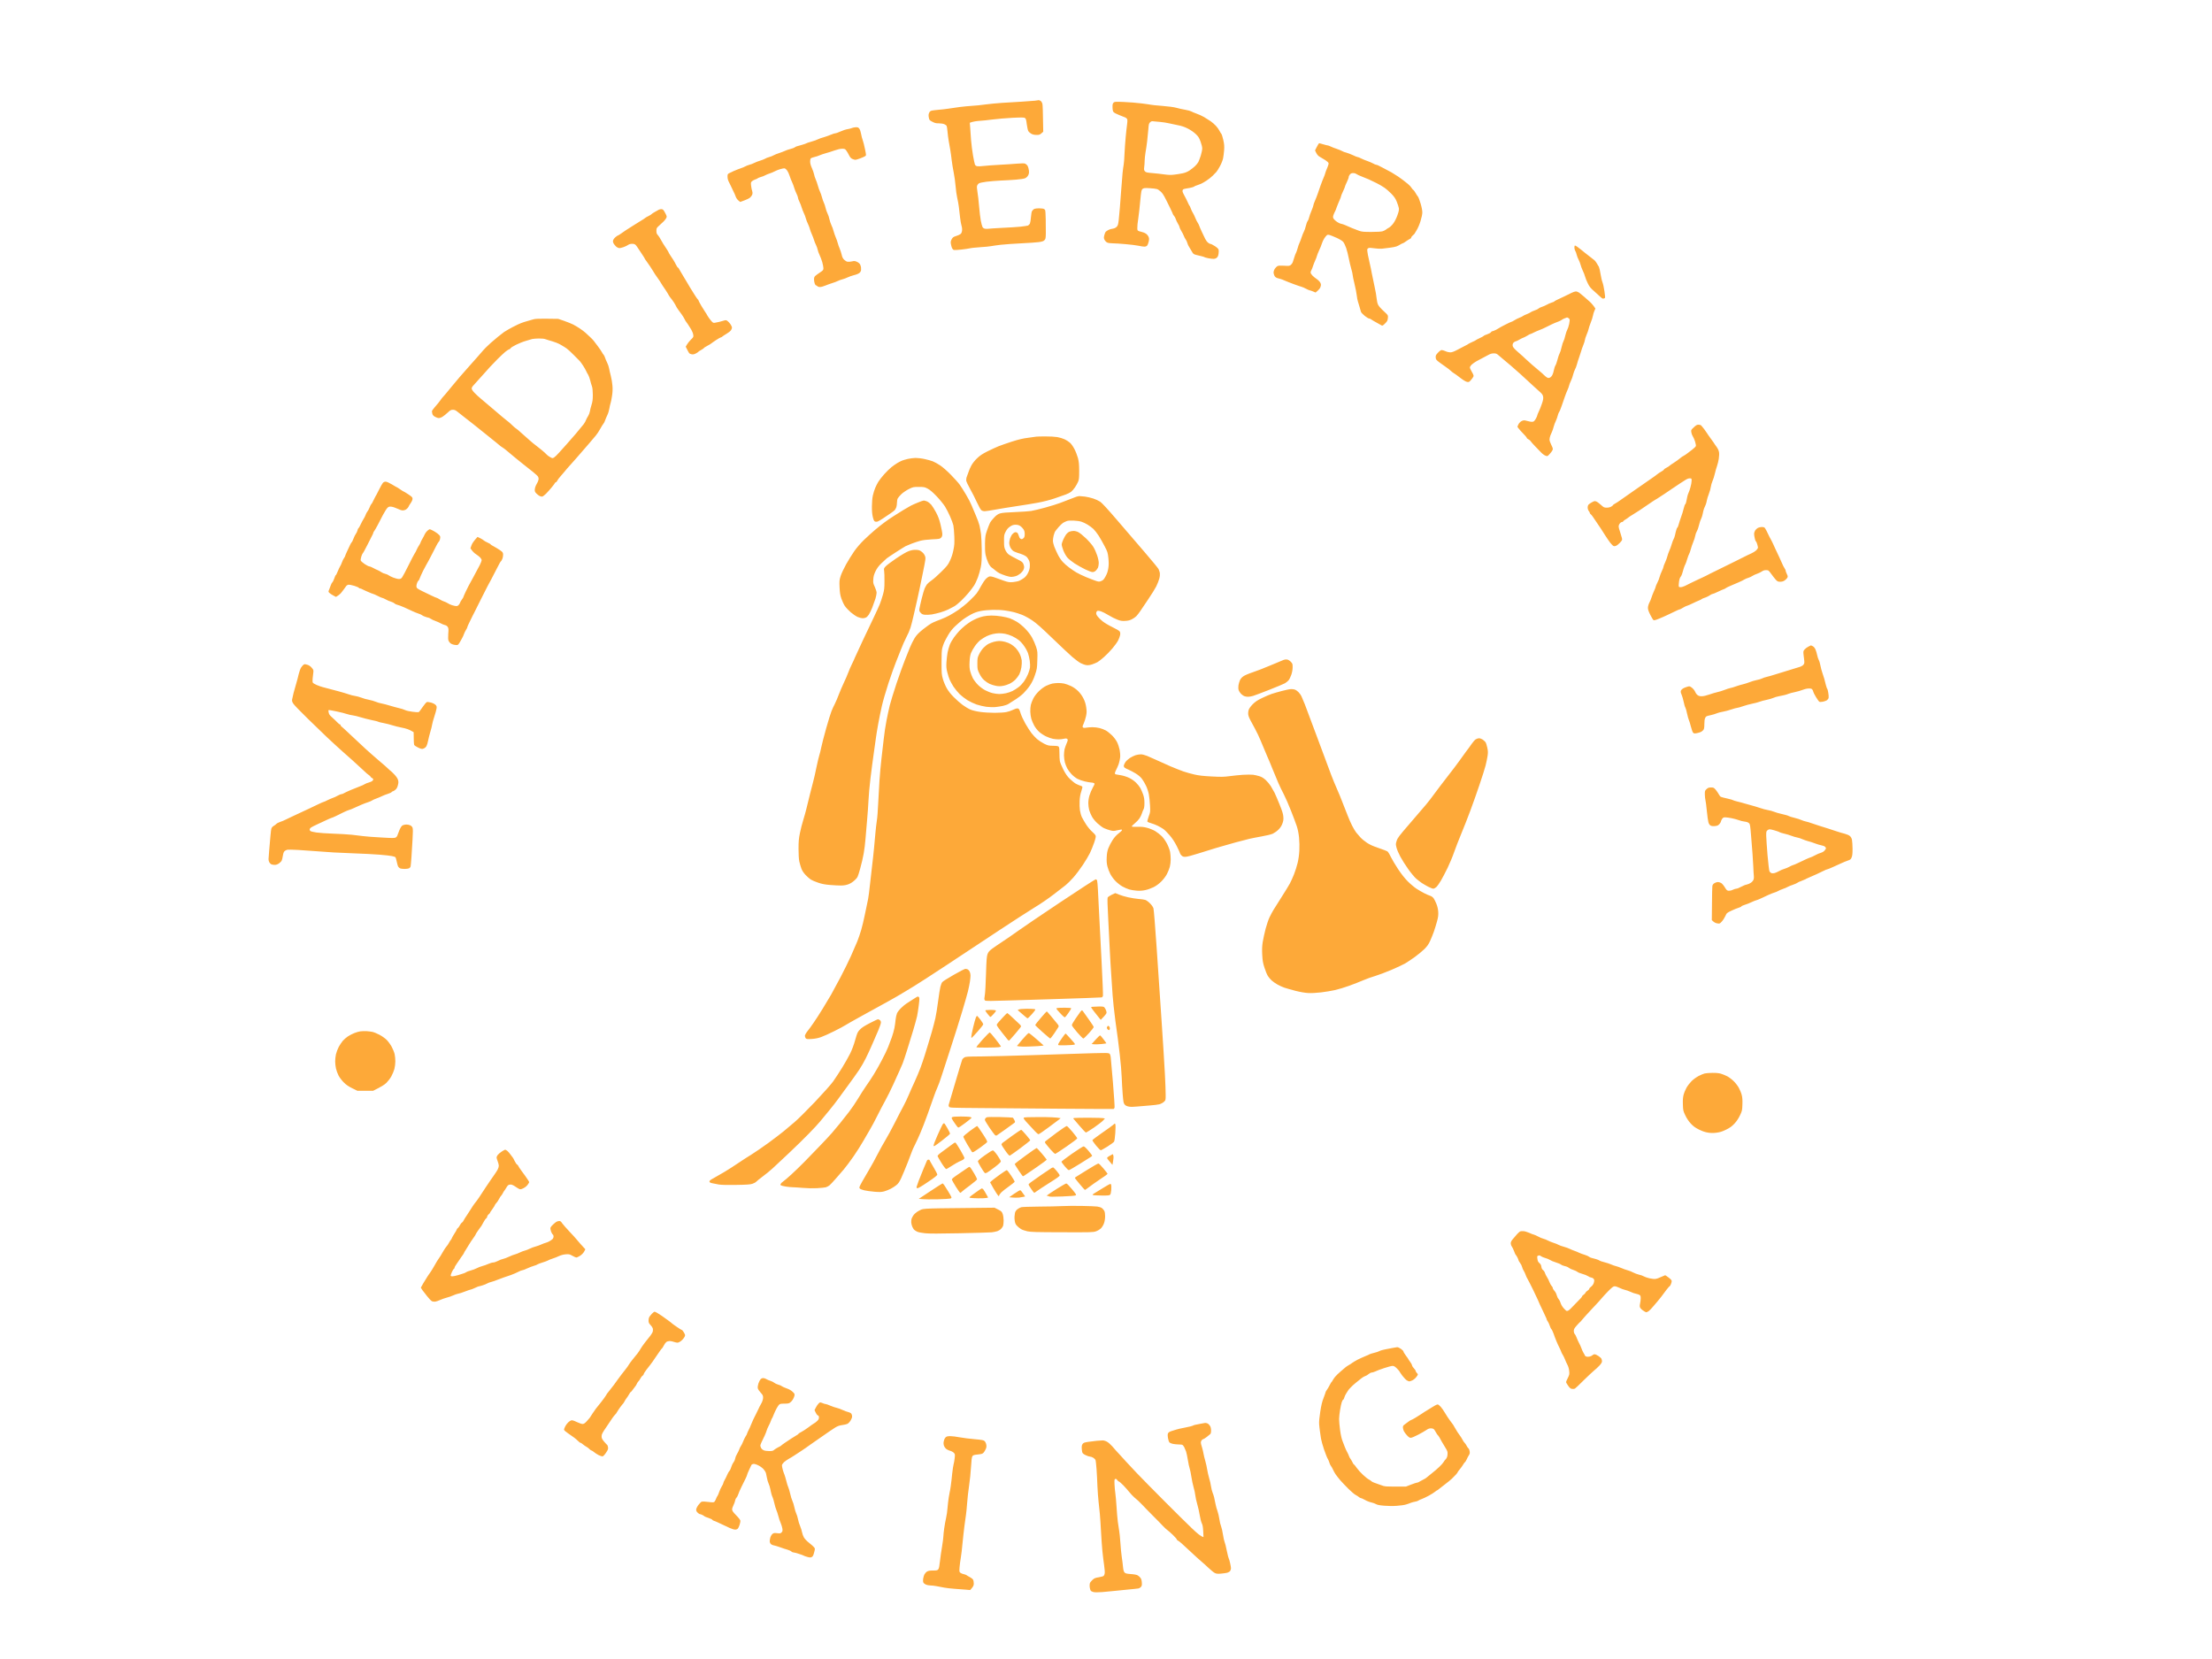 <svg version="1.2" xmlns="http://www.w3.org/2000/svg" viewBox="0 0 4000 3000" width="4000" height="3000">
	<title>Sin título</title>
	<style>
		.s0 { opacity: 1;fill: #fda939 } 
	</style>
	<path id="Path 0" fill-rule="evenodd" class="s0" d="m1878.5 181.1c0.5 0 2 0.6 3.3 1.4 1.2 0.8 2.6 3 3.1 4.8 0.6 1.7 1.1 13.9 1.6 50.9l-3.3 2.9c-2.8 2.5-4 2.9-8.9 2.9-4.1-0.1-6.9-0.7-9.7-2.3-2.1-1.2-4.4-3.4-5.2-4.9-0.8-1.6-2-7.1-2.7-12.4-0.9-7.7-1.6-10-3.2-11-1.6-1.1-5.7-1.2-22.5-0.4-11.3 0.6-27.3 1.9-35.5 3-8.3 1.1-19.5 2.3-25 2.6-5.5 0.4-11.5 1.3-16.8 3.4l0.7 8.8c0.3 4.8 1.1 15 1.6 22.7 0.6 7.7 2.2 20.1 3.5 27.5 1.3 7.4 2.8 14.7 3.4 16.3 0.8 1.9 2 2.9 4.4 3.3 1.7 0.3 7 0.1 11.7-0.5 4.7-0.6 17.5-1.5 28.5-2.1 11-0.6 25.4-1.5 32-2.1 8.6-0.7 12.7-0.7 14.5 0.1 1.4 0.6 3.3 2.4 4.3 4 0.9 1.7 2 5.4 2.3 8.3 0.4 3.9 0.1 6.1-1.3 8.7-1 2-3.3 4.2-5.3 5.2-2.2 1-8.5 2-17 2.7-7.4 0.6-19.8 1.3-27.5 1.6-7.7 0.4-19.2 1.3-25.5 2.1-6.3 0.8-12.5 2.1-13.7 2.9-1.3 0.8-2.8 2.6-3.3 4-0.7 1.8-0.6 5.1 0.5 11.3 0.9 4.8 2.2 16.6 3 26.2 0.8 9.6 2.2 21.3 3.1 26 0.9 4.7 2.2 9.7 3 11.3 0.9 1.8 2.5 2.9 4.7 3.3 1.7 0.3 4.8 0.3 6.7 0 1.9-0.3 13.2-1 25-1.6 11.8-0.5 26.5-1.5 32.5-2.1 6-0.7 12-1.6 13.3-2 1.2-0.5 2.8-2.1 3.6-3.6 0.7-1.6 1.6-6.9 1.9-11.8 0.4-5.6 1.2-9.9 2.2-11.2 0.8-1.3 2.5-2.8 3.7-3.5 1.3-0.6 5-1.1 8.3-1.1 3.3 0.1 7 0.4 8.2 0.7 1.3 0.3 2.7 1.4 3.2 2.4 0.5 0.9 1 8.5 1.1 16.7 0.2 8.3 0.2 19.6 0.2 25.3-0.2 9.1-0.4 10.4-2.5 12.5-1.7 1.8-4.1 2.6-10.2 3.5-4.4 0.6-18.6 1.6-31.5 2.2-12.9 0.6-29.6 1.8-37 2.6-7.4 0.9-15.4 2-17.8 2.5-2.3 0.5-11.1 1.4-19.5 1.9-8.3 0.6-16.8 1.4-18.7 2-1.9 0.5-8.9 1.5-15.5 2.3-6.6 0.7-12.8 1.1-13.8 0.8-1-0.4-2.4-2-3.2-3.6-0.7-1.6-1.6-5-2-7.5-0.6-3.7-0.3-5.2 1.5-8.5 1.9-3.4 3.1-4.2 7.9-5.7 3.1-0.9 6.6-2.5 7.9-3.5 1.6-1.2 2.5-3.2 2.9-6.3 0.3-2.7-0.1-6.3-1-9-0.8-2.5-2-9.2-2.6-15-0.7-5.8-1.6-14.3-2.2-19-0.6-4.7-1.9-12.1-3-16.5-1-4.4-2.4-13.9-2.9-21-0.6-7.1-2.1-18.2-3.4-24.5-1.3-6.3-2.9-16.2-3.6-22-0.6-5.8-1.8-14.3-2.6-19-0.8-4.7-2.1-12.1-2.9-16.5-0.8-4.4-1.7-11.8-2.1-16.5-0.4-4.7-1.1-9.3-1.5-10.2-0.5-1-2.5-2.5-4.4-3.3-1.9-0.8-6.3-1.5-9.8-1.5-4.9 0.1-7.4-0.5-11.7-2.8-5.2-2.7-5.5-3-6.4-7.7-0.7-3.8-0.6-5.8 0.5-8.3 1.1-2.5 2.3-3.5 4.9-4.2 1.9-0.4 7.5-1.1 12.5-1.5 5-0.4 13-1.3 18-2.1 5-0.8 14-2.1 20-2.9 6-0.8 16-1.7 22-2.1 6-0.3 17.1-1.4 24.5-2.5 7.4-1 20.9-2.3 30-2.9 9.1-0.6 24.8-1.5 35-2.1 10.2-0.6 21.2-1.4 24.5-1.8 3.3-0.5 6.5-0.9 7-1zm-1327 1019.9c0.5 0 2.8 0.6 4.9 1.3 2.4 0.7 5.3 2.8 7.3 5.2 3.1 3.6 3.4 4.4 2.9 8.5-0.3 2.5-0.9 7.2-1.2 10.5-0.4 3.3-0.3 6.8 0.2 7.8 0.5 1 3.6 2.9 6.9 4.3 3.3 1.4 8.2 3.2 11 3.9 2.7 0.8 7.7 2.1 11 2.9 3.3 0.8 11.6 3 18.5 4.9 6.9 1.9 15 4.3 18 5.4 3 1.1 8 2.4 11 2.8 3 0.4 8.2 1.8 11.5 3.1 3.3 1.4 9.4 3.1 13.5 3.8 4.1 0.8 9.7 2.4 12.5 3.6 2.7 1.2 7.5 2.6 10.5 3.1 3 0.5 9.8 2.3 15 3.9 5.2 1.6 12.6 3.6 16.5 4.5 3.9 0.8 8.8 2.4 11 3.5 2.2 1.1 8.3 2.5 13.5 3.1 5.2 0.7 10.2 1 11 0.7 0.8-0.3 4.1-4.4 7.2-9.2 3.2-4.7 6.7-8.8 7.8-9.1 1.1-0.3 4.5 0.2 7.5 1 3 0.8 6.6 2.6 8 4 2.1 2.1 2.4 3.1 1.9 6.8-0.3 2.3-2.1 8.7-3.9 14.2-1.9 5.5-3.6 12-4 14.5-0.3 2.5-1.9 8.8-3.5 14-1.5 5.2-3.3 12.4-4 16-0.6 3.6-2 7.8-3 9.5-1 1.7-3.3 3.5-5.2 4.2-2.9 1-4 0.8-9.6-1.8-3.4-1.6-6.7-3.8-7.2-4.9-0.5-1.1-1-6.7-1-23l-3.3-1.9c-1.7-1.1-5.2-2.7-7.7-3.6-2.5-1-8-2.3-12.3-3.1-4.2-0.8-11-2.5-15-3.8-3.9-1.3-11.2-3.1-16.2-4.1-5-0.9-9.5-2-10-2.5-0.5-0.5-6-1.8-12-3-6-1.3-14.8-3.5-19.5-5-4.7-1.5-11-3-14-3.4-3-0.3-8-1.5-11-2.5-3-1.1-11-3.1-17.8-4.5-6.7-1.4-13-2.6-14-2.6-1.5 0-1.6 0.5-0.9 4.2 0.6 3.5 1.8 5.2 6.5 9.3 3.1 2.8 7.3 6.7 9.2 8.8 1.9 2.1 4.1 3.7 4.8 3.7 0.6 0 1.2 0.7 1.2 1.5 0 0.8 0.4 1.6 0.9 1.7 0.5 0.2 8 7.1 16.8 15.4 8.7 8.3 21 19.7 27.3 25.5 6.3 5.7 16.2 14.5 22 19.4 5.7 5 11.8 10.1 13.4 11.5 1.6 1.4 4.3 3.9 6 5.5 1.7 1.7 3.8 3.5 4.6 4 0.8 0.6 3.8 3.5 6.6 6.5 3.1 3.3 5.6 7.1 6.2 9.5 0.9 3.1 0.8 5.2-0.3 9.5-1 4-2.3 6.3-4.7 8.3-1.8 1.5-3.9 2.7-4.6 2.7-0.6 0-1.5 0.6-2 1.3-0.4 0.7-3.4 2.2-6.7 3.2-3.3 1-8.3 2.9-11 4.3-2.8 1.4-7.5 3.3-10.5 4.4-3 1-6.2 2.5-7 3.2-0.8 0.7-4 2.1-7 3.1-3 0.9-8.6 3-12.5 4.7-3.9 1.6-9.7 4.3-13 5.8-3.3 1.6-7.4 3.2-9 3.6-1.6 0.4-5.9 2.1-9.5 3.9-3.6 1.8-9.9 4.9-14 6.9-4.1 2-8 3.6-8.5 3.6-0.5 0-4.1 1.6-8 3.4-3.9 1.9-11.7 5.5-17.5 8.1-5.8 2.6-11.3 5.5-12.3 6.4-1 0.9-1.8 2.3-1.8 3.1 0 0.8 0.6 2.1 1.3 2.7 0.7 0.7 5.6 1.9 10.8 2.7 5.2 0.8 18.7 1.7 30 2.1 11.3 0.3 26.6 1.3 34 2 7.4 0.8 16.9 1.9 21 2.5 4.1 0.6 18.5 1.7 32 2.4 21.1 1.3 24.8 1.2 26.8 0 1.2-0.8 2.5-2.4 2.8-3.7 0.3-1.2 2-5.5 3.7-9.6 2.3-5.3 4-7.7 5.9-8.7 1.6-0.8 4.6-1.4 6.8-1.4 2.2 0 5.4 0.7 7 1.5 1.6 0.8 3.5 2.7 4 4.2 0.8 2 0.8 8.4 0 21.3-0.5 10.2-1.5 24.8-2 32.5-0.6 7.7-1.2 15-1.5 16.2-0.3 1.3-1.5 2.8-2.8 3.5-1.2 0.6-4.9 1.1-8.2 1.1-3.3 0-7-0.5-8.3-1.2-1.2-0.6-2.7-2.1-3.4-3.4-0.6-1.2-1.7-5.4-2.5-9.2-0.7-3.8-1.9-7.3-2.6-7.7-0.6-0.4-3.5-1.2-6.2-1.8-2.8-0.6-12.9-1.8-22.5-2.5-9.6-0.8-30.5-1.9-46.5-2.4-16-0.6-32.1-1.3-36-1.6-3.9-0.2-16-1.1-27-1.9-11-0.9-27.6-2-37-2.6-9.4-0.6-18.5-0.7-20.4-0.3-1.9 0.5-4.2 1.9-5.3 3.3-1 1.4-2.1 5-2.4 8-0.4 3-1.3 6.7-2 8.2-0.8 1.6-3.1 3.9-5.2 5.3-2.3 1.6-5.1 2.5-7.5 2.5-2 0-4.7-0.5-6-1-1.2-0.6-2.9-2.2-3.7-3.7-0.8-1.4-1.5-4-1.4-5.7 0-1.7 0.6-8.9 1.2-16.1 0.7-7.2 1.6-18.5 2.2-25.3 0.5-6.7 1.4-13.3 2-14.7 0.6-1.4 2.2-3.1 3.7-3.9 1.6-0.8 3.7-2.4 4.8-3.5 1.1-1.2 4.2-2.9 7-3.8 2.7-0.8 7-2.6 9.5-3.9 2.5-1.2 9-4.3 14.5-6.9 5.5-2.6 12.2-5.7 15-7 2.7-1.2 8.8-4.1 13.5-6.3 4.7-2.2 12.3-5.8 17-8.1 4.7-2.3 9-4.1 9.5-4.1 0.5 0 3.5-1.3 6.5-2.9 3-1.5 7.3-3.4 9.5-4.1 2.2-0.7 6.2-2.5 9-4.1 2.7-1.6 5.9-2.9 7-2.9 1.1 0 2.9-0.6 4-1.4 1.1-0.8 7-3.5 13-6.1 6-2.5 13.5-5.5 16.5-6.6 3-1.1 6.9-2.8 8.5-3.9 1.6-1 5-2.4 7.5-3 2.5-0.7 5.3-1.9 6.3-2.8 1-1 1.8-2.3 1.7-3 0-0.6-1.1-1.8-2.5-2.5-1.4-0.6-2.5-1.7-2.5-2.2 0-0.5-1.2-1.8-2.7-2.7-1.6-0.9-5.7-4.5-9.3-8-3.6-3.4-12.5-11.7-19.9-18.3-7.3-6.6-15.6-14-18.5-16.4-2.8-2.4-6.1-5.3-7.2-6.5-1.2-1.1-4.2-3.9-6.7-6.1-2.6-2.2-9.3-8.5-15.1-14-5.7-5.5-20.9-20.1-33.6-32.5-12.7-12.4-24.5-24.5-26.2-27-2.4-3.5-3-5.2-2.6-8 0.3-1.9 1.5-7.3 2.7-12 1.2-4.7 3.4-12.3 4.8-17 1.4-4.7 3.4-12.2 4.4-16.8 1.1-4.5 3-10 4.4-12.1 1.4-2.2 3.4-4.4 4.3-5 0.9-0.6 2.2-1 2.7-1.1zm2542.6 223c4.5 0 5.2 0.3 8.5 4.2 2 2.4 4.4 6 5.5 8 1 2.1 2.7 4.2 3.7 4.7 0.9 0.5 6.2 1.9 11.7 3.1 5.5 1.2 10.2 2.6 10.5 3 0.3 0.4 3.9 1.5 8 2.5 4.1 0.9 9.5 2.4 12 3.2 2.5 0.8 8.1 2.4 12.5 3.5 4.4 1.1 11.6 3.3 16 4.8 4.4 1.6 10.9 3.3 14.5 3.9 3.6 0.6 8.5 1.9 11 3 2.5 1.1 9 3 14.5 4.2 5.5 1.2 10.9 2.7 12 3.5 1.1 0.7 5.8 2.2 10.5 3.3 4.7 1.1 10.3 2.9 12.5 4 2.2 1 5.8 2.2 8 2.6 2.2 0.4 7.4 2 11.5 3.5 4.1 1.5 10.7 3.6 14.5 4.8 3.8 1.1 9.9 3 13.5 4.2 3.6 1.2 10.6 3.5 15.5 5.1 4.9 1.7 11.9 3.7 15.5 4.6 3.8 1 7.7 2.7 9.3 4.2 1.9 1.7 3.2 4.2 3.7 7.1 0.5 2.5 0.9 9.7 1 16 0 8.5-0.4 12.6-1.7 15.5-1.4 3.5-2.3 4.2-7.2 5.8-3.1 1.1-8.3 3.2-11.6 4.8-3.3 1.5-10.1 4.6-15 6.8-4.9 2.2-9.6 4.1-10.2 4.1-0.7 0-3.9 1.3-7 2.9-3.2 1.7-8.7 4.3-12.3 5.9-3.6 1.7-9.4 4.2-13 5.7-3.6 1.5-6.9 3.1-7.5 3.6-0.6 0.4-3.7 1.7-7 2.9-3.3 1.1-6.7 2.7-7.5 3.5-0.8 0.7-4.4 2.3-8 3.5-3.6 1.1-7.8 2.9-9.5 3.9-1.7 1-5.5 2.7-8.5 3.6-3 1-6.8 2.7-8.5 3.7-1.7 1-4.8 2.3-7 2.9-2.2 0.6-6.7 2.4-10 3.9-3.3 1.6-9.5 4.4-13.7 6.4-4.3 2-8.4 3.6-9 3.6-0.7 0-4.5 1.5-8.3 3.3-3.8 1.9-9.6 4.1-12.7 5-3.2 1-5.8 2.2-5.8 2.7 0 0.5-2.1 1.6-4.7 2.4-2.7 0.7-8.6 3.2-13.3 5.4-8.3 3.9-8.6 4.2-11.1 9.9-1.5 3.2-4.3 7.6-6.4 9.8-3.6 3.9-3.8 4-8.3 3.2-2.9-0.4-5.6-1.7-9.7-5.8l0.3-29.2c0.1-16.1 0.4-30.7 0.7-32.5 0.4-2.2 1.5-3.8 3.8-5.2 1.7-1.1 4.5-2 6.2-2 1.7 0 4.3 0.8 5.9 1.8 1.6 0.9 4.6 4.4 6.6 7.7 3.2 5.3 4.1 6 7.1 6.3 1.9 0.1 5.1-0.6 7.4-1.8 2.2-1.1 5.1-2 6.5-2 1.4 0 5.2-1.6 8.5-3.4 3.3-1.8 7.8-3.7 10-4 2.2-0.4 5.7-1.9 7.8-3.4 2.1-1.5 4.2-4 4.7-5.7 0.6-1.7 0.8-4.6 0.5-6.5-0.3-1.9-0.7-9.6-1-17-0.3-7.4-1-17.8-1.4-23-0.5-5.2-1.6-19.4-2.5-31.5-1.6-20.2-1.9-22.2-3.9-24-1.4-1.4-4.3-2.4-7.9-2.8-3.2-0.4-7.9-1.5-10.5-2.6-2.7-1-8.4-2.6-12.8-3.5-4.4-0.9-9.7-1.6-11.7-1.6-3.1 0-4.2 0.6-5.8 3-1.1 1.7-2 3.7-2 4.5 0 0.8-1.2 2.9-2.7 4.6-2.3 2.6-3.7 3.2-8.3 3.7-4 0.3-6.2 0-8-1.1-1.5-0.9-3-3.2-3.7-5.9-0.7-2.3-1.9-11.5-2.8-20.3-0.8-8.8-2-17.6-2.5-19.5-0.6-1.9-1-6.6-1.1-10.3-0.1-6.5 0.1-7 3.1-9.8 2.6-2.4 4.1-2.9 8.1-2.9zm99.8 87.8c0.1 4.8 1.2 20.6 2.4 35.2 1.3 14.6 2.8 27.5 3.5 28.7 0.7 1.3 2.2 2.7 3.5 3.2 1.2 0.4 3.7 0.4 5.7-0.1 1.9-0.5 5.5-2.1 8-3.5 2.5-1.5 6.8-3.3 9.5-4.1 2.8-0.8 6.8-2.4 9-3.7 2.2-1.3 5.1-2.6 6.5-3 1.4-0.3 5.9-2.2 10-4.2 4.1-1.9 10.2-4.8 13.5-6.4 3.3-1.5 7.1-3.1 8.5-3.5 1.4-0.3 5.2-2.1 8.5-3.9 3.3-1.8 7.9-3.8 10.3-4.4 2.5-0.7 5.2-2.3 6.7-4.1 1.4-1.7 2.5-3.5 2.5-4 0-0.5-0.8-1.8-1.7-2.8-1-1-3.8-2.1-6.3-2.5-2.5-0.4-7.9-2-12-3.6-4.1-1.6-9.7-3.4-12.5-4-2.7-0.7-7.2-2.3-10-3.5-2.7-1.3-7-2.7-9.5-3.1-2.5-0.4-7.2-1.8-10.5-3.1-3.3-1.3-9.2-3.1-13-3.9-3.8-0.9-7.4-2-8-2.4-0.6-0.5-3.2-1.6-6-2.4-2.7-0.9-6.9-2.1-9.3-2.6-3.6-0.7-4.7-0.6-6.8 1.1-2.4 1.8-2.6 2.4-2.5 10.6zm-1014.6 1061.3c0.9-0.1 2.8 0.3 4.2 0.9 1.4 0.6 3.4 2.5 4.5 4.3q2 3.2 2 8.5c0 3.7-0.5 5.6-1.7 6.7-1 0.9-3.8 3.2-6.3 5.1-2.5 2-5.4 3.7-6.5 4-1.1 0.2-2.6 1.6-3.3 3.1-1.1 2.4-1 3.9 1.2 10.8 1.3 4.4 2.7 10 3 12.5 0.4 2.5 1.8 8.3 3.2 13 1.3 4.7 2.9 11.7 3.4 15.5 0.6 3.8 2.1 10.6 3.4 15 1.4 4.4 3 11.3 3.5 15.3 0.6 3.9 1.8 8.9 2.7 11 0.9 2 2.2 6 2.9 8.7 0.7 2.8 1.8 8.2 2.5 12 0.7 3.8 2.3 9.7 3.6 13 1.2 3.3 2.7 9.8 3.4 14.5 0.6 4.7 2 10.5 3.1 13 1 2.5 2.6 9.2 3.4 15 0.9 5.8 2.2 11.8 3 13.5 0.8 1.7 2.6 8.8 4 16 1.5 7.2 3 13.2 3.4 13.5 0.4 0.3 1.5 3.9 2.4 8 1 4.1 1.7 8.6 1.7 10 0 1.4-0.7 3.5-1.5 4.8-0.8 1.2-3.2 2.6-5.2 3.2-2.1 0.5-7.2 1.3-11.3 1.6-5.9 0.5-8.2 0.3-11-1-1.9-0.9-7.1-5-11.5-9.2-4.4-4.2-10.7-9.9-14-12.6-3.3-2.8-11.2-9.9-17.5-15.9-6.3-5.9-14-13-17-15.7-3-2.7-6.3-5.2-7.2-5.5-1-0.4-1.8-1.3-1.8-1.9 0-0.7-3.2-4.5-7.2-8.3-4-3.8-8.4-7.7-9.8-8.6-1.4-0.9-4.7-4-7.5-6.9-2.7-3-11.3-11.7-19-19.4-7.7-7.8-16.1-16.3-18.6-19.1-2.6-2.7-5.9-6.1-7.5-7.5-1.6-1.4-4.9-4.3-7.4-6.4-2.5-2.2-6.5-6.5-8.9-9.5-2.4-3.1-7.4-8.6-11-12.4-3.6-3.7-7.2-6.7-7.8-6.7-0.7 0-2.1-1.2-3-2.6-1.3-1.9-2.3-2.5-3.5-2-1.6 0.5-1.7 1.7-1.4 9.9 0.2 5 0.9 12.4 1.5 16.2 0.6 3.8 1.5 14.4 2.1 23.5 0.5 9.1 1.6 21.7 2.4 28 0.8 6.3 1.9 13.5 2.4 16 0.6 2.5 1.5 12.2 2.2 21.5 0.6 9.3 1.7 21.1 2.5 26 0.8 4.9 1.8 12.8 2.2 17.4 0.6 6.2 1.3 8.9 2.8 10.6 1.7 1.8 3.6 2.3 11.5 2.9 6 0.4 10.6 1.3 12.4 2.4 1.6 0.9 3.8 3 5 4.5q2.1 2.9 2.4 8.5c0.3 4.7 0 6.1-1.7 8-1.2 1.2-3.1 2.4-4.3 2.6-1.3 0.3-10.2 1.2-19.8 2.1-9.6 1-21.3 2.1-26 2.6-4.7 0.5-13.7 1.3-20 1.9-7 0.5-13.1 0.5-15.5 0-2.2-0.5-4.5-1.7-5.2-2.7-0.7-1-1.5-3.9-1.8-6.5-0.3-2.7-0.1-5.8 0.4-7 0.4-1.3 2.6-3.9 4.7-5.9 3.3-3 5-3.7 11.4-4.7 4.1-0.7 8.1-1.8 8.8-2.5 0.7-0.6 1.6-2.8 1.9-4.7 0.3-1.9-0.2-8.4-1.1-14.5-0.9-6.1-2.3-17.5-3.1-25.5-0.8-8-1.9-23.7-2.5-35-0.6-11.3-1.5-25.7-2.1-32-0.5-6.3-1.6-16.7-2.4-23-0.7-6.3-1.6-18.7-2-27.5-0.3-8.8-1-22.7-1.6-31-0.6-8.2-1.5-15.8-2-16.7-0.5-1-2.4-2.7-4.1-3.8-1.8-1.1-4.4-2-5.8-2-1.4 0-5-1.2-8-2.7-4.4-2.2-5.6-3.4-6.1-5.8-0.4-1.7-0.7-5-0.8-7.5-0.1-3.1 0.4-5.3 1.7-7 1.6-2.1 3.4-2.7 10.3-3.7 4.6-0.7 11.6-1.5 15.4-1.9 3.9-0.4 8.6-0.7 10.5-0.7 2 0 5.4 1 8 2.5 2.5 1.4 6.7 5.2 9.5 8.4 2.7 3.3 8.9 10.2 13.8 15.4 4.8 5.2 10 10.9 11.5 12.6 1.5 1.8 9.9 10.7 18.7 20 8.8 9.2 31.5 32.3 50.5 51.3 19 19.1 41.3 41.1 49.5 48.9 9.6 9.2 16 14.6 20.8 15.7l-0.5-10.5c-0.4-7.7-1.1-11.6-2.6-14.5-1.1-2.2-2.8-8.7-3.7-14.5-0.9-5.8-3-14.8-4.5-20-1.6-5.2-3.1-12.4-3.5-16-0.4-3.6-1.7-10.1-3.1-14.5-1.3-4.4-3.1-12.9-4-19-0.9-6.1-2.3-12.8-3.1-15-0.8-2.2-2.3-9.2-3.3-15.5-1-6.3-2.5-13.3-3.3-15.5-0.8-2.2-2.3-5.7-3.3-7.7-1.1-2.1-2.8-4-3.9-4.3-1.1-0.2-4.2-0.5-7-0.5-2.7-0.1-7-0.5-9.5-1-2.5-0.5-5.3-1.7-6.3-2.7-1-1.1-2.1-4.5-2.7-8.3-0.7-5.2-0.6-7 0.5-8.7 1-1.5 3.5-2.9 7.3-3.9 3.1-0.8 6.6-1.9 7.7-2.4 1.1-0.5 8.1-2.1 15.5-3.5 7.4-1.4 13.7-3 14-3.4 0.3-0.4 2.1-1.1 4-1.5 1.9-0.3 6.4-1.2 10-2 3.6-0.8 7.3-1.4 8.3-1.5zm-147.3-2388.7c9.1 0.3 23.7 1.5 32.5 2.6 8.8 1.1 16.6 2.3 17.3 2.5 0.6 0.3 9.6 1.2 20 2 11.7 0.9 21.3 2.2 25.7 3.5 3.9 1.1 10.9 2.7 15.8 3.5 4.8 0.8 9.7 2.2 11 3 1.2 0.8 5.4 2.5 9.2 3.9 3.9 1.3 10 4.1 13.7 6.2 3.6 2.2 9 5.6 12 7.6 2.9 2 7.3 5.8 9.7 8.5 2.4 2.6 5.3 6.6 6.3 8.8 1.1 2.2 2.6 4.7 3.4 5.5 0.7 0.8 2.3 5.8 3.5 11 1.7 7.6 2 11.3 1.5 18.5-0.4 5-1.2 11.7-1.9 15-0.7 3.3-3.2 9.6-5.6 14-2.4 4.4-5.3 9.1-6.5 10.4-1.1 1.3-4.1 4.4-6.6 6.8-2.5 2.5-7.6 6.6-11.5 9.1-3.8 2.4-8.3 5.1-10 5.7-1.6 0.7-4.9 1.9-7.3 2.7-2.3 0.7-4.2 1.5-4.2 1.8 0 0.3-1.9 1.1-4.2 1.8-2.4 0.7-6.9 1.6-10.1 2-3.3 0.4-6.2 1.3-6.7 2.2-0.6 0.8-0.8 2.5-0.5 3.8 0.3 1.2 1.8 4.3 3.3 7 1.5 2.6 4.1 7.8 5.8 11.5 1.6 3.7 3.1 6.7 3.4 6.7 0.3 0 1.4 2.3 2.4 5.2 1.1 2.9 2.8 6.7 4 8.3 1.1 1.7 2.9 5.5 4.1 8.5 1.2 3 3 6.9 4.2 8.5 1.1 1.7 2.4 4.1 2.8 5.5 0.4 1.4 2.5 6.3 4.7 11 2.2 4.7 4.9 10.5 6.1 12.8 1.2 2.4 3.4 5.5 5 6.8 1.5 1.3 3.5 2.4 4.5 2.4 0.9 0 4.5 1.8 8 4 3.6 2.3 6.5 5 6.8 6.3 0.4 1.2 0.4 4.5 0 7.2-0.4 3.3-1.4 5.8-2.9 7.2-1.2 1.3-3.7 2.3-5.7 2.4-1.9 0.1-6.5-0.4-10.3-1.2-3.7-0.8-6.7-1.6-6.7-1.9 0-0.3-2.6-1.1-5.7-1.8-3.2-0.7-7.8-1.9-10.2-2.5-3.6-1-4.7-1.9-6.7-5.7-1.4-2.5-3.5-6.1-4.8-8-1.4-1.9-2.9-5.3-3.5-7.5-0.5-2.2-1.9-5.1-3-6.5-1.1-1.4-2.6-4.3-3.4-6.5-0.8-2.2-2.8-6.2-4.6-9-1.7-2.7-3.1-5.8-3.1-6.7 0-1-1.3-3.9-3-6.5-1.6-2.7-3.4-6.4-3.9-8.3-0.6-1.9-1.9-4.5-3.1-5.7-1.1-1.3-2-2.6-2-3 0-0.5-2.3-5.5-5.1-11.3-2.7-5.8-5.7-11.6-6.4-13-0.8-1.4-2.6-4.7-3.9-7.5-1.3-2.7-4.1-6.7-6.3-8.7-2.1-2-5.1-4.2-6.8-4.8-1.6-0.6-7.7-1.4-13.5-1.7-9.3-0.5-10.8-0.3-12.8 1.3-2.2 1.8-2.5 3.2-4.3 21.9-1 11-2.3 22.9-2.9 26.5-0.5 3.6-1.4 10.6-2 15.5-0.5 5.7-0.5 9.6 0.1 10.8 0.5 1 3 2.1 6.2 2.7 2.8 0.6 6.8 2.1 8.7 3.4 1.9 1.2 4.1 3.8 4.9 5.7 1.2 2.8 1.3 4.3 0.3 8.9-0.7 3-2 6.3-3 7.3-1 1-3.1 1.8-4.9 1.7-1.8 0-6.6-0.7-10.5-1.6-4-0.8-14.5-2.2-23.3-2.9-8.8-0.8-19.3-1.5-23.2-1.5-4.5 0-8.5-0.6-10.3-1.5-1.6-0.8-3.7-3-4.6-4.7-1.4-2.8-1.5-4.1-0.5-8.3 0.6-2.7 1.9-5.7 2.8-6.6 1-0.9 3.3-2.4 5.1-3.3 1.7-0.9 5.1-1.8 7.5-2.1 2.7-0.4 5.1-1.5 6.9-3.3 2.3-2.3 2.8-4 3.8-12.2 0.6-5.2 1.5-14.9 2-21.5 0.6-6.6 1.7-21.4 2.5-33 0.9-11.5 2-25.5 2.5-31 0.6-5.5 1.4-12.2 2-15 0.5-2.7 1.2-11.7 1.5-20 0.4-8.2 1.3-21.5 2.1-29.5 0.7-8 1.8-17.9 2.4-22 0.6-4.1 0.9-8.5 0.6-9.7-0.3-1.3-1.8-2.9-3.3-3.7-1.6-0.8-6.6-2.8-11.3-4.5-4.7-1.8-9.3-4.2-10.3-5.4-1.3-1.5-1.8-4.1-1.9-8.6-0.1-5.1 0.2-6.8 1.8-8.4 1.8-1.9 2.9-1.9 18.4-1.3zm44.6 49.1c-0.4 5.5-1.4 15.4-2.2 22-0.8 6.6-2.1 15.8-3 20.5-0.8 4.7-1.4 11.2-1.5 14.5 0 3.3-0.4 8.5-0.8 11.5-0.6 4.8-0.4 5.8 1.3 7.8 1.8 1.9 3.6 2.4 13.6 3.2 6.3 0.5 16 1.6 21.5 2.4 7.5 1 12 1.2 18 0.4 4.4-0.5 11.2-1.6 15-2.4 4.7-1 8.8-2.7 12.5-5.1 3-2 7.4-5.5 9.8-7.7 2.4-2.3 5.2-5.7 6.2-7.6 1-1.9 2.9-7.2 4.4-11.7 1.4-4.6 2.6-10.3 2.6-12.8 0-2.6-1.3-7.9-3.1-12.7-2.6-6.9-4.1-9.2-8.8-13.6-3.2-3.1-9.2-7.2-14.1-9.7-5.9-3-11.2-4.8-17.5-6-4.9-0.9-12.4-2.5-16.5-3.5-4.1-1-11.3-2.1-16-2.5-4.7-0.3-10.2-0.8-12.2-1.1-2.9-0.5-4.1-0.1-6.1 1.8-2.1 2-2.5 3.5-3.1 12.3zm-528.8-3.4c3.5-0.1 4.5 0.4 6.2 2.7 1.1 1.5 2.5 5.6 3.1 9.2 0.6 3.6 1.9 8.8 3 11.5 1 2.8 2.9 10.1 4.1 16.2 2.3 11.2 2.3 11.3 0.3 12.7-1.1 0.8-5.2 2.6-9 4-3.8 1.5-7.8 2.6-8.7 2.6-1 0-3.4-0.7-5.3-1.5-2.6-1.1-4.2-2.9-6.1-6.7-1.4-2.9-3.7-6.8-5-8.5-2.2-3-2.9-3.3-7.6-3.3-3.4 0-8.5 1.2-13.8 3.1-4.7 1.7-11.7 3.9-15.5 4.9-3.8 1-9 2.8-11.5 3.9-2.5 1.1-6.7 2.5-9.5 3.1-2.7 0.6-5.6 1.7-6.3 2.3-0.7 0.7-1.3 3.3-1.2 6 0 3 1.1 7.1 3.1 11.5 1.7 3.7 3.5 8.8 4 11.5 0.5 2.6 1.8 6.6 2.9 9 1.1 2.3 2.9 7.5 4 11.5 1.1 3.9 2.8 8.9 3.9 11 1 2 2.6 6.5 3.5 10 0.9 3.4 2.4 7.9 3.5 10 1 2 2.4 6.2 3 9.2 0.7 3 2.2 7.5 3.5 10 1.3 2.5 2.9 7.2 3.5 10.5 0.7 3.3 2.3 8 3.5 10.5 1.3 2.5 3.1 7.4 4 11 1 3.6 2.8 8.8 4 11.5 1.3 2.8 2.8 7.3 3.5 10 0.7 2.8 2.3 7.3 3.5 10 1.2 2.8 2.8 7.7 3.6 11 0.9 4.3 2.2 6.9 4.4 9.1 1.7 1.7 4.4 3.4 6.1 3.7 1.7 0.3 5.3 0 8-0.6 4.3-1 5.6-0.9 9.3 0.8 2.7 1.3 4.8 3.1 5.7 5 0.7 1.7 1.4 3.9 1.5 5 0.1 1.1 0.2 3.2 0.1 4.8-0.1 1.6-1.2 3.7-2.8 5.1-1.7 1.5-5.6 3.1-9.8 4.1-3.8 0.9-9.1 2.8-11.7 4.1-2.7 1.3-6.9 2.9-9.5 3.5-2.7 0.7-6.4 2-8.3 3-1.9 1-6.4 2.7-10 3.8-3.6 1.1-9.2 3.1-12.5 4.5-3.3 1.4-7.6 2.6-9.5 2.6-2 0.1-4.2-0.6-5-1.5-0.8-0.9-1.9-1.6-2.5-1.5-0.5 0-1.6-1.4-2.2-3.2-0.7-1.8-1.3-5.2-1.3-7.5 0-3.2 0.6-4.8 2.3-6.4 1.2-1.1 5-3.9 8.5-6.2 5.7-3.8 6.2-4.5 6.2-7.7 0-1.9-1-6.9-2.1-11-1.2-4.1-3.4-10-4.9-13-1.5-3-3-7.3-3.4-9.5-0.4-2.2-1.8-6-3-8.5-1.3-2.5-2.9-6.5-3.6-9-0.7-2.5-2.5-7.2-4-10.5-1.5-3.3-3.1-7.6-3.5-9.5-0.4-1.9-2-6-3.4-9-1.5-3-3.3-7.6-3.9-10.2-0.7-2.7-2.3-6.9-3.6-9.5-1.3-2.7-3.1-7.3-4-10.3-0.8-3-2.7-7.7-4.1-10.5-1.4-2.7-2.5-5.9-2.5-7 0-1.1-1.1-4.2-2.5-7-1.4-2.7-3.3-7.5-4.2-10.5-0.8-3-2.6-7.7-3.9-10.5-1.4-2.7-3.4-7.9-4.5-11.5-1.1-3.6-3.2-8-4.5-9.7-1.3-1.8-3.3-3.5-4.4-3.8-1.1-0.3-4.8 0.3-8.2 1.4-3.5 1-7.9 2.8-9.8 3.9-1.9 1.1-6 2.8-9 3.8-3 0.9-6.8 2.5-8.5 3.5-1.7 1-5 2.3-7.5 2.9-2.5 0.7-5.2 1.8-6 2.5-0.8 0.7-3.1 1.7-5 2.3-1.9 0.6-4.4 2.1-5.5 3.2-1.8 1.9-1.9 2.9-1.2 8.3 0.4 3.4 1.2 7.6 1.9 9.2 0.6 1.7 0.8 4.1 0.4 5.5-0.3 1.4-1.8 3.9-3.4 5.5-1.7 2-5.5 4-18.7 8.7l-3.4-2.8c-1.9-1.6-4-4.7-4.7-6.9-0.7-2.2-2.7-6.7-4.4-10-1.6-3.3-3.7-7.6-4.5-9.5-0.9-1.9-2.5-5.3-3.7-7.5-1.3-2.4-2.2-5.9-2.2-8.8-0.1-4.1 0.3-5 2.4-6.2 1.4-0.7 5.4-2.7 9-4.3 3.6-1.6 9-3.7 12-4.7 3-1 6.8-2.5 8.5-3.5 1.7-1 5-2.3 7.5-3 2.5-0.6 6.5-2.1 9-3.4 2.5-1.3 7.1-3.1 10.3-4 3.1-0.9 7.2-2.5 9-3.5 1.7-1.1 5.2-2.5 7.7-3.1 2.5-0.6 6.1-2.1 8-3.2 1.9-1.1 6.4-2.9 10-4 3.6-1.2 8.1-2.9 10-3.8 1.9-1 6.4-2.6 10-3.5 3.6-0.9 7.2-2.2 8-2.9 0.8-0.7 2.4-1.6 3.5-1.9 1.1-0.3 5.4-1.5 9.5-2.7 4.1-1.2 8-2.5 8.5-3 0.6-0.5 4.6-1.8 9-3 4.4-1.2 9.6-3 11.5-4.1 1.9-1 6.7-2.7 10.5-3.7 3.8-1.1 9.7-3.2 13-4.6 3.3-1.4 6.9-2.6 8-2.6 1.1 0.1 5.4-1.5 9.5-3.3 4.1-1.9 9.8-3.8 12.5-4.1 2.8-0.4 6.3-1.4 8-2.1 1.7-0.7 4.9-1.4 7.3-1.4zm838.1 28.9c0.3 0 3.5 0.9 7.1 2 3.6 1.1 7.2 2 8 2 0.8 0 3.3 0.9 5.5 2 2.2 1.1 6.9 3 10.5 4.1 3.6 1.2 8 3 9.8 4 1.7 1.1 5.3 2.4 8 3 2.6 0.7 7.9 2.7 11.7 4.5 3.8 1.9 7.7 3.4 8.5 3.4 0.8 0 3.8 1.1 6.5 2.6 2.8 1.4 7.7 3.4 11 4.5 3.3 1.1 7.9 3.1 10.3 4.4 2.3 1.4 5 2.5 6 2.5 0.9 0 2.8 0.7 4.2 1.5 1.4 0.8 5.7 3 9.5 4.9 3.8 2 10 5.2 13.7 7.3 3.6 2.1 9 5.5 12 7.5 2.9 2 7 5 9 6.5 2 1.5 5.9 4.6 8.6 6.8 2.8 2.2 5.8 5.5 6.8 7.3 1.1 1.8 2.5 3.5 3.2 3.7 0.6 0.3 2.4 2.6 3.9 5.3 1.4 2.6 3.4 5.6 4.4 6.7 0.9 1.1 3.1 6.7 4.8 12.5 1.9 6.3 3.1 12.7 3.1 16 0 3.4-1.3 9.6-3.3 16-1.8 6-4.9 13-7 16.3-2 3.1-3.7 5.9-3.7 6.2 0 0.3-1.3 1.6-3 3-1.7 1.4-3 3.2-3 4 0 0.8-1 1.9-2.2 2.4-1.3 0.5-4.5 2.5-7.3 4.5-2.7 2-5.4 3.6-6 3.6-0.6 0-2.6 1-4.5 2.2-1.9 1.3-5.1 2.8-7 3.5-1.9 0.7-7.3 1.7-12 2.3-4.7 0.6-11 1.4-14 1.7-3 0.3-9.1 0-13.5-0.7-4.4-0.7-9-1-10.2-0.6-1.3 0.3-2.5 1.4-2.8 2.4-0.3 0.9 0.2 5.5 1.1 10.2 0.9 4.7 2.5 12.1 3.6 16.5 1.1 4.4 2.6 11.8 3.4 16.5 0.9 4.7 3.1 15.3 4.9 23.5 1.9 8.3 3.6 18.3 3.9 22.3 0.4 4.2 1.4 8.9 2.6 11.2 1.1 2.2 4.1 5.9 6.7 8.3 2.6 2.3 6.3 5.8 8.1 7.7 3.2 3.3 3.4 3.8 2.9 8.5-0.5 4.3-1.2 5.6-5.1 9.5-4.3 4.2-4.7 4.4-6.9 3.1-1.2-0.8-5.1-3-8.7-4.9-3.6-1.9-7.6-4.3-9-5.3-1.4-1.1-3.3-2-4.2-1.9-1 0-4.5-2.1-7.8-4.7-3.3-2.7-6.4-5.9-6.9-7.3-0.5-1.4-1.7-5.4-2.6-9-1-3.6-2.3-8.1-3-10-0.7-1.9-1.6-6.6-2-10.5-0.4-3.8-2.2-13.3-4.1-21-1.9-7.7-3.4-15.1-3.4-16.5 0-1.4-1.1-6.3-2.5-11-1.4-4.7-3.4-13.2-4.5-19-1.1-5.8-3.2-14.1-4.7-18.5-1.6-4.4-3.9-9.4-5.3-11-1.4-1.8-6.1-4.7-11.5-7.2-4.9-2.2-10.7-4.6-12.7-5.2-2.9-0.8-4.2-0.8-5.4 0.2-0.9 0.6-2.9 3.1-4.5 5.5-1.6 2.3-3.6 6.6-4.5 9.5-0.8 2.8-3 8.4-4.9 12.2-1.8 3.9-3.6 8.4-4 10-0.3 1.7-1.8 5.5-3.2 8.5-1.4 3-3.2 7.8-4.1 10.5-0.8 2.8-2.1 5.9-2.8 7-0.8 1.1-1.4 3-1.4 4.3 0 1.2 1.5 3.7 3.3 5.5 1.7 1.8 5.3 4.7 8 6.5 2.6 1.7 5.4 4.7 6.3 6.5 1.3 2.6 1.4 3.9 0.4 7.2-0.7 2.6-2.5 5.2-9 10.5l-4.7-2c-2.7-1.1-5.4-2-6-2-0.7 0-3.7-1.3-6.5-2.8-2.9-1.6-6.6-3.2-8.3-3.6-1.7-0.4-7.9-2.6-14-4.8-6.1-2.2-13.2-5.1-16-6.3-2.7-1.2-6.1-2.6-7.5-2.9-1.4-0.4-4.1-1.1-6-1.7-2.2-0.6-4.2-2.1-5.2-3.9-1-1.7-1.8-4.5-1.8-6.2 0-1.8 1-4.9 2.3-6.8 1.2-1.9 3.4-4.1 4.7-4.8 1.8-0.9 5.1-1.1 12-0.7 8.4 0.6 9.8 0.4 12-1.3 1.4-1 3-3.2 3.6-4.8 0.6-1.6 1.9-5.6 2.9-8.9 0.9-3.3 2.3-6.9 3-8 0.7-1.1 2-4.9 3-8.5 0.9-3.6 2.5-8.1 3.5-10 0.9-1.9 2.6-6.4 3.8-10 1.1-3.6 2.9-8.1 4-10 1.1-1.9 2.7-6.6 3.6-10.5 0.9-3.8 2.3-7.7 3.1-8.5 0.8-0.8 2.1-3.7 2.7-6.5 0.6-2.7 2.7-8.5 4.5-12.7 1.8-4.3 3.3-8.6 3.3-9.5 0-1 1.3-4.7 2.9-8.3 1.6-3.6 3.8-9.2 4.9-12.5 1.1-3.3 3.4-10 5.2-15 1.7-4.9 4.2-11.2 5.4-14 1.3-2.7 2.7-6.6 3.1-8.5 0.5-1.9 2.1-6.3 3.7-9.7 1.5-3.5 2.6-7.2 2.3-8.3-0.3-1.1-2.9-3.5-5.7-5.3-2.9-1.9-7.4-4.6-10-6-3.6-2.1-5.3-3.8-8.8-11.7l2.6-5.2c1.5-2.9 3.1-5.9 3.6-6.5 0.6-0.7 1.3-1.3 1.7-1.3zm53 61.1c0.1 1.1-1.5 5.2-3.4 9.2-1.9 3.9-3.5 7.8-3.5 8.5 0 0.6-1.6 4.5-3.5 8.5-1.9 3.9-3.5 7.9-3.5 8.7 0 0.8-1.2 4-2.6 7-1.4 3-3.7 8.7-5.1 12.5-1.3 3.9-2.8 7.5-3.2 8-0.4 0.6-1.5 2.9-2.4 5.3-1.3 3.1-1.4 4.8-0.7 6.7 0.6 1.4 3.1 4.1 5.8 6 2.6 2 6.3 3.8 8.2 4.1 1.9 0.3 5.8 1.6 8.5 2.9 2.8 1.3 7.9 3.6 11.5 5 3.6 1.5 9.2 3.6 12.5 4.8 5.2 1.8 8.2 2.1 22.5 2.1 10.9 0 17.9-0.5 20.5-1.3 2.2-0.8 4.9-2.1 6-3.1 1.1-1 3.5-2.5 5.3-3.4 1.7-0.9 5.2-4.2 7.5-7.3 2.7-3.5 5.7-9.4 7.6-14.8 2.5-6.9 3.1-10 2.7-13-0.4-2.2-2-7.4-3.7-11.5-2.3-5.8-4.6-9.1-9.7-14.5-3.7-3.8-9.6-9-13.2-11.4-3.6-2.5-9.9-6.1-14-8.1-4.1-2.1-10.4-5.1-14-6.7-3.6-1.6-9.4-4-13-5.3-3.6-1.3-7.6-3.2-9-4.2-1.4-1.1-4.1-1.9-6.2-1.8-2.7 0-4.2 0.7-5.8 2.6-1.2 1.5-2.2 3.5-2.1 4.5zm-1242.5 58.1c2.5 0.3 3.5 1.3 6.4 6.8 3.3 6.2 3.3 6.6 1.9 9.5-0.9 1.7-3 4.4-4.9 6.2-1.8 1.7-5.4 5.1-8.1 7.5-4.5 4.1-4.7 4.6-4.7 9.3 0 3.9 0.6 5.5 2.5 7.5 1.3 1.4 3.6 4.8 5 7.5 1.5 2.8 3.7 6.6 4.9 8.5 1.3 1.9 3.9 6 5.9 9 2 3 3.7 5.8 3.7 6.3 0 0.4 1.5 2.9 3.3 5.7 1.7 2.7 4.2 6.4 5.4 8.2 1.2 1.8 3.4 5.7 4.8 8.6 1.4 2.8 3 5.2 3.5 5.2 0.6 0 1.3 0.8 1.6 1.8 0.4 0.9 3.7 6.5 7.3 12.4 3.6 5.9 7.3 12 8.1 13.5 0.8 1.6 2.9 5.1 4.6 7.8 1.7 2.8 5.5 8.8 8.4 13.5 2.9 4.7 5.7 8.6 6.2 8.8 0.4 0.1 0.8 0.7 0.8 1.2 0 0.6 2.3 4.9 5.1 9.8 2.9 4.8 6 9.8 7 11.2 1.1 1.4 2.9 4.3 4 6.5 1.2 2.2 4 6.2 6.3 8.9 3.8 4.5 4.4 4.8 7.6 4.2 1.9-0.3 5.3-1 7.5-1.5 2.2-0.6 5.9-1.6 8.2-2.3 3.9-1.2 4.5-1.1 7 0.8 1.5 1.1 3.8 3.6 5.1 5.5 1.3 1.9 2.5 4.4 2.8 5.7 0.2 1.2-0.5 3.5-1.6 5.2-1.1 1.7-4.8 4.6-8.2 6.6-3.5 2-6.9 4.3-7.6 5-0.7 0.8-1.9 1.4-2.5 1.4-0.7 0-4.6 2.2-8.7 4.9-4.1 2.7-8.2 5.5-9 6.3-0.8 0.7-4.1 2.7-7.2 4.3-3.2 1.7-5.8 3.3-5.8 3.8 0 0.4-2.3 1.9-5 3.5-2.8 1.5-5 2.9-5 3.2 0 0.3-1.9 1.6-4.2 2.9-3.2 1.7-5.2 2.2-7.8 1.8-1.9-0.3-4-1.2-4.6-1.9-0.7-0.7-2.3-3.7-6.4-11.8l2.4-4.2c1.4-2.4 4.6-6.3 7.1-8.8 4.5-4.3 4.7-4.7 4.1-8.7-0.3-2.4-2-6.7-3.7-9.5-1.7-2.9-4.5-7.3-6.2-9.8-1.7-2.5-3.3-4.7-3.6-5-0.3-0.3-1.4-2.2-2.3-4.2-1-2.1-3.4-5.9-5.3-8.5-1.9-2.7-4.8-6.6-6.4-8.8-1.6-2.2-3.3-4.9-3.7-6-0.4-1.1-2.2-4.2-4-7-1.8-2.7-4.2-6-5.3-7.2-1.2-1.3-2.8-3.8-3.8-5.5-0.9-1.8-3.6-6.2-6-9.8-2.4-3.6-4.7-6.9-5.1-7.5-0.4-0.5-1.7-2.6-2.8-4.5-1-1.9-3.5-5.6-5.4-8.2-1.9-2.5-4.4-6.1-5.5-7.9-1.1-1.8-2.9-4.7-4-6.5-1.1-1.7-3.3-5.3-5-7.8-1.7-2.6-4.5-6.6-6.2-8.9-1.8-2.3-3.3-4.5-3.3-4.9 0-0.5-2.4-4.2-5.2-8.4-2.9-4.1-6.1-9-7.1-10.7-1.1-1.8-2.9-4.2-4-5.5-1.7-1.7-3.3-2.3-6.7-2.3-2.9 0-5.4 0.7-7 1.9-1.4 1.1-5.2 2.9-8.5 4.1-3.6 1.3-7 2-8.5 1.6-1.4-0.3-3.4-1.4-4.5-2.3-1.1-0.9-3-3.2-4.3-4.9-1.4-2.2-2-4.2-1.7-6 0.2-1.6 2-4.3 4-6 1.9-1.8 4-3.3 4.5-3.3 0.6 0 3-1.5 5.4-3.2 2.5-1.8 6.6-4.6 9.1-6.3 2.6-1.6 5.4-3.4 6.3-4 0.9-0.5 4.2-2.6 7.2-4.6 3-2 9.1-5.8 13.5-8.4 4.4-2.6 8.2-5.1 8.5-5.6 0.3-0.4 2.9-1.9 5.8-3.3 2.8-1.4 5.4-3 5.7-3.6 0.3-0.5 2.8-2.2 5.6-3.7 2.9-1.6 6.1-3.4 7.3-4.1 1.2-0.7 3.4-1.1 5-1zm1651.6 65.8c0.6 0 2.5 1 4.3 2.3 1.7 1.2 4.8 3.6 6.8 5.2 1.9 1.7 5.3 4.4 7.4 6 2.2 1.7 6.6 5.2 10 7.8 3.3 2.7 6.5 5.2 7 5.5 0.6 0.4 2.2 2.5 3.6 4.7 1.4 2.2 3.3 5.4 4.2 7 0.8 1.7 2.2 7.5 3 13 0.9 5.5 2.4 12.3 3.5 15 1.1 2.8 2.7 10.2 3.6 16.5 1.4 9.4 1.5 11.6 0.4 12.2-0.7 0.4-2.1 0.8-3 0.8-1 0-3-1.3-4.5-2.9-1.6-1.6-6.5-6.1-11-10-7-6-8.9-8.3-12.1-14.8-2.1-4.3-4.4-9.9-5-12.5-0.7-2.7-2.5-7.4-4.1-10.5-1.5-3.2-3.3-8-4-10.8-0.7-2.7-2.3-6.8-3.5-9-1.3-2.2-2.8-6.2-3.5-9-0.6-2.7-1.8-5.9-2.6-7-0.8-1.1-1.5-3.7-1.5-5.7 0-2.1 0.4-3.8 1-3.8zm1.5 83c1.7 0 4.4 1 6.1 2.2 1.7 1.3 5.5 4.3 8.3 6.8 2.9 2.5 7.7 6.8 10.8 9.5 3.1 2.8 6.6 6.7 10.3 12.5l-1.9 4.3c-1 2.3-2.2 6.2-2.6 8.7-0.4 2.5-2.2 8.1-4 12.5-1.7 4.4-3.5 9.6-3.8 11.5-0.4 1.9-2 6.7-3.7 10.5-1.6 3.9-3 8-3 9.3 0 1.2-1.3 5.2-2.8 9-1.6 3.7-3.4 9-4.1 11.7-0.8 2.8-2.4 7.7-3.6 11-1.3 3.3-3 8.8-3.9 12.3-0.9 3.4-2.5 7.7-3.6 9.5-1 1.7-2.5 5.9-3.3 9.2-0.8 3.3-2.5 8.3-3.9 11-1.4 2.8-2.9 6.6-3.3 8.5-0.4 1.9-1.8 5.8-3.1 8.5-1.3 2.8-3.4 8.2-4.7 12-1.3 3.9-3.9 11.3-5.7 16.5-1.8 5.2-3.8 10.2-4.6 11-0.7 0.8-1.8 3.8-2.5 6.5-0.6 2.8-2.3 7.1-3.5 9.8-1.3 2.6-3.1 7.3-3.9 10.5-0.8 3.1-2.1 7.1-2.9 8.7-0.8 1.7-2.1 4.8-3 7-0.9 2.2-1.6 5.6-1.6 7.5 0.1 1.9 1.4 6 3 9 1.7 3 3 6.6 3 8 0 1.5-1.8 4.6-4.8 7.9-4.7 5.3-4.7 5.4-8.2 4.2-1.9-0.6-5.6-3.2-8.1-5.8-2.6-2.7-7.7-7.9-11.4-11.8-3.7-3.8-7.1-7.8-7.6-8.7-0.5-1-2.2-2.5-3.9-3.3-1.6-0.8-3-1.9-3-2.5 0-0.5-1.2-2.2-2.7-3.8-1.6-1.5-5.4-5.7-8.6-9.2-3.2-3.6-5.7-6.8-5.7-7.2 0-0.5 0.8-2.4 1.8-4.4 0.9-2 3.3-4.5 5.2-5.7 2.3-1.3 4.6-1.8 6.5-1.5 1.7 0.3 5 1.1 7.5 1.8 2.5 0.7 5.6 1 7 0.7 1.6-0.4 3.4-2.2 5.2-5.4 1.5-2.6 2.7-5.5 2.7-6.3 0.1-0.8 1.2-3.7 2.6-6.5 1.4-2.7 3.9-9 5.6-14 2.4-6.9 2.9-9.9 2.4-13-0.5-3-1.7-5-5-8-2.4-2.2-7.6-6.9-11.6-10.5-4-3.6-9.1-8.3-11.3-10.4-2.3-2.2-7.9-7.4-12.6-11.6-4.7-4.2-12.4-11-17.1-15.1-4.8-4.1-11.3-9.6-14.5-12.2-3.3-2.6-7.4-6.1-9.1-7.7-2.7-2.4-4.2-3-8-3-3.3 0-6.2 0.8-9.3 2.5-2.5 1.4-7.2 3.9-10.5 5.6-3.3 1.6-8.6 4.4-11.7 6.2-3.1 1.8-7 4.6-8.7 6.2-1.7 1.7-3.1 3.9-3.1 5 0 1.1 1.6 4.7 3.6 8q3.6 6 3 8c-0.3 1.1-2.3 4-4.4 6.4-3.4 4-4 4.3-7.2 3.7-2.2-0.3-6.8-3.1-12.3-7.3-4.8-3.8-10-7.5-11.5-8.3-1.5-0.9-4.1-2.9-5.8-4.5-1.7-1.7-5.4-4.6-8.3-6.5-2.8-1.9-8.2-5.8-11.9-8.5-6.1-4.6-6.7-5.4-7-9-0.2-3.5 0.2-4.6 4.1-8.7 2.9-3.2 5.3-4.8 6.8-4.8 1.3 0 4.4 1 6.9 2.1 2.5 1.2 6.3 2.1 8.5 2.1 2.9 0 6.6-1.3 13-4.7 4.9-2.7 11.3-5.9 14-7.3 2.8-1.3 5.2-2.7 5.5-3.1 0.3-0.4 3.6-2 7.3-3.7 3.7-1.6 6.7-3.1 6.7-3.4 0-0.3 2.9-1.8 6.6-3.5 3.7-1.6 6.9-3.5 7.3-4 0.3-0.6 3.2-2 6.5-3 3.2-1.1 6.2-2.8 6.7-3.7 0.5-1 1.6-1.8 2.4-1.8 0.8 0 3.9-1.2 6.8-2.6 2.8-1.5 5.4-3 5.7-3.3 0.3-0.4 5.1-3 10.8-5.9 5.6-2.9 10.6-5.2 11.2-5.2 0.6 0 2.9-1.2 5.3-2.7 2.3-1.6 6.5-3.6 9.2-4.7 2.8-1 5.7-2.4 6.5-3.2 0.8-0.7 4-2.2 7-3.3 3-1.2 6.2-2.8 7-3.5 0.8-0.7 4-2.2 7-3.2 3-1 6.2-2.5 7-3.4 0.8-0.9 3.5-2.2 6-3 2.5-0.7 6.5-2.5 9-3.9 2.5-1.5 6.4-3.2 8.8-3.9 2.3-0.7 4.4-1.5 4.6-1.9 0.2-0.5 2.5-1.9 5.2-3.1 2.7-1.3 8.7-4.2 13.4-6.3 4.7-2.2 10.5-5.1 13-6.4 2.5-1.3 5.9-2.4 7.5-2.5zm-25.5 51.5c-0.8 0.8-4 2.3-7 3.4-3 1-8.4 3.3-12 5.1-3.6 1.7-8.3 4.1-10.5 5.2-2.2 1.2-6.9 3.2-10.5 4.6-3.6 1.3-8.5 3.5-11 4.8-2.5 1.3-4.9 2.4-5.5 2.4-0.6 0-3 1.3-5.5 2.9-2.5 1.5-5.6 3.1-7 3.6-1.4 0.4-4.5 1.9-7 3.4-2.5 1.5-5.7 3.1-7.2 3.4-1.6 0.4-3.5 1.7-4.4 3-0.9 1.3-1.3 3.3-1 5.2 0.4 2.1 2.7 5 7.8 9.5 3.9 3.6 8.5 7.6 10.2 9 1.6 1.4 4.3 3.9 6 5.6 1.7 1.7 6.7 6.2 11.1 10 4.4 3.8 10 8.6 12.5 10.6 2.5 1.9 6.3 5.3 8.5 7.5 2.2 2.2 5 4.5 6.3 5.1 1.7 0.9 2.8 0.9 5 0 1.5-0.7 3.5-2.9 4.4-4.8 1-1.9 2.3-6.2 2.9-9.5 0.7-3.3 1.8-6.7 2.5-7.5 0.8-0.8 2.5-5.5 3.8-10.5 1.2-4.9 3-10.1 3.9-11.5 0.9-1.4 2.5-6.3 3.5-11 1-4.7 2.6-9.6 3.5-11 0.9-1.4 2.3-5.9 3.2-10 1-4.1 2.5-8.8 3.5-10.5 1-1.6 2.6-6.3 3.5-10.4 1-4.6 1.2-7.9 0.7-9-0.5-0.9-1.7-1.9-2.6-2.3-0.9-0.5-1.7-0.8-1.8-0.8-0.2 0.1-2.1 0.7-4.3 1.6-2.2 0.8-4.7 2.1-5.5 2.9zm-1814.5-1.9l10.5 3.6c5.8 2 13 4.9 16 6.4 3 1.5 8.7 4.8 12.5 7.4 3.9 2.6 8.4 6 10.1 7.6 1.7 1.6 5.3 4.9 8 7.4 2.7 2.4 5.8 5.7 6.9 7.1 1.1 1.5 4.5 6 7.6 10 3.1 4.1 6.4 9 7.4 10.9 1 1.9 2.4 4 3 4.5 0.7 0.6 1.8 2.8 2.5 5 0.7 2.2 2.5 6.5 4 9.5 1.5 3 3 7.5 3.4 10 0.4 2.5 1.8 8.6 3.1 13.5 1.3 5 2.7 13.1 3 18 0.5 6.4 0.3 12-0.9 19.3-0.9 5.6-2 11.3-2.6 12.7-0.5 1.4-1.5 5.5-2.1 9.3-0.6 3.7-2.2 9-3.6 11.7-1.3 2.8-3.2 7-4 9.5-0.8 2.5-2.3 5.4-3.3 6.5-1 1.1-3 4.3-4.4 7-1.5 2.8-3.8 6.6-5.1 8.5-1.4 1.9-3.2 4.4-4 5.5-0.9 1.1-6.4 7.6-12.3 14.5-5.9 6.8-12.9 15-15.7 18.1-2.7 3.1-6.6 7.6-8.7 10-2 2.4-6.4 7.3-9.7 10.9-3.3 3.6-8 8.9-10.3 11.9-2.4 2.9-6 7.2-8.1 9.5-2.1 2.2-4.3 5.3-5 6.9-0.7 1.5-1.8 2.7-2.4 2.7-0.7 0-1.5 0.6-1.7 1.3-0.2 0.6-2.7 4.1-5.7 7.7-2.9 3.6-7.7 8.9-10.5 11.8-3 3-6.1 5.2-7.3 5.2-1.2 0-3.1-0.5-4.3-1.1-1.3-0.6-3.8-2.5-5.6-4.3-2.6-2.5-3.2-3.8-3.2-7.1 0.1-2.2 1-5.6 2-7.5 1.1-1.9 2.6-5 3.5-6.7 0.8-1.8 1.5-4.2 1.5-5.3 0-1.1-0.4-2.9-1-4-0.5-1.1-4.7-5-9.2-8.6-4.6-3.6-12.8-10.2-18.3-14.5-5.5-4.4-11.6-9.3-13.5-10.9-1.9-1.6-6-4.9-9-7.5-3-2.5-6.8-5.7-8.5-7.1-1.6-1.4-4.3-3.3-5.9-4.3-1.6-0.9-4.1-2.7-5.6-4.1-1.5-1.4-4.2-3.6-6-5-1.8-1.4-5.2-4.1-7.5-6-2.3-1.9-6.8-5.5-9.9-8-3.1-2.5-7.6-6.1-10-8-2.4-1.9-8.3-6.6-13.1-10.5-4.9-3.8-12-9.5-16-12.5-3.9-3-9.5-7.4-12.3-9.7-4.2-3.5-6-4.3-9.2-4.3-3.4 0-4.8 0.7-9.2 4.9-2.9 2.7-7.1 6.1-9.3 7.5-2.2 1.5-5.3 2.6-7 2.6-1.6 0-4.8-1.1-7-2.4-2.9-1.7-4.2-3.2-4.8-5.7-0.4-1.9-0.7-3.8-0.7-4.4 0-0.5 2-3.5 4.6-6.5 2.5-3 5.6-6.6 6.8-8 1.2-1.4 3.1-3.8 4.2-5.5 1-1.6 2.8-3.9 3.9-5.1 1.1-1.1 3.7-4.1 5.7-6.5 2-2.4 7.6-9.1 12.3-14.9 4.8-5.8 10.6-12.7 13-15.5 2.3-2.7 10-11.4 16.9-19.2 6.9-7.9 13.4-15.1 14.4-16.2 0.9-1 3.9-4.5 6.7-7.7 2.7-3.3 6.8-7.7 9-9.9 2.2-2.2 6.3-6 9-8.5 2.8-2.5 8.7-7.4 13-11 4.4-3.6 9.4-7.4 11-8.6 1.7-1.2 5.3-3.3 8-4.8 2.8-1.5 6.1-3.3 7.5-4.1 1.4-0.7 5.4-2.8 9-4.5 3.6-1.8 8.8-3.8 11.5-4.6 2.8-0.7 8.6-2.4 13-3.8 7.6-2.5 8.9-2.6 49-2zm-58.5 39.8c-4.7 1.3-12.7 4.5-17.7 7-5.1 2.5-9.5 5.3-9.8 6.1-0.3 0.8-1.5 1.8-2.7 2.2-1.3 0.3-4.5 2.4-7.3 4.7-2.7 2.3-8.8 8-13.5 12.7-4.7 4.7-10.8 11-13.5 14-2.8 3-10 11-16 17.8-6.1 6.8-12.5 13.9-14.2 15.8-2 1.9-3.3 4.3-3.3 5.8 0 1.6 1.7 4.3 4.8 7.6 2.6 2.8 7.8 7.6 11.6 10.7 3.8 3.2 15 12.7 25 21.2 9.9 8.5 19.9 16.9 22.1 18.5 2.2 1.6 5.2 4.1 6.6 5.5 1.5 1.4 4.2 3.9 6 5.6 1.9 1.7 4.2 3.5 5.1 4 0.9 0.5 4.6 3.6 8.1 6.9 3.6 3.3 10.3 9.2 14.9 13.2 4.5 4 9.7 8.3 11.5 9.5 1.7 1.3 6.5 5 10.5 8.3 4 3.3 8.2 7.1 9.3 8.4 1.1 1.3 3.9 3.5 6.3 4.7 4.1 2.3 4.3 2.3 7.1 0.7 1.6-1 5.7-4.9 9.1-8.8 3.5-3.8 9.1-10.1 12.6-14 3.4-3.8 11.3-12.9 17.6-20.1 6.2-7.3 12.7-15.2 14.4-17.5 1.7-2.4 3.6-5.7 4.1-7.4 0.6-1.6 2.2-4.8 3.7-7 1.4-2.2 2.9-6 3.3-8.5 0.3-2.5 1.7-7.9 3-12 1.9-6.1 2.3-9.6 2.3-18.5-0.1-7.2-0.6-12.4-1.6-15-0.8-2.2-2.3-7.1-3.2-11-1-3.8-2.6-8.3-3.7-10-1.1-1.6-2.7-4.6-3.5-6.5-0.8-1.9-3.3-6.2-5.4-9.5-2.1-3.3-4.9-7.1-6.1-8.5-1.3-1.4-6.3-6.5-11.2-11.3-4.8-4.9-10.6-10.2-12.8-11.7-2.2-1.6-7.1-4.6-11-6.8-3.8-2.2-10.6-4.9-15-6.1-4.4-1.2-9.7-2.8-11.7-3.6-2.4-1-7-1.5-12.5-1.4-4.9 0.1-10.1 0.5-11.8 0.9-1.6 0.5-6.8 2-11.5 3.4zm2120.2 151.6c1.8 0 3.8 0.4 4.4 0.8 0.6 0.4 3.4 3.6 6.1 7.2 2.7 3.6 5.2 7.2 5.6 8 0.4 0.8 2.7 4.2 5.2 7.5 2.5 3.3 5.3 7.3 6.3 8.8 0.9 1.6 3.4 5.2 5.5 8 2.4 3.4 3.9 6.8 4.3 9.7 0.4 2.5 0.1 7.8-0.5 11.8-0.6 3.9-2.1 9.8-3.2 13-1.2 3.1-2.9 9.3-3.9 13.7-1 4.4-2.9 10.5-4.3 13.5-1.3 3-2.7 7.8-3 10.5-0.3 2.8-1.9 8.4-3.5 12.5-1.6 4.1-3.3 9.5-3.7 12-0.4 2.5-1.3 5.9-2 7.5-0.8 1.7-2.1 4.8-3 7-0.8 2.2-2 6.6-2.5 9.8-0.6 3.1-1.9 7.2-2.9 9-1 1.7-2.7 6.6-3.6 10.7-0.9 4.1-2.7 9.3-4 11.5-1.3 2.2-2.6 6-3 8.5-0.4 2.5-2 7.7-3.7 11.5-1.6 3.9-3.6 9.7-4.4 13-0.9 3.3-2.1 6.9-2.8 8-0.8 1.1-2.3 5.4-3.6 9.5-1.2 4.1-2.7 8.4-3.4 9.5-0.7 1.1-2 4.3-2.8 7-0.9 2.8-2.1 7-2.8 9.5-0.8 2.5-1.9 5-2.5 5.5-0.7 0.6-1.7 2.6-2.3 4.5-0.6 1.9-1.3 6-1.4 9-0.3 5.4-0.3 5.5 2.7 5.8 1.7 0.2 5.4-0.8 8.5-2.3 3-1.4 7.5-3.6 10-5 2.5-1.3 7.4-3.7 11-5.3 3.6-1.7 8.5-3.9 11-5.1 2.5-1.1 5.6-2.6 7-3.4 1.4-0.9 9.9-5.1 19-9.5 9.1-4.5 24.6-12.1 34.5-17 9.9-4.8 18.9-9.3 20-10 1.1-0.6 4.5-2.2 7.5-3.5 3-1.3 7-3.8 8.8-5.5 1.7-1.8 3.2-4 3.2-4.9 0-1-0.7-3.9-1.5-6.5-0.8-2.7-1.8-4.8-2.2-4.8-0.5 0-1.4-2.2-2-5-0.7-2.7-1.3-6.6-1.3-8.5 0-1.9 0.9-4.8 2-6.5 1.1-1.6 3.4-3.7 5-4.5 1.7-0.8 4.7-1.5 6.8-1.5 2 0 4.2 0.4 4.8 0.8 0.6 0.4 2.3 3.1 3.8 6 1.4 2.8 3.7 7.6 5.1 10.5 1.4 2.8 3 5.9 3.6 6.7 0.5 0.8 1.6 3.1 2.5 5 0.8 1.9 3 6.7 4.8 10.5 1.8 3.9 5.1 10.8 7.3 15.5 2.2 4.7 4.6 10.1 5.4 12 0.7 1.9 2.4 5.1 3.6 7 1.3 1.9 2.4 4.2 2.3 5 0 0.8 1 3.5 2.2 6 1.9 4.1 2 4.7 0.7 7-0.8 1.4-3 3.5-4.9 4.8-2.4 1.5-4.9 2.2-8 2.2-3.9-0.1-5-0.6-8-3.9-1.9-2.1-5.6-6.8-8.2-10.5-4.6-6.3-5-6.6-9-6.6-3-0.1-5.5 0.7-8 2.5-2.1 1.4-5.9 3.2-8.5 4.1-2.7 0.8-6.4 2.6-8.3 3.8-1.9 1.3-5.3 2.9-7.5 3.5-2.2 0.6-5.6 2-7.5 3.2-1.9 1.2-6.5 3.5-10.2 5-3.8 1.6-10.1 4.3-14 6-4 1.6-8 3.6-8.8 4.3-0.8 0.8-2.6 1.7-4 2.1-1.4 0.4-6.1 2.5-10.5 4.6-4.4 2.2-8.7 3.9-9.5 3.9-0.8 0-2.6 0.8-4 1.8-1.4 1-4.1 2.5-6 3.4-1.9 0.9-4.6 1.9-6 2.3-1.4 0.4-3.2 1.3-4 2-0.8 0.6-3.1 1.8-5 2.5-1.9 0.7-6.9 2.9-11 5-4.1 2-8.7 4-10.2 4.4-1.6 0.3-4.9 2-7.5 3.6-2.7 1.7-5.4 3-6 3-0.7 0-4.3 1.5-8 3.4-3.8 1.8-10.2 4.9-14.3 6.8-4.1 2-11.1 5-15.5 6.8-5.8 2.4-8.4 3-9.5 2.3-0.8-0.5-3.4-4.8-5.7-9.4-3-5.9-4.3-9.6-4.3-12.6 0-2.7 1-6.3 2.6-9.5 1.5-2.9 3.3-7.3 4-9.8 0.7-2.5 2.7-7.4 4.3-11 1.7-3.6 3.1-7.2 3.1-8 0-0.8 1.4-4.1 3-7.2 1.7-3.2 3.5-7.9 4.1-10.5 0.7-2.7 2.5-7.4 4-10.5 1.6-3.2 2.9-6.6 2.9-7.5 0-1 1.4-4.7 3.1-8.3 1.6-3.6 3.5-8.5 4-11 0.6-2.5 2.1-6.7 3.3-9.5 1.3-2.7 3.4-8.4 4.6-12.5 1.2-4.1 2.8-8.4 3.6-9.5 0.7-1.1 1.8-4.2 2.4-7 0.5-2.7 1.6-6.9 2.3-9.3 0.6-2.3 1.5-4.2 2-4.2 0.4 0 1.4-2.6 2.3-5.7 0.8-3.2 2.8-9.2 4.3-13.3 1.6-4.1 3.7-11 4.7-15.3 1.1-4.2 2.2-7.7 2.7-7.7 0.4 0 1.1-1.5 1.6-3.2 0.5-1.8 1.2-5.1 1.6-7.3 0.3-2.2 1.1-5.6 1.8-7.5 0.6-1.9 1.4-3.9 1.8-4.5 0.4-0.5 1.7-4.4 2.8-8.5 1.2-4.1 2.1-9.4 2.1-11.7 0-4.2 0-4.3-3.5-4.3-2.4 0-5.3 1.2-9.1 3.8-3.1 2-7.1 4.6-8.9 5.7-1.8 1.1-8.3 5.5-14.6 9.8-6.3 4.2-12.5 8.5-13.9 9.4-1.4 0.9-5 3.2-8 5.2-3 2-6.6 4.3-8.2 5.1-1.5 0.8-6.4 4.1-11 7.3-4.6 3.2-12.5 8.6-17.7 12-5.2 3.4-11.3 7.2-13.5 8.5-2.3 1.3-5 3.1-6.1 4.1-1.1 1-3.7 2.7-5.7 3.9-2.1 1.2-3.8 2.7-3.8 3.2 0 0.6-0.9 1-2 1-1.1 0-2.9 1.2-4 2.8-1.2 1.5-2 3.8-2 5.2 0 1.4 1.1 5.7 2.5 9.5 1.3 3.9 2.8 8.8 3.3 11 1 3.8 0.8 4.2-3.1 8.6-2.3 2.5-5.5 5.1-7.2 5.8-2.1 0.9-3.6 1-5 0.3-1.1-0.5-3.8-3.4-6.1-6.3-2.2-3-6.3-8.9-9-13.2-2.7-4.3-6-9.5-7.4-11.6-1.4-2.1-4.7-7.1-7.5-11.1-2.7-4-6.1-8.9-7.4-10.9-1.3-2-3-3.9-3.7-4.3-0.8-0.5-1.4-1.4-1.4-2 0-0.7-0.9-2.4-2-3.8-1.1-1.4-2-4.1-2-6.2 0-2.3 0.7-4.5 1.8-5.5 0.9-1 3.7-2.9 6.2-4.2 3.9-2.1 4.9-2.3 7.5-1.3 1.7 0.6 5.5 3.4 8.5 6.2 5.1 4.7 5.9 5 10.5 5 3.2 0 6.2-0.7 8.3-2 1.7-1.1 3.2-2.3 3.2-2.7 0-0.5 1.4-1.5 3.2-2.4 1.8-0.9 7.4-4.5 12.3-8.1 5-3.5 13.8-9.8 19.8-13.9 5.9-4.1 14.6-10.1 19.3-13.4 4.7-3.3 11.7-8.2 15.7-10.9 4-2.7 8.3-5.9 9.7-7.1 1.4-1.2 4.6-3.4 7.3-4.8 2.6-1.5 4.7-3.1 4.7-3.7 0-0.5 1.9-1.9 4.3-3.1 2.3-1.1 5.1-2.9 6.2-4 1.1-1 3.4-2.7 5.1-3.6 1.7-1 5.3-3.4 7.9-5.3 2.6-1.9 5.7-4.3 6.9-5.3 1.1-1.1 3.5-2.6 5.1-3.4 1.7-0.9 4.6-2.8 6.5-4.3 1.9-1.4 6.1-4.6 9.3-7.1 3.2-2.4 6.1-5.3 6.4-6.4 0.3-1.1-0.5-4.9-1.6-8.5-1.2-3.6-3-7.6-4-9-1-1.4-2.2-4.5-2.6-7-0.7-4.4-0.6-4.6 4.4-9.2 3.9-3.8 5.7-4.8 8.3-4.8zm-1181.2 21.2c8-0.1 17.8 0.5 22 1.2 4.1 0.7 10 2.5 13 3.9 3 1.4 7.3 4.1 9.5 6 2.4 2 5.7 6.6 8.2 11.3 2.3 4.3 5.2 11.7 6.5 16.4 1.8 7 2.2 11.2 2.3 23.5 0 12.4-0.3 15.8-1.9 19.5-1 2.5-3.6 7.1-5.7 10.3-2.1 3.1-5.4 6.8-7.1 8.1-1.8 1.4-6.2 3.6-9.8 4.9-3.6 1.4-12.6 4.5-20 7-7.9 2.7-20.4 5.9-30 7.7-9.1 1.7-27.1 4.6-40 6.5-12.9 1.9-30 4.7-38 6.2-8 1.4-16.1 2.7-18 2.7-2 0.1-4.7-0.6-6-1.5-1.6-1-4.5-6.1-8.4-14.5-3.2-7.1-8.8-18.1-12.4-24.4-3.6-6.3-6.7-13.1-7-15-0.2-2 0.3-5.2 1.3-7.5 0.9-2.2 2.3-6 3.1-8.5 0.7-2.5 2.9-7.4 4.8-11 2.1-4 6.1-9.1 10.3-13.1 5.4-5.2 9.4-7.9 19.1-12.8 6.7-3.3 15.7-7.5 20-9.2 4.2-1.7 15.1-5.4 24.2-8.4 12.2-3.9 19.9-5.7 29.5-6.9 7.2-1 13.7-1.9 14.5-2 0.8-0.2 8-0.4 16-0.4zm-234.5 38.9c3.9 0 11.3 0.8 16.5 2 5.2 1.1 12 3 15 4.2 3 1.2 8.9 4.5 13 7.2 4.3 2.8 12.6 10 19.4 17 6.5 6.6 13.8 14.7 16.1 18 2.4 3.3 7.5 11.4 11.4 18 4 6.6 8.5 15.4 10.1 19.5 1.6 4.1 5.1 12.5 7.8 18.5 2.7 6.1 5.6 14.2 6.5 18 0.8 3.9 2.1 10.8 2.7 15.5 0.6 4.7 1.2 18 1.3 29.5 0 16.4-0.3 23-1.7 30-1 5-3.3 13.3-5.2 18.5-1.9 5.2-5.1 12-7.1 15-2 3-6.2 8.7-9.4 12.5-3.1 3.8-9.3 10.4-13.6 14.6-4.3 4.2-10 8.9-12.8 10.4-2.7 1.5-7.5 4-10.5 5.5-3 1.5-9.3 3.9-14 5.3-4.7 1.4-11.9 3.1-16 3.8-4.1 0.6-9.7 0.9-12.5 0.6-3.9-0.4-5.6-1.2-7.7-3.6-2.4-2.7-2.7-3.6-2.2-7.3 0.4-2.4 2.2-10.6 4.1-18.3 1.9-7.7 4.3-16 5.4-18.5 1.1-2.5 3-5.8 4.2-7.4 1.2-1.6 4.9-4.8 8.2-7 3.3-2.2 11.2-9.2 17.6-15.6 10.2-10.1 12.2-12.5 15.7-20 2.6-5.4 4.9-12.3 6.2-19 1.9-8.9 2.1-12.7 1.7-25-0.3-8-1.1-17-1.7-20-0.7-3-3.3-10.2-5.9-16-2.5-5.8-6.7-13.9-9.2-18-2.6-4.1-9.3-12.4-15-18.4-7.5-7.8-12.1-11.7-16.4-14-5.6-2.9-6.7-3.1-16.1-3.1-9.6 0-10.3 0.1-18 3.9-4.4 2.2-10.2 6.2-13.3 9-2.9 2.8-5.9 6.3-6.7 7.9-0.8 1.5-1.4 4.8-1.4 7.5 0 2.6-0.5 6.3-1.1 8.2-0.7 1.9-1.9 4.3-2.8 5.3-0.9 1-4.3 3.7-7.6 5.9-3.3 2.3-9.4 6.4-13.5 9.1-4.1 2.8-8.7 5.4-10.2 5.9-1.7 0.5-3.6 0.4-4.8-0.2-1.4-0.7-2.5-3.1-3.7-8.2-1.2-5-1.7-11.2-1.6-19.3 0-7.2 0.7-15 1.7-19.5 0.9-4.1 2.8-10.2 4.2-13.5 1.3-3.3 3.9-8.4 5.7-11.3 1.7-2.9 6.6-9.1 10.7-13.7 4.1-4.6 10-10.3 13-12.7 3-2.4 7.8-5.8 10.5-7.4 2.8-1.7 6.6-3.6 8.5-4.4 1.9-0.8 6.7-2.2 10.5-3.1 3.9-0.9 10.2-1.7 14-1.8zm-958.1 42.9c1.9 0 6.3 2 11.4 5 4.5 2.8 8.4 5 8.7 5 0.3 0 3.1 1.8 6.3 4 3.1 2.2 6 4 6.5 4 0.4 0 4.1 2.3 8.2 5 6.6 4.4 7.5 5.4 7.5 8 0 1.8-1.4 5-3.5 8-1.9 2.8-3.5 5.3-3.5 5.8-0.1 0.4-0.8 1.6-1.8 2.8-0.9 1.1-2.7 2.6-3.9 3.2-1.3 0.7-3.6 1.2-5.3 1.2-1.6 0-5.8-1.4-9.2-3.1-3.5-1.7-8.3-3.3-10.8-3.6-3.8-0.5-4.9-0.2-7.2 1.8-1.5 1.3-5.3 7.4-8.5 13.4-3.1 6.1-7.5 14.4-9.6 18.5-2.1 4.1-4.8 8.6-5.8 10-1.1 1.4-2 3-1.9 3.5 0 0.6-0.7 2.4-1.6 4-0.9 1.7-4.9 9.6-9 17.8-4.1 8.1-7.8 14.9-8.4 15.2-0.5 0.3-1.7 2.9-2.6 5.8-0.9 2.8-1.4 6.1-1.1 7.2 0.3 1.1 3.4 3.9 6.9 6.3 3.5 2.3 7.2 4.3 8.3 4.3 1.1 0 4.3 1.2 7 2.8 2.8 1.5 6.6 3.4 8.5 4.1 1.9 0.8 4.9 2.4 6.5 3.6 1.7 1.2 4.8 2.6 7 3 2.2 0.5 4.9 1.6 6 2.5 1.1 0.9 4.9 2.9 8.5 4.3 3.6 1.4 8.2 2.6 10.3 2.6 3 0 4.1-0.6 6-3.2 1.3-1.8 6.4-11.4 11.3-21.3 4.8-9.9 9.8-19.3 10.9-21 1.2-1.6 3-5 4-7.5 1.1-2.5 2.9-5.8 4.1-7.5 1.2-1.6 2.5-4.1 2.9-5.5 0.4-1.4 1.9-4.5 3.5-7 1.5-2.5 3.3-6 4.1-7.9 0.8-1.9 2.9-4.7 4.7-6.3 1.7-1.5 3.7-2.8 4.2-2.8 0.6 0 2.9 1 5.3 2.2 2.3 1.1 6.1 3.5 8.4 5.2 2.3 1.7 4.6 4 5 5.1 0.6 1.2 0.5 3.4-0.1 5.8-0.6 2.1-1.6 4.1-2.3 4.5-0.6 0.4-2.7 3.9-4.6 7.7-2 3.9-5.1 9.9-6.9 13.5-1.9 3.6-4.9 9.4-6.8 13-1.9 3.6-3.8 7-4.2 7.5-0.5 0.6-3 5.3-5.6 10.5-2.6 5.2-5.4 11.4-6.2 13.8-0.8 2.3-1.8 4.2-2.2 4.2-0.5 0-1.5 1.6-2.3 3.5-0.8 1.9-1.5 4.7-1.5 6.3-0.1 1.5 0.7 3.4 1.7 4.2 1 0.9 5.2 3.2 9.3 5.2 4.1 2 11.3 5.5 16 7.7 4.7 2.3 9 4.1 9.5 4.1 0.6 0 3 1.3 5.5 2.8 2.5 1.6 6.1 3.3 8 3.9 1.9 0.5 4.9 1.9 6.5 3 1.7 1.2 5.3 2.9 8 3.7 2.8 0.9 6.2 1.6 7.8 1.6 1.8 0 3.4-0.9 4.7-2.7 1.2-1.6 2.1-3.2 2.1-3.8 0-0.5 1.3-2.8 2.9-5 1.7-2.2 3-4.4 3-5 0-0.5 1.9-4.8 4.1-9.5 2.3-4.7 4.6-9.4 5.2-10.5 0.6-1.1 4.7-8.5 9-16.5 4.4-8 9.5-17.5 11.3-21.2 1.9-3.8 3.4-7.7 3.4-8.8 0-1.1-1.2-3.3-2.7-4.9-1.6-1.6-5-4.3-7.8-6.1-2.7-1.7-6.1-4.8-9.8-10.5l1.9-5.4c1.1-3.2 3.7-7.4 10.9-15.2l5 2.4c2.8 1.4 5.5 3.1 6.1 3.8 0.7 0.8 3.7 2.5 6.8 3.9 3.1 1.4 5.6 2.8 5.6 3.3 0 0.4 2.6 2.1 5.8 3.7 3.1 1.7 8.2 4.7 11.2 6.8 4.9 3.4 5.5 4.1 5.8 7.7 0.1 2.2-0.5 5.9-1.5 8.3-1 2.3-2.1 4.3-2.5 4.2-0.5 0-3.7 5.7-7.2 12.8-3.5 7-8.1 15.9-10.2 19.7-2 3.8-5.2 9.7-7 13-1.7 3.3-7.6 14.8-12.9 25.5-5.3 10.7-10.3 20.6-11 22-0.8 1.4-2.2 4.1-3.1 6-0.9 1.9-3.4 7-5.5 11.3-2.2 4.2-3.9 8.3-3.9 9 0 0.6-1 2.8-2.3 4.7-1.3 1.9-2.9 5.3-3.7 7.5-0.7 2.2-2.1 5.3-3.1 7-1 1.7-2.9 5-4.1 7.4-1.3 2.4-3.1 4.8-4 5.2-1.1 0.5-3.8 0.5-6.5-0.1-2.7-0.5-5.8-1.9-7-3-1.3-1.1-2.8-3.2-3.3-4.7-0.7-1.8-0.8-6.3-0.4-12.3 0.7-8 0.5-9.9-0.9-12.2-1.1-1.8-2.9-3-4.9-3.4-1.8-0.4-5.3-1.8-7.8-3.2-2.5-1.4-7-3.4-10-4.4-3-1.1-6.7-2.8-8.2-3.9-1.6-1-3.2-1.9-3.8-1.9-0.5 0-3.1-0.7-5.7-1.6-2.7-0.9-5.5-2.2-6.3-3-0.8-0.8-3.7-2.1-6.5-2.9-2.7-0.9-7.7-2.9-11-4.5-3.3-1.6-10-4.7-15-6.9-4.9-2.1-10.5-4.2-12.2-4.5-1.8-0.3-4.1-1.5-5-2.5-1-1-3.8-2.4-6.3-3.1-2.5-0.6-6.7-2.5-9.5-4.1-2.7-1.5-5.7-2.8-6.5-2.8-0.8-0.1-4.5-1.6-8.2-3.6-3.8-1.9-7.4-3.5-8-3.5-0.7 0-5.3-1.9-10.3-4.1-4.9-2.2-9.8-4.4-10.7-5-1-0.5-2.5-0.9-3.3-0.9-0.8 0-1.5-0.4-1.5-1 0-0.5-3.7-2.2-8.2-3.6-4.9-1.5-9.4-2.3-11-2-1.6 0.3-3.6 1.8-4.5 3.4-0.9 1.5-2.3 3.4-3 4.2-0.7 0.8-2.8 3.5-4.5 5.9-1.8 2.5-4.9 5.4-10.3 8.5l-5-2.7c-2.7-1.4-5.9-3.5-7-4.7-1.9-2-1.9-2.2-0.3-5.8 0.9-2 2.2-5.5 2.9-7.7 0.7-2.2 2-4.7 2.9-5.5 0.9-0.8 2.5-4.1 3.6-7.3 1-3.2 2.2-5.7 2.7-5.7 0.4 0 1.9-3 3.4-6.7 1.5-3.8 3.5-7.9 4.4-9.3 0.9-1.4 2.5-4.7 3.4-7.5 1-2.7 2.6-6.1 3.7-7.5 1-1.4 1.9-2.9 1.9-3.5 0-0.5 1.5-4.1 3.3-8 1.9-3.8 4.3-9.1 5.5-11.7 1.2-2.7 2.6-5 3.1-5.3 0.6-0.3 1.9-3.1 3.1-6.2 1.1-3.2 3.1-7.1 4.3-8.8 1.3-1.6 2.6-4.5 3-6.2 0.3-1.8 1.1-3.6 1.8-4 0.7-0.5 2.4-3.5 3.9-6.8 1.5-3.3 3.9-7.8 5.3-10 1.5-2.2 3.2-5.6 3.8-7.5 0.6-1.9 2-4.6 3.2-6 1.2-1.4 2.9-4.8 4-7.5 1-2.8 2.4-5.4 3.1-6 0.8-0.5 2.5-3.7 4-7 1.5-3.3 3-6.2 3.3-6.5 0.4-0.3 3.1-5.4 6.1-11.5 3-6 6.3-12 7.4-13.2 1.3-1.5 3.2-2.3 5.1-2.3zm1254.6 26.1c1.4 0 5.9 0.4 10 0.9 4.1 0.6 10.9 2.1 15 3.5 4.1 1.3 9.7 3.9 12.4 5.7 3.3 2.2 13.8 13.6 31.1 33.8 14.4 16.8 36.6 42.7 49.4 57.5 12.8 14.9 24.1 28.6 25.1 30.5 0.9 1.9 2 5.2 2.4 7.3 0.3 2.2 0 6.2-1 10-0.9 3.4-3.4 9.7-5.5 14-2.1 4.2-8.7 14.8-14.6 23.5-5.8 8.6-12.4 18.3-14.5 21.5-2.1 3.1-5.3 7.2-7 9-1.8 1.8-5.5 4.3-8.3 5.7-3.5 1.7-7.1 2.6-12 2.8-5.7 0.3-8.3-0.1-14-2.3-3.8-1.4-11-5-16-8.1-4.9-3-11-6.1-13.5-6.9-2.5-0.9-5.3-1.3-6.2-1-1 0.3-2.1 1.7-2.4 3.3-0.5 2 0.1 3.7 2.3 6.7 1.6 2.2 5.6 6.2 8.9 8.8 3.2 2.7 11.3 7.5 17.9 10.7 7.7 3.7 12.5 6.6 13.4 8.1 0.9 1.6 1.1 3.7 0.6 6.4-0.4 2.2-2 6.5-3.5 9.5-1.5 3-6.2 9.6-10.4 14.5-4.2 5-11.1 12.1-15.4 15.8-4.2 3.8-9.5 7.8-11.7 9.1-2.2 1.2-6.5 3-9.5 4-3.4 1.2-7.2 1.7-10 1.4-2.5-0.2-7.1-1.8-10.3-3.4-3.2-1.6-10.2-6.7-15.5-11.3-5.3-4.6-21.6-19.9-36.2-34-19.9-19.2-29-27.3-36.5-32.3-5.5-3.7-13.6-8.1-18-9.9-4.4-1.7-11.1-3.9-15-4.9-3.8-1-11.3-2.4-16.5-3.1-5.2-0.8-15-1.3-21.7-1.1-6.8 0.1-16.5 1-21.5 2-6.7 1.3-11.7 3.1-17.8 6.3-4.7 2.5-11.4 6.7-15 9.4-3.6 2.8-9.8 8.1-13.9 12-5 4.8-9 9.8-12.6 16-2.9 5-6.1 11-7.2 13.5-1.1 2.5-2.6 7-3.4 10-1 3.9-1.4 11.5-1.3 26.5 0 19.2 0.2 21.7 2.5 29.5 1.3 4.7 4.4 12.1 6.9 16.5 3 5.2 7.3 10.8 12.8 16.2 4.5 4.6 11.7 10.9 16 14.1 4.2 3.1 10.6 6.9 14.2 8.4 3.9 1.6 11 3.3 17.8 4.2 6.1 0.9 17.8 1.6 26 1.6 8.5 0 17.4-0.6 21.2-1.4 3.6-0.7 8.9-2.5 11.8-4 2.8-1.4 6.2-2.6 7.5-2.6 1.2-0.1 2.7 0.5 3.3 1.2 0.6 0.7 2.1 4.5 3.2 8.3 1.2 3.8 5 12 8.4 18 3.5 6.1 8.4 13.7 10.9 17 2.5 3.3 7 8.1 10 10.8 3 2.6 8.8 6.4 12.9 8.5 6.9 3.4 8.3 3.7 16.5 3.8 7.6 0.2 9.2 0.5 10.2 2 0.8 1.2 1.2 5.3 1.1 11.4 0 5.2 0.3 11.5 0.7 14 0.4 2.5 3.2 9.5 6.3 15.5 4.5 8.6 7.1 12.4 12.2 17.3 3.6 3.5 8.5 7.4 11 8.7 2.5 1.2 5.6 2.6 7 3 1.4 0.4 3.1 1.1 3.8 1.6 0.9 0.7 0.6 2.6-1.4 8.7-1.8 5.3-2.8 10.7-3.1 17.7-0.3 5.5 0 13.1 0.6 17 0.6 3.8 2.1 9.3 3.4 12 1.3 2.8 4.8 8.8 7.8 13.5 3.1 4.7 7.9 10.5 10.9 13 2.9 2.5 5.7 5.6 6.2 7 0.7 1.9 0 5-2.7 13-2 5.8-5.4 14.1-7.5 18.5-2.1 4.4-7.9 14.1-12.8 21.5-4.9 7.4-12.8 17.8-17.4 23-4.6 5.2-11 11.5-14.2 14-3.2 2.5-12.9 9.9-21.5 16.6-8.8 6.8-23.9 17.2-34.6 23.6-10.4 6.4-39 24.8-63.5 41-24.5 16.2-67 44.3-94.5 62.5-27.5 18.1-54.5 35.6-60 38.8-5.5 3.2-14 8.4-19 11.5-4.9 3.1-18 10.6-29 16.7-11 6-31.7 17.4-46 25.3-14.3 7.9-27.8 15.5-30 17-2.2 1.5-11.2 6.3-20 10.7-8.8 4.4-19.6 9.3-24 10.8-5.5 1.9-10.8 2.9-17 3.3-7.8 0.4-9.2 0.2-10.5-1.3-0.8-1-1.5-3-1.5-4.4 0.1-1.5 1.9-4.9 4.5-8.2 2.5-3 7.6-10 11.3-15.5 3.8-5.4 11.2-16.9 16.4-25.4 5.2-8.5 12.1-20 15.3-25.5 3.1-5.5 10.8-19.7 17-31.5 6.2-11.8 14.6-28.9 18.7-38 4.1-9.1 9.2-21 11.5-26.5 2.2-5.5 5.5-15.2 7.3-21.5 1.8-6.3 4.5-17.6 6-25 1.4-7.4 3.5-17.1 4.5-21.5 1.1-4.4 2.7-13.2 3.4-19.5 0.8-6.3 2-16.4 2.6-22.5 0.6-6 2-18 3-26.5 1.1-8.5 2.6-22.9 3.5-32 0.8-9.1 2-21.9 2.6-28.5 0.6-6.6 1.7-16.3 2.5-21.5 0.9-5.2 1.9-18.9 2.4-30.5 0.5-11.5 1.6-30.7 2.4-42.5 0.8-11.8 2.4-29.2 3.5-38.5 1.2-9.3 3-25.4 4.1-35.7 1.1-10.4 3.4-25.7 5.1-34 1.6-8.4 4.3-20.7 5.9-27.3 1.6-6.6 7.2-24.6 12.3-40 5.2-15.4 11.9-34.1 14.9-41.5 3-7.4 7.2-17.8 9.2-23 2.1-5.2 5.9-12.8 8.4-16.9 3.8-6 6.9-9.3 15.7-16.4 6.1-4.9 13.8-10.3 17.3-11.8 3.4-1.6 9.9-4.3 14.5-5.9 4.5-1.7 11.6-4.9 15.7-7.2 4.1-2.2 11.5-6.8 16.5-10.2 4.9-3.4 13.5-10.3 19-15.5 5.5-5.2 11.6-11.5 13.5-14 1.9-2.5 5.5-8.4 7.9-13.1 2.5-4.7 6.3-10.4 8.5-12.8 2.5-2.6 5.3-4.5 7.1-4.8 1.9-0.3 5.5 0.4 10 2.1 3.9 1.5 11.1 4 16 5.7 8 2.7 9.8 2.9 16.5 2.4 4.1-0.4 9.3-1.5 11.5-2.5 2.2-1 5.9-3.3 8.3-5 2.8-2.1 5.2-5.1 7.3-9.3 2.3-4.9 3.1-7.8 3.2-12.8 0.1-4.9-0.4-7.5-2.1-10.7-1.2-2.4-3.2-5.1-4.5-6-1.3-1-4.1-2.5-6.3-3.4-2.1-0.9-6.4-2.4-9.4-3.2-3-0.9-6.8-2.6-8.4-3.9-1.6-1.3-3.8-4.1-4.8-6.3-0.9-2.2-1.8-5.6-1.8-7.5 0-1.9 0.7-5.7 1.6-8.5 0.9-2.7 2.8-6.3 4.3-7.8 1.4-1.5 3.4-3 4.4-3.2 0.9-0.3 2.6 0 3.7 0.5 1.2 0.6 2.4 2.8 3.1 5.3 0.6 2.3 1.8 4.8 2.7 5.5 0.9 0.7 2.3 1.2 3 1.2 0.6 0 2.1-0.9 3.2-2 1.5-1.5 2-3.4 2-7.2 0-3.9-0.6-6.2-2.3-8.8-1.2-1.9-3.8-4.5-5.7-5.8-2.5-1.6-5-2.3-8.5-2.3-4 0-6 0.7-10 3.3-3.7 2.5-5.7 4.8-8 9.3-2.8 5.5-3 6.6-2.9 17 0 9.7 0.3 11.6 2.6 16.5 1.7 3.6 4 6.4 6.5 8.1 2.1 1.4 8.4 4.9 14.1 7.8 8.7 4.3 10.4 5.6 11.7 8.6 0.8 1.9 1.5 4.6 1.5 6 0 1.4-0.6 3.7-1.4 5.3-0.7 1.5-3.1 4.3-5.3 6.2-2.2 1.9-6 4.1-8.4 4.8-2.4 0.8-6 1.4-7.9 1.4-1.9 0.1-6.6-0.9-10.5-2.2-3.8-1.3-8.8-3.2-11-4.3-2.2-1.1-5.9-3.6-8.1-5.6-2.3-2-5.4-4.4-6.8-5.3-1.4-1-4-4.8-5.7-8.5-1.8-3.8-3.8-9.9-4.6-13.8-1-4.8-1.3-11.4-1.1-21 0.3-12.8 0.7-14.8 3.7-23.5 1.8-5.2 4.2-11.3 5.3-13.5 1.1-2.2 4.5-6.6 7.7-9.8 4.1-4.3 6.9-6.2 10.6-7.3 3.4-1.1 12.1-1.9 27-2.4 12.1-0.5 25.2-1.4 29-2 3.9-0.6 15.3-3.3 25.5-6.1 10.2-2.8 22.3-6.6 27-8.4 4.7-1.9 12.3-4.8 17-6.5 4.7-1.8 10.1-3.8 12-4.6 1.9-0.7 4.6-1.3 6-1.3zm-29.7 48.4c-1.7 1.1-5.5 4.7-8.3 8-2.9 3.3-5.7 6.9-6.3 8-0.6 1.1-1.6 4.3-2.4 7-0.7 2.8-1.3 6.9-1.3 9.3 0 2.3 1.1 7 2.4 10.5 1.3 3.4 4.2 9.9 6.5 14.5 2.2 4.5 6.2 10.5 8.9 13.3 2.6 2.9 7.9 7.5 11.7 10.3 3.9 2.9 9.7 6.8 13 8.8 3.3 2 11.4 5.8 18 8.6 6.6 2.7 14.5 5.7 17.5 6.7 5.1 1.6 5.8 1.6 9.5 0.1 3.3-1.3 4.6-2.7 7.7-8.3 2.7-4.9 4.1-9 5-14.8 0.9-6.1 0.9-10.4 0.1-18.5-1.1-9.8-1.5-11.2-6.9-21.5-3.1-6-8-14.6-10.8-19-2.9-4.4-7.1-9.8-9.4-12-2.4-2.2-7-5.7-10.5-7.8-3.4-2.1-8.4-4.5-11.2-5.3-2.7-0.9-9-1.8-14-2-5.9-0.3-10.2 0-12.5 0.9-1.9 0.7-4.9 2.1-6.7 3.2zm-251.8-40.4c1.1 0 3.8 0.8 6 1.7 2.2 1 5.6 3.7 7.5 5.9 1.9 2.2 5.8 8.5 8.7 13.9 3.9 7.4 6 13.1 8.2 22.4 1.7 6.9 3.1 14.4 3.1 16.8 0 3-0.6 4.9-2.2 6.5-2.1 2.2-3.4 2.4-16.5 3-9.3 0.5-16.9 1.4-21.5 2.7-4 1.1-10.9 3.4-15.3 5.1-4.4 1.7-9.3 3.8-11 4.6-1.6 0.9-9.3 5.6-17 10.6-7.7 4.9-15.3 10.1-17 11.4-1.6 1.4-6.1 5.5-9.8 9.1-5 4.9-7.8 8.7-10.5 14.2-2.7 5.7-3.7 9.2-4 14.5-0.5 6.4-0.2 7.6 2.8 14 1.8 3.9 3.2 8.5 3.2 10.5 0 1.9-1 6.7-2.1 10.5-1.2 3.8-3.8 11.1-5.7 16-2 5-4.8 10.8-6.3 13-1.5 2.2-3.8 4.6-5.2 5.2-1.3 0.7-4 1.3-5.9 1.3-1.9 0-6-1-9-2.3-3-1.3-8.6-5.1-12.5-8.4-3.8-3.3-8.6-8.4-10.7-11.4-2-3-4.8-9-6.3-13.4-2.2-6.4-2.8-10.6-3.3-20.5-0.5-11.5-0.3-13.2 2-20.5 1.4-4.4 5.8-13.8 9.8-21 4-7.1 10.6-17.7 14.6-23.5 4.4-6.4 11.4-14.4 17.6-20.5 5.7-5.5 14.6-13.6 19.8-18 5.2-4.4 12.9-10.6 17.2-13.7 4.3-3.2 11.7-8.3 16.6-11.4 4.8-3.1 13-8.2 18.2-11.4 5.2-3.1 11.1-6.5 13-7.5 1.9-1.1 7.6-3.6 12.5-5.6 5-2.1 9.9-3.8 11-3.8zm-14 89.2c5.1 0.2 6.7 0.7 10.3 3.5 2.7 2 4.8 4.8 5.8 7.5 1.6 4.1 1.5 4.7-4.6 34.7-3.3 16.8-7.7 37-9.5 45-1.9 8-4.8 20.6-6.4 28-1.6 7.4-4.2 17.3-5.6 22-1.5 4.7-4.9 12.6-7.6 17.5-2.6 5-7 14.8-9.7 22-2.7 7.2-7 18-9.5 24-2.5 6.1-8.4 22.7-13.1 37-4.7 14.3-10.2 33.2-12.1 42-2 8.8-4.9 23.2-6.5 32-1.6 8.8-3.4 19.8-4 24.5-0.6 4.7-2.4 17.5-4 28.5-1.6 11-4.3 31.3-5.9 45-1.7 13.8-3.3 31.8-3.6 40-0.4 8.3-1.5 24.7-2.6 36.5-1 11.8-2.3 27.1-2.9 34-0.5 6.9-1.9 18.1-3.1 25-1.1 6.9-4.1 19.5-6.5 28-4.4 15.4-4.4 15.5-9.6 20.5-3.5 3.3-7.4 5.9-11.3 7.4-4.2 1.6-8.2 2.3-13.5 2.4-4.1 0-13.1-0.4-20-1-9.4-0.8-14.8-1.8-21.7-4.2-5.1-1.7-11-4.2-13-5.5-2.1-1.3-6.3-5-9.4-8.2-3.8-4.1-6.3-7.8-7.8-11.9-1.2-3.3-2.9-9-3.7-12.7-0.9-4.3-1.4-12.7-1.4-23 0-13.3 0.5-18.5 2.5-28.3 1.3-6.6 4-17.2 6-23.5 2-6.3 4.7-16.2 6.1-22 1.4-5.8 4.1-16.8 6-24.5 1.9-7.7 4.6-18 5.9-23 1.4-4.9 4-16.7 5.9-26 2-9.3 4.2-19 5.1-21.5 0.9-2.5 2.5-9 3.6-14.5 1.1-5.5 5.1-21 8.9-34.5 3.8-13.5 8.1-27.4 9.6-31 1.4-3.6 4.2-9.7 6.2-13.5 1.9-3.8 5.2-11.5 7.2-17 2.1-5.5 6.1-14.9 9-21 2.9-6 6.5-14.4 8-18.5 1.5-4.1 4.4-10.9 6.5-15 2.1-4.1 4.5-9.5 5.5-12 1-2.5 7.4-16.4 14.3-31 6.9-14.6 16-33.7 20.2-42.5 4.2-8.8 8.9-19.2 10.5-23 1.5-3.8 4-11.5 5.6-17 2.4-8.8 2.8-11.8 2.8-24.5 0.1-8-0.2-16.4-0.6-18.7-0.7-4-0.5-4.6 2.6-8 1.8-2.1 10.5-8.6 19.2-14.5 10.4-7 18.3-11.6 22.9-13.3 5-1.8 8.7-2.4 13-2.2zm136.3 118.8c4.5-0.1 12.6 0.6 18 1.5 5.3 0.8 12.2 2.4 15.2 3.5 3 1.1 8.7 3.8 12.5 6.1 4 2.3 10.5 7.6 15 12.2q8 8.1 12.8 16.6c2.6 4.7 5.9 12.3 7.4 17 2.5 8 2.6 9.4 2.1 24-0.4 14.6-0.7 16.1-4.2 26.5-2.5 7.5-5.4 13.5-9.1 19-2.9 4.4-8.2 10.7-11.7 14.1-3.4 3.4-9.5 8.1-13.3 10.5-3.9 2.4-7.9 5-9 5.7-1.1 0.7-3.3 2.1-5 3.2-1.6 1.1-5.9 2.6-9.5 3.4-3.6 0.8-9.9 1.8-14 2.2-4.3 0.4-11.3 0.1-16.5-0.5-4.9-0.7-12.8-2.5-17.5-4.1-4.7-1.7-12-5.1-16.3-7.7-4.3-2.7-10.7-7.6-14.3-11-3.5-3.5-8.5-9.6-11.1-13.5-2.5-4-5.6-9.5-6.8-12.3-1.3-2.7-3.2-8.8-4.4-13.5-1.8-7.1-2.1-10.2-1.6-18.5 0.3-5.5 1.3-13.4 2-17.5 0.8-4.1 2.6-10.4 4-14 1.4-3.6 4.9-9.7 7.7-13.5 2.8-3.8 7.2-9.2 9.7-11.8 2.5-2.7 7.3-7 10.6-9.7 3.3-2.6 8.3-6.1 11-7.7 2.8-1.6 7.5-3.9 10.5-5.2 3-1.3 8.2-2.9 11.5-3.6 3.3-0.8 9.7-1.4 14.3-1.4zm-8.8 37.4c-3 1.5-7.9 4.5-10.7 6.6-3 2.2-7.5 7.1-10.3 11.2-2.8 3.9-6 9.7-7.2 12.7-1.4 3.8-2.2 8.7-2.5 16-0.4 7.9-0.1 12.1 1.2 17 0.9 3.6 3.1 9.2 4.8 12.5 1.8 3.3 5.9 8.7 9.2 12 3.4 3.4 9 7.6 13 9.7 3.9 2 9.9 4.4 13.5 5.2 3.6 0.9 9 1.6 12 1.6 3 0 8.4-0.6 12-1.4 3.6-0.7 9-2.6 12-4.1 3-1.5 7.9-4.6 10.9-6.9 3-2.2 7.3-6.8 9.7-10.1 2.3-3.3 5.7-9.4 7.4-13.5 1.7-4.1 3.3-9.5 3.6-12 0.3-2.5 0.1-8-0.5-12.2-0.6-4.3-2-10.4-3.1-13.5-1.1-3.2-4.1-8.9-6.8-12.7-2.6-3.9-6.9-8.8-9.7-10.9-2.7-2.2-8.1-5.5-12-7.3-3.8-1.8-9.7-3.7-13-4.3-3.3-0.6-8.2-1.1-11-1-2.7 0-7.7 0.6-11 1.4-3.3 0.7-8.5 2.5-11.5 4zm1490.8 16.5c0.1 0 1.6 0.7 3.2 1.5 1.8 0.9 3.7 3.1 4.9 5.8 1.1 2.3 2.4 6.9 3.1 10.2 0.6 3.3 2 7.3 2.9 9 1 1.7 2.3 6.2 3 10 0.7 3.8 2.3 9.9 3.6 13.5 1.3 3.6 2.8 8.3 3.4 10.5 0.5 2.2 1.8 7.1 2.8 10.9 1 3.8 2.1 7 2.6 7.2 0.4 0.2 1.2 3.4 1.8 7.2 0.7 3.7 0.9 7.8 0.6 9.2-0.3 1.4-1.7 3.3-3.1 4.3-1.4 0.9-4.7 2.1-7.3 2.6-2.7 0.5-5.5 0.6-6.3 0.1-0.8-0.4-3.6-4.3-6.2-8.6-2.6-4.4-4.8-8.6-4.8-9.4 0-0.8-0.7-2.5-1.5-3.7-1.2-1.9-2.4-2.3-6.5-2.3-3 0-7.5 1-11.2 2.5-3.5 1.3-9.9 3.2-14.3 4.1-4.4 0.8-9.3 2.2-11 2.9-1.6 0.7-5 1.8-7.5 2.4-2.5 0.6-7.2 1.5-10.5 2.2-3.3 0.6-7.8 1.9-10 3-2.2 1-7.5 2.5-11.7 3.4-4.3 0.8-10.2 2.4-13 3.5-2.9 1.1-8.9 2.7-13.3 3.5-4.4 0.9-11.8 2.9-16.5 4.5-4.7 1.7-9.4 3-10.5 3-1.1 0-6 1.3-11 3-4.9 1.7-11.9 3.5-15.5 4.1-3.6 0.6-8.3 1.8-10.5 2.8-2.2 1-7.5 2.6-11.7 3.5-7.2 1.5-7.9 1.9-9.3 4.9-1 2-1.5 6.1-1.5 11.2 0 5.7-0.4 8.6-1.6 10.3-0.8 1.2-2.9 2.9-4.5 3.7-1.6 0.8-5 1.9-7.6 2.3-3.8 0.7-5.2 0.6-6.5-0.7-1-0.9-2.8-5.9-4.1-11.1-1.3-5.2-3-10.6-3.7-12-0.7-1.4-2.1-6.5-3.2-11.5-1-4.9-2.4-9.9-3.1-11-0.8-1.1-2.2-5.8-3.1-10.5-1-4.7-2.7-10.5-3.8-13-1.5-3.3-1.8-5.2-1.2-6.9 0.5-1.4 2.3-3.3 3.9-4.2 1.7-1 5-2.3 7.5-3 4.4-1.3 4.6-1.2 8.5 1.7 2.3 1.8 4.8 4.9 5.8 7.2 0.9 2.3 2.9 5.1 4.5 6.2 1.9 1.5 4.2 2.1 7.7 2 3 0 8.5-1.3 13.5-3.1 4.7-1.7 11.2-3.6 14.5-4.3 3.3-0.7 9.2-2.5 13-4 3.9-1.6 8.6-3.1 10.5-3.4 1.9-0.3 6.4-1.6 10-3 3.6-1.3 9.3-3 12.8-3.8 3.4-0.8 8.8-2.5 12-3.8 3.1-1.3 8.6-3 12.2-3.7 3.6-0.6 8.2-2 10.3-3 2-1.1 5.8-2.3 8.5-2.9 2.6-0.5 9.7-2.6 15.7-4.5 6.1-1.9 17.8-5.5 26-8 8.3-2.6 16.8-5.2 18.9-5.8 2.1-0.7 4.8-2.3 5.8-3.7 1.7-2.1 1.9-3.4 1.4-8-0.4-3-0.9-8-1.3-11-0.5-4.9-0.3-5.9 1.9-8.5 1.4-1.7 4.5-4 6.9-5.2 2.4-1.3 4.5-2.3 4.7-2.3zm-947.3 25.6c1.7 0.2 4.6 2 6.5 3.9 3.3 3.4 3.5 3.9 3.5 10.3-0.1 4.4-0.9 9.1-2.5 13.7-1.3 3.8-3.6 8.3-5 9.9-1.4 1.6-4.3 3.9-6.5 5.2-2.2 1.2-14.8 6.5-28 11.7-13.2 5.2-26.5 10.2-29.5 11.1-3 0.9-7.2 1.6-9.2 1.6-2.1 0-5-0.5-6.5-1.1-1.6-0.5-4.3-2.5-6.1-4.2-1.8-1.8-3.7-4.8-4.3-6.7-0.7-2-0.8-5.6-0.4-8.5 0.4-2.7 1.6-6.9 2.6-9.2 1.1-2.6 3.6-5.5 6.2-7.3 2.3-1.7 9.7-4.9 16.7-7.2 6.9-2.2 21.7-8 33-12.8 11.3-4.8 21.9-9.2 23.5-9.8 1.7-0.6 4.4-0.9 6-0.6zm-414.2 42.5c3.1-0.1 8.1 0.4 11 1 2.8 0.6 8.4 2.6 12.2 4.4 4.5 2.1 9.2 5.4 13 9.1 4 4 7.2 8.4 9.7 13.4 2.7 5.3 4.1 9.9 5 16 1 7.2 1 9.6-0.3 16-0.9 4.1-2.8 10.1-4.2 13.3-2.2 4.6-2.5 6-1.4 7 0.9 1 2.4 1.2 5.7 0.6 2.5-0.5 7.7-0.8 11.5-0.9 3.9 0 9.7 0.7 13 1.6 3.3 0.8 8.3 2.7 11 4.2 2.8 1.5 7.7 5.4 11.1 8.7 3.7 3.6 7.4 8.6 9.4 12.5 1.8 3.6 3.9 9.9 4.7 14 0.8 4.4 1.2 10 0.9 13.5-0.3 3.3-1.5 8.7-2.6 12-1.2 3.3-3.2 8-4.6 10.5-1.3 2.5-2.4 5.3-2.4 6.3 0 1 0.9 1.9 2.3 2.1 1.2 0.2 5.4 0.9 9.2 1.6 3.9 0.6 10.3 2.7 14.3 4.6 4.4 2.1 9.2 5.4 12.5 8.7 2.9 2.8 6.4 7.2 7.8 9.7 1.4 2.5 3.6 7.7 5 11.5 1.8 5.3 2.4 9.1 2.4 15.5 0 6-0.5 9.4-1.6 11.5-1 1.7-2.3 5-3 7.5-0.8 2.5-2.7 6.5-4.4 9-1.6 2.4-5.5 6.5-8.6 9-3.1 2.5-5.5 5-5.3 5.5 0.3 0.6 4.3 0.9 10.2 0.7 7.6-0.3 11.4 0.1 17.7 1.8 4.4 1.1 10.9 3.8 14.5 5.9 3.6 2.2 8.9 6.3 11.8 9.2 3.3 3.3 7 8.7 9.7 13.9 2.4 4.7 4.8 11.2 5.4 14.5 0.6 3.3 1.1 9.4 1.1 13.5 0 4.1-0.7 10.2-1.6 13.5-0.9 3.3-3.2 9.2-5.2 13-2.3 4.3-6.2 9.5-10.2 13.5q-6.5 6.5-14 10.3c-4.1 2-10.9 4.5-15 5.3-5.1 1.1-10 1.4-15.5 1-4.4-0.3-10.5-1.3-13.5-2.2-3-0.9-8.4-3.2-12-5.2-3.6-1.9-9.2-6.3-12.5-9.6-3.5-3.5-7.6-9.1-9.7-13.1-2-3.8-4.4-10.2-5.3-14-1.2-5-1.6-9.7-1.2-16.5 0.3-7 1.1-11.3 3.1-16.5 1.5-3.8 4.9-10.4 7.6-14.5 3.3-5 6.9-9 10.9-12 3.3-2.5 6-5.1 6.1-5.7 0-0.7-0.6-1.3-1.2-1.3-0.7 0-4.2 0.7-7.8 1.5-5.8 1.4-7.1 1.4-12.5 0-3.3-0.9-8.2-2.6-11-3.9-2.7-1.2-8.1-5.2-12-8.8-4.2-3.9-8.2-8.8-10.1-12.4-1.8-3.2-3.9-8.5-4.8-11.6-0.9-3.2-1.6-8.8-1.6-12.5 0-4.1 0.8-9.6 2.1-13.8 1.1-3.8 3.8-10.3 6-14.2 3.8-7 3.8-7.3 1.9-8.3-1.1-0.5-3.3-1-5-1-1.6 0-6.7-0.9-11.2-1.9-4.6-1.1-10.8-3.3-13.8-4.9-3-1.7-7.7-5.4-10.5-8.4-2.7-2.9-6.2-7.6-7.6-10.3-1.5-2.8-3.4-7.7-4.3-11-0.8-3.3-1.6-8.9-1.6-12.5 0-3.6 0.5-8.5 1-11 0.6-2.5 2.3-7.3 3.8-10.8 2.4-5.6 2.5-6.5 1.2-7.8-1.2-1.2-2.4-1.3-6-0.5-2.5 0.6-6.7 1.1-9.5 1.1-2.7 0-7.5-0.4-10.5-1-3-0.6-8.6-2.5-12.5-4.4-3.8-1.8-9.5-5.5-12.5-8.3-3.2-2.9-6.9-7.7-8.9-11.4-1.9-3.5-4.2-8.9-5.1-11.9-0.9-3-1.8-8.9-1.9-13-0.1-4.1 0.3-9.7 1-12.5 0.6-2.7 2.7-7.9 4.5-11.5 2.1-4.1 5.8-9 10.1-13.2 4.4-4.2 9.1-7.7 13.3-9.7 3.6-1.7 8.5-3.5 11-4 2.5-0.5 7.1-0.9 10.3-1zm421.5 11c2.3-0.1 5.4 0.4 7 1 1.5 0.5 4.3 2.5 6.2 4.4 1.9 1.8 4.5 5.5 5.7 8.2 1.2 2.6 3.8 8.9 5.8 13.8 2 5 12.5 33.1 23.4 62.5 11 29.4 21.9 58.9 24.4 65.5 2.5 6.6 7.2 18.1 10.5 25.5 3.3 7.4 7.1 16.7 8.5 20.5 1.4 3.8 3.5 9.3 4.7 12 1.2 2.8 3.9 9.5 5.9 15 2.1 5.5 5.7 13.8 8.1 18.5 2.4 4.7 5.7 10.2 7.4 12.4 1.7 2.1 5.1 6.1 7.6 8.8 2.5 2.8 7.9 7.2 12 9.9 5.3 3.5 11.4 6.2 21 9.4 7.4 2.5 14.5 5.2 15.8 6 1.2 0.8 4 5.2 6.1 9.8 2.2 4.5 8.1 14.5 13.2 22.2 6.3 9.4 12.1 16.8 17.8 22.5 4.7 4.7 11.8 10.6 15.6 13.1 3.9 2.5 10.2 6.2 14 8.1 3.9 2 8.7 4.1 10.8 4.7 2.2 0.7 4.6 2.4 6.1 4.4 1.3 1.7 3.6 6.4 5.1 10.2q2.8 7 3.3 14.5c0.3 6-0.1 9.5-2.3 17.5-1.5 5.5-4.1 13.8-5.7 18.5-1.7 4.7-4.7 12.1-6.7 16.5-2.7 6-5.3 9.6-10.1 14.5-3.6 3.6-11.5 10.1-17.5 14.5-6.1 4.3-13.9 9.6-17.5 11.7-3.6 2.1-14.8 7.3-25 11.7-10.2 4.3-23.2 9.2-29 10.9-5.8 1.6-15.4 5.1-21.5 7.7-6 2.6-17.5 7.1-25.5 10-8 2.9-19.7 6.5-26 7.9-6.3 1.4-17.8 3.3-25.5 4.2-8.3 1-17.7 1.4-23 1.1-5.6-0.3-14.4-1.8-23-4-7.7-2-16.7-4.6-20-5.7-3.3-1.1-8.9-3.7-12.5-5.7-3.6-2.1-8.3-5.3-10.4-7.3-2.2-1.9-5.2-5.5-6.8-8-1.6-2.5-4.4-9.2-6.2-15-2.9-8.8-3.5-12.7-4.1-23.5-0.5-9.9-0.3-15.4 0.9-23 0.9-5.5 3.2-16.1 5.1-23.5 2-7.4 5.1-16.9 7.1-21 1.9-4.1 5.2-10.2 7.2-13.5 1.9-3.3 8.6-13.9 14.8-23.5 6.1-9.6 12.8-20.4 14.7-24 2-3.6 5.4-11.2 7.7-17 2.3-5.8 5.2-15 6.5-20.5 1.5-6 2.7-14.7 3.1-22 0.4-7.2 0.2-16.8-0.5-24-0.8-7.7-2.3-15.1-4.1-20.5-1.5-4.7-6.3-17.3-10.5-28-4.2-10.7-10-24-12.9-29.5-2.9-5.5-7.4-14.7-9.9-20.5-2.5-5.8-7.3-17.2-10.6-25.5-3.2-8.2-7.6-18.6-9.6-23-2-4.4-5.6-12.9-8-19-2.4-6-6.4-15.3-8.9-20.5-2.5-5.2-7.3-14.4-10.7-20.5-4.3-7.6-6.4-12.4-6.7-15.5-0.3-2.5 0.1-6.3 0.9-8.5 0.8-2.5 3.6-6.3 7.3-10.1 4.8-4.7 8.5-7.2 16.9-11.2 5.9-2.9 13.5-6.1 17-7.3 3.4-1.2 11.8-3.6 18.7-5.4 6.9-1.9 14.4-3.4 16.8-3.4zm339.7 88.9c1.7 0 4.5 1 6.4 2.2 1.9 1.3 4.2 3.4 5.3 4.8 1 1.4 2.5 5.9 3.3 10 1.3 6.1 1.4 8.9 0.5 15-0.6 4.1-2.2 11.8-3.5 17-1.3 5.2-6.2 20.8-10.9 34.5-4.6 13.8-12.1 34.9-16.6 47-4.5 12.1-11.9 31-16.5 42-4.6 11-10.4 26.1-13 33.5-2.5 7.4-7.8 20-11.6 28-3.9 8-9.4 18.6-12.3 23.5-2.9 5-6.7 10.2-8.5 11.8-1.7 1.5-4.1 2.7-5.3 2.7-1.3 0-5.4-1.6-9.3-3.6-3.8-2-9-5.1-11.5-6.7-2.5-1.7-7-5.2-10-7.7-3-2.6-9.5-10.4-14.5-17.4-4.9-6.9-11.3-17-14.2-22.4-2.9-5.3-6-12.6-6.9-16.2-1.6-6.2-1.6-6.8 0.2-12.5 1.7-5.4 4.2-8.7 23.4-30.9 11.8-13.7 25.1-29.2 29.6-34.5 4.4-5.3 11.6-14.5 15.9-20.6 4.4-6 14.6-19.5 22.8-30 8.2-10.4 17.9-23.3 21.6-28.5 3.6-5.2 9-12.7 11.9-16.5 3-3.8 7.5-10 10.1-13.8 2.5-3.7 5.9-7.6 7.6-8.7 1.6-1.1 4.4-2 6-2zm-611.7 29.1c2.5-0.1 7.1 1.1 11.5 2.8 3.9 1.6 11.7 5 17.2 7.6 5.5 2.6 16.5 7.5 24.5 11 8 3.4 18.8 7.7 24 9.5 5.2 1.8 14.2 4.3 20 5.6 7.7 1.8 16 2.7 31 3.5 17.3 0.9 22.3 0.8 32-0.5 6.3-0.9 17.4-2 24.5-2.5 7.2-0.4 15.5-0.5 18.5-0.1 3 0.4 8.2 1.6 11.4 2.6 4.3 1.4 7.5 3.3 11.4 6.9 3 2.8 7.1 7.7 9.2 11 2 3.3 5.1 8.7 6.8 12 1.6 3.3 5.8 13 9.2 21.5 4.7 11.7 6.4 17.1 6.7 22 0.4 5.2 0 7.7-1.8 12.5-1.5 4.1-3.8 7.5-7.1 10.8-2.6 2.6-7.2 5.8-10 7.2-3.2 1.4-11.1 3.4-19.8 4.9-8 1.4-18.1 3.4-22.5 4.4-4.4 1.1-15.6 4-25 6.5-9.3 2.6-24.4 6.8-33.5 9.5-9.1 2.7-24.6 7.5-34.5 10.7-10.2 3.3-20 5.8-22.7 5.9-3.7 0.1-5.2-0.4-7.2-2.4-1.5-1.4-2.6-3.1-2.6-3.7 0-0.7-2.7-6.6-5.9-13-4.3-8.4-8.1-14.2-13.4-20.3-4-4.7-9.1-9.7-11.3-11.1-2.1-1.4-6.6-4-9.9-5.7-3.3-1.6-8.7-3.7-12-4.6-3.3-0.9-6.3-2.2-6.6-2.8-0.4-0.7 0.7-4.9 2.3-9.3 2.9-7.8 3-8.4 2.4-20-0.3-6.6-1.3-15.6-2.1-20-0.8-4.4-3.1-11.4-5.1-15.5-1.9-4.1-5.2-9.7-7.3-12.5-2.3-3.2-6.4-6.7-11.2-9.7-4-2.5-9.9-5.6-12.9-6.9-3-1.2-6.3-2.9-7.4-3.8-1.2-1.1-1.6-2.4-1.3-4.1 0.3-1.4 1.6-4.1 2.9-6 1.3-1.9 4.8-5.2 7.8-7.2 3-2 7.8-4.3 10.5-5.2 2.8-0.8 6.9-1.5 9.3-1.5zm-81.5 226c0.9-0.1 2.1 0.9 2.6 2.2 0.4 1.2 1.1 8.7 1.5 16.7 0.4 8 1.3 26.9 2.1 42 0.8 15.1 2.8 54.5 4.5 87.5 1.7 33 2.8 61 2.5 62.3-0.3 1.2-1.3 2.5-2.2 2.8-1 0.3-44.1 1.8-95.8 3.4-51.7 1.6-98.7 3-104.5 3-7.8 0.1-10.7-0.2-11.2-1.2-0.4-0.7-0.8-2-0.8-2.8 0-0.8 0.5-4.2 1-7.5 0.6-3.3 1.5-20.1 2-37.2 0.8-25.9 1.3-32.1 2.8-36 1.4-3.8 3.1-5.8 8.4-9.8 3.7-2.7 12.2-8.6 19-13 6.7-4.4 18.8-12.7 26.8-18.5 8-5.8 42.6-29.3 77-52.2 34.4-22.9 63.3-41.7 64.3-41.7zm35.5 24.9c0.1 0 3 1.2 6.5 2.6 3.4 1.5 10.9 3.7 16.7 5 5.8 1.3 14.3 2.6 19 3 4.7 0.3 10.1 1.1 12 1.7 1.9 0.6 5.8 3.4 8.5 6.2 3.1 3 5.5 6.6 6.3 9 0.7 2.2 3.2 33.7 5.7 70 2.4 36.3 6.5 96.4 9 133.5 2.5 37.1 5.2 80.3 6 96 0.8 15.7 1.5 32.8 1.4 38 0 9.4 0 9.5-3.2 12.5-1.8 1.7-5.4 3.6-8.2 4.4-2.7 0.7-10.8 1.7-18 2.2-7.1 0.5-17.4 1.4-22.7 1.9-6.5 0.7-11.5 0.7-14.8 0-3.5-0.7-5.7-1.8-7.3-3.7-2-2.5-2.4-4.7-3.5-18.3-0.7-8.5-1.5-22.5-1.8-31-0.3-8.5-1.8-27-3.5-41-1.6-14-3.1-26.6-3.4-28-0.3-1.4-2.3-16.4-4.6-33.5-2.2-17-4.4-37.5-4.9-45.5-0.5-8-1.7-24.6-2.5-37-0.9-12.4-2-31.3-2.5-42-0.4-10.7-1.8-36.7-2.9-57.7-1.4-26.2-1.8-38.9-1.1-40.3 0.6-1.1 3.8-3.3 7.3-5 3.4-1.6 6.3-3 6.5-3zm-271.1 137c1.3 0 3.2 0.5 4.3 1 1.1 0.6 2.7 2.3 3.5 4 0.8 1.7 1.5 4.8 1.5 7 0 2.2-0.5 7.3-1.1 11.3-0.6 3.9-2.2 11.7-3.5 17.2-1.4 5.5-6.1 22.2-10.6 37-4.4 14.8-13.6 43.9-20.3 64.5-6.8 20.6-14.4 44-16.9 52-2.5 8-6 17.4-7.7 21-1.7 3.6-4.5 11-6.4 16.5-1.8 5.5-6.9 19.9-11.3 32-4.4 12.1-10.2 27.2-13 33.5-2.7 6.3-6.9 15.6-9.4 20.5-2.5 4.9-4.9 10.1-5.3 11.5-0.4 1.4-4.1 11.1-8.2 21.5-4.1 10.4-9.4 23.1-11.7 28-3.2 6.8-5.3 9.9-8.7 12.6-2.4 2-7.1 5-10.4 6.7-3.3 1.7-8.7 3.8-12 4.7-4.9 1.2-8 1.3-17.5 0.5-6.3-0.5-14.4-1.7-18-2.5-3.6-0.9-7.1-2.2-7.8-2.8-0.7-0.7-1.3-1.9-1.2-2.7 0-0.8 2.4-5.6 5.2-10.5 2.8-4.9 8.6-14.8 12.8-22 4.3-7.2 10.9-19.3 14.8-27 3.9-7.7 10.1-18.9 13.8-25 3.7-6.1 11.5-20.4 17.4-32 5.8-11.5 12.9-25.3 15.8-30.5 2.8-5.2 7.1-14.2 9.5-20 2.4-5.8 7.2-16.6 10.7-24 3.4-7.4 8.1-18.7 10.5-25 2.3-6.3 5.7-16.2 7.5-22 1.7-5.8 4.5-14.5 6-19.5 1.6-4.9 4.7-15.5 7-23.5 2.3-8 5.2-19.2 6.5-25 1.3-5.8 3.5-19.5 4.9-30.5 1.4-11 3.3-22.7 4.1-26 0.9-3.3 2.3-7.1 3.3-8.4 0.9-1.3 10.2-7.3 20.7-13.2 10.4-6 20-10.9 21.2-10.9zm-86.2 50c0.6 0 1.6 0.5 2.3 1.2 1 1.1 1 3.7-0.3 14.3-0.9 7.2-2.3 16.2-3.1 20-0.8 3.8-4 15.3-7 25.5-3.1 10.2-8 26.4-11.1 36-3 9.6-6.6 20.4-8 24-1.4 3.6-4.2 9.9-6.1 14-1.9 4.1-6.9 15.2-11.1 24.5-4.3 9.3-10.7 22.4-14.4 29-3.7 6.6-10.2 19-14.4 27.5-4.2 8.5-10.1 19.6-13.1 24.5-3 5-8.5 14.4-12.2 21-3.7 6.6-11.6 19-17.6 27.7-6 8.6-14 19.3-17.9 23.9-3.8 4.6-10.4 12.1-14.6 16.8-4.1 4.8-9 9.8-10.7 11.4-1.8 1.5-4.9 3.1-6.9 3.7-2.1 0.5-9.2 1.3-15.8 1.6-6.7 0.4-17.9 0.2-25.5-0.5-7.4-0.6-15.7-1.2-18.5-1.2-2.7 0-8.3-0.6-12.4-1.2-4.1-0.7-8.1-1.6-8.9-2.2-1.1-0.8-1.2-1.4-0.2-3 0.6-1.1 2.6-3 4.3-4.1 1.8-1.2 8.2-6.6 14.2-12.1 6.1-5.5 16.9-16 24.2-23.4 7.2-7.4 19.8-20.4 28-28.9 8.2-8.5 18.1-19.1 21.9-23.5 3.8-4.5 10.2-12.1 14.2-17 3.9-5 11.2-14.2 16.2-20.5 4.9-6.3 12.4-17.3 16.7-24.5 4.3-7.2 10.7-17.3 14.4-22.5 3.7-5.2 9.8-14.4 13.6-20.5 3.8-6 10.6-18 15-26.5 4.5-8.5 9.6-19.1 11.3-23.5 1.8-4.4 4.7-12.3 6.6-17.5 1.9-5.2 4-12.9 4.8-17 0.8-4.1 1.8-10.9 2.1-15 0.4-4.1 1.6-9.4 2.6-11.7 1-2.4 4.5-6.8 7.7-9.8 3.1-3.1 7.5-6.7 9.7-8 2.2-1.3 7.4-4.6 11.5-7.4 4.1-2.7 8-5 8.5-5.1zm327 18.1c7.5-0.1 9.3 0.1 10.6 1.6 0.8 1 2.1 3 2.7 4.6 0.7 1.5 1.2 3.7 1.2 5 0 1.3-2 4.3-10.5 12.9l-3.6-4.4c-1.9-2.4-5.9-7.3-8.7-11-2.9-3.8-5.2-7-5.2-7.3 0-0.3 1-0.7 2.3-0.9 1.2-0.2 6.3-0.4 11.2-0.5zm-60.7 2.2c7.5 0 11.3 0.4 11.3 1.1 0 0.6-2.3 4.4-5.1 8.4-2.7 3.9-5.6 7.5-6.2 7.8-0.8 0.4-4.4-2.7-8.9-7.7-7.6-8.3-7.6-8.4-5-9.1 1.4-0.3 7.7-0.6 13.9-0.5zm-68.8 1.9c6.3 0 12.6 0.3 13.8 0.6 2.3 0.7 2 1.1-4.7 9-5 5.7-7.5 8-8.5 7.5-0.8-0.5-5-4-17.4-14.8l2.7-1.2c1.5-0.6 7.5-1.1 14.1-1.1zm-65.5 2c3.3 0 7 0.3 8.2 0.6 2.1 0.7 2 1-2.7 6.5-2.8 3.1-5.4 5.7-6 5.7-0.5 0-3-2.7-5.5-6-4.3-5.7-4.4-6-2.2-6.4 1.2-0.2 4.9-0.3 8.2-0.4zm165 0.8c0.6 0 2.1 1.7 3.4 3.8 1.4 2 6 8.5 10.3 14.5 4.3 5.9 7.7 11.4 7.6 12.2-0.2 0.8-4.1 5.8-8.8 11-4.7 5.3-9.2 9.5-10 9.5-0.8-0.1-5.8-5-11-11.1-5.2-6-9.6-11.8-9.7-12.9-0.2-1.2 2.7-6.3 6.8-12.2 4-5.7 7.9-11.3 8.8-12.5 0.9-1.2 2.1-2.2 2.6-2.3zm-63.7 2c0.4-0.1 4.1 4 8.2 9 4.1 5 9 10.9 10.8 13.1 2.8 3.4 3 4.2 2.1 6.2-0.7 1.2-4 6.4-7.5 11.5-3.5 5-6.7 9.2-7.1 9.2-0.5 0.1-6.8-5.2-14.1-11.7-7.3-6.5-13.3-12.2-13.2-12.8 0-0.5 4.5-6.3 10.1-12.7 5.5-6.5 10.3-11.8 10.7-11.8zm-71.3 3c0.5 0 3.9 2.9 7.5 6.3 3.6 3.4 9.1 8.6 12.3 11.5 4.6 4.2 5.5 5.5 4.8 7-0.5 0.9-5.5 7-11 13.5-5.6 6.4-10.3 11.7-10.6 11.7-0.3 0-1.6-1.2-2.9-2.7-1.3-1.6-5.7-7.1-9.8-12.3-4.1-5.2-8-10.5-8.6-11.7-0.9-1.8-0.9-2.7 0.1-4 0.6-1 4.8-5.7 9.2-10.5 4.4-4.9 8.4-8.8 9-8.8zm-54.8 5c0.4-0.1 3.2 3 6.1 6.7 2.9 3.7 5.2 7.6 5.2 8.6 0 0.9-4.6 6.8-10.2 13.1-5.7 6.3-10.5 11.5-10.8 11.5-0.3 0.1-0.6-0.9-0.6-2.1-0.1-1.3 1.4-8.8 3.3-16.8 1.9-8 4.1-16 4.9-17.7 0.7-1.8 1.7-3.3 2.1-3.3zm-179.2 6.1c0.6-0.1 2 0.6 3.3 1.4q2.2 1.5 2.2 4.5c0 1.7-2.1 7.8-4.6 13.8-2.5 5.9-7.5 17.5-11.1 25.7-3.6 8.3-8.9 19.7-11.8 25.5-2.8 5.8-8.3 15.2-12.1 21-3.9 5.8-12.9 18.4-20 28-7.2 9.6-15.3 20.7-17.9 24.5-2.7 3.8-9.8 13-15.9 20.4-6.1 7.3-13.6 16.4-16.6 20.1-3 3.7-12.2 13.7-20.5 22.1-8.2 8.5-24.5 24.4-36.2 35.4-11.6 11-24.9 23.4-29.5 27.6-4.5 4.1-12.6 10.7-17.8 14.5-5.2 3.9-10.4 8.1-11.5 9.3-1.1 1.2-4.2 2.9-7 3.8-3.9 1.3-10.6 1.7-29.5 2-15.3 0.3-26.9 0-31-0.7-3.6-0.6-8.9-1.6-11.8-2.3-4.1-0.9-5.2-1.6-5.3-3.2 0-1.5 1.9-3 7.3-5.9 4-2.2 12.9-7.3 19.8-11.4 6.9-4.1 17.9-11.2 24.5-15.7 6.6-4.5 17.4-11.5 24-15.5 6.6-4.1 20.8-13.8 31.5-21.6 10.7-7.9 23.1-17.3 27.6-21.1 4.5-3.7 13-10.9 19-16 6-5 22.6-21.5 36.9-36.5 14.5-15.3 29-31.6 32.8-36.8 3.7-5.2 11.1-16.5 16.4-25 5.2-8.5 11.9-20.2 14.7-26 3.2-6.5 6.7-15.8 9.1-24.5 3.7-13 4.3-14.3 8.5-18.7 3.3-3.5 8.2-6.7 18-11.7 7.4-3.8 14-7 14.5-7zm416.3 11.9c0.4 0 1.3 0.5 2 1.2 0.7 0.7 1.2 2.3 1.2 3.6 0 1.2-0.6 2.5-1.2 2.9-0.7 0.3-2.1-0.4-3-1.5-1.4-1.7-1.6-2.7-0.8-4.2 0.6-1.1 1.4-2 1.8-2zm-1341.3 9.6c3.3 0.2 8.3 0.8 11 1.4 2.8 0.6 8.6 3 12.9 5.3 4.5 2.4 10.1 6.4 13 9.3 2.8 2.9 6.9 8.5 9 12.5 2.2 4.1 4.6 10.1 5.3 13.4 0.7 3.3 1.2 9.2 1.2 13 0 3.8-0.8 9.9-1.7 13.5-1 3.6-3.4 9.5-5.5 13.3-2 3.7-6.1 9-8.9 11.8-3.4 3.3-8.7 6.8-24.1 14.4h-28.4l-9.4-4.6c-6.8-3.4-11.1-6.3-15.4-10.7-3.3-3.3-7.5-8.8-9.3-12.3-1.8-3.5-3.9-9.3-4.7-12.9-0.8-3.6-1.4-9.2-1.4-12.5-0.1-3.3 0.6-9.2 1.4-13 0.9-3.8 3.2-9.9 5.1-13.5 2-3.6 5.3-8.5 7.3-10.9 2-2.3 6.1-5.9 9.1-7.9 3-2 8.2-4.7 11.5-6 3.3-1.4 8.3-2.8 11-3.2 2.8-0.4 7.7-0.5 11-0.4zm1127.2 2.4c0.7 0 5.6 5.5 10.8 12.3 5.2 6.7 9.5 12.5 9.5 13 0 0.4-1.7 1-3.7 1.4-2.1 0.3-12 0.7-22 0.7-9.9 0.1-18.4-0.2-18.7-0.6-0.3-0.5 4.7-6.6 11.1-13.8 6.5-7.2 12.4-13 13-13zm70.6 1.1c0.9-0.1 7.4 5 27 22.4l-3.4 0.6c-1.9 0.4-11.5 1-21.4 1.3-9.9 0.4-19.3 0.3-23.6-0.9l9.8-11.7c5.4-6.4 10.6-11.7 11.6-11.7zm66.5 0.9c0.4-0.1 4.6 4.3 9.4 9.7 8.7 9.8 8.7 9.8 6 10.5-1.5 0.4-8.4 0.8-15.4 1-6.9 0.2-12.9 0-13.2-0.4-0.3-0.5-0.1-1.8 0.6-3 0.6-1.3 3.6-5.8 6.5-10 3-4.3 5.7-7.8 6.1-7.8zm62.6 3.3c0.6 0.2 3.4 3.4 6.3 7.3 2.9 3.8 5.1 7 5 7.1-0.1 0.2-4.2 0.7-9.2 1.3-4.9 0.5-10.9 0.8-17.5 0l7.2-8c4-4.4 7.7-7.9 8.2-7.7zm3.4 31.9c9.7-0.2 12.5 0.1 13.7 1.3 0.8 0.8 1.7 3.4 2 5.8 0.3 2.3 2.1 23.3 4.1 46.7 1.9 23.4 3.2 43.5 2.9 44.8-0.3 1.2-1.1 2.3-1.7 2.5-0.7 0.2-44 0-96.3-0.4-52.2-0.4-118.6-1-147.5-1.2-50-0.4-52.6-0.5-53.8-2.3-0.7-1.1-1-2.6-0.7-3.4 0.2-0.8 5.7-19.3 12.1-41 6.4-21.7 12-40.3 12.5-41.2 0.5-1 2.1-2.6 3.6-3.5 2.4-1.6 5.8-1.8 29.8-1.9 14.8-0.1 57.4-1.2 94.5-2.4 37.1-1.1 77.6-2.5 90-2.9 12.4-0.4 28-0.9 34.8-0.9zm1103.7 35.9c6.5-0.1 11.9 0.4 15.5 1.5 3 0.9 8.2 3 11.5 4.7 3.3 1.8 8.5 5.7 11.5 8.7 3.1 3 7.3 8.4 9.3 12 2 3.6 4.4 9.4 5.3 13 1.2 4.8 1.5 9.4 1.2 17.5-0.3 10.4-0.6 11.5-4.4 19.5-2.7 5.6-6.1 10.7-10 14.9-4.6 4.9-7.9 7.3-14.9 10.8-6.7 3.3-11 4.7-17 5.5-5.8 0.8-10.1 0.8-15.5 0-5.3-0.8-10.1-2.4-16.5-5.5-7-3.5-10.3-5.9-14.9-10.8-3.9-4.2-7.3-9.3-10-14.9-3.8-8-4.1-9.1-4.4-19.5-0.3-8.1 0-12.7 1.2-17.5 0.9-3.6 3.3-9.4 5.3-13 2-3.6 6.2-9 9.2-12 3.1-3.1 8.8-7.2 12.6-9.2 3.9-2 8.8-4.1 11-4.6 2.2-0.6 8.5-1 14-1.1zm-1359.5 78.9c7.4 0 15 0.3 16.8 0.7 1.8 0.5 3.2 1.1 3.2 1.6 0 0.4-5.1 4.5-11.2 9.2-6.2 4.7-12 8.6-12.8 8.5-0.8 0-4.1-4-7.2-8.8-5.3-7.9-5.6-8.8-4.1-9.9 1.2-0.9 6.1-1.3 15.3-1.3zm71.7 1c12 0.3 22.3 0.8 22.8 1.1 0.6 0.4 1.8 2.3 2.8 4.3 1.6 3.4 1.6 3.7 0 5.1-1 0.8-8.3 6.2-16.3 11.8-8 5.7-15.1 10.7-15.7 11-0.7 0.4-2 0.1-2.9-0.5-0.9-0.7-5.4-6.8-10-13.5-4.6-6.8-8.4-13.1-8.4-14 0-1 0.4-2.3 0.9-3 0.5-0.7 1.8-1.6 2.9-2 1.1-0.4 11.9-0.6 23.9-0.3zm72 0c15.6 0 30.3 0.5 37.3 2l-2.7 2.3c-1.5 1.2-10.1 7.7-19.2 14.4-9.1 6.8-17.3 12.3-18.1 12.3-0.8 0-3.5-2.2-5.9-4.8-2.4-2.6-8.3-9-13.2-14.2-6.8-7.3-8.5-9.8-7.6-10.7 0.8-1 8-1.3 29.4-1.3zm88.3 1.2c13.5 0 25.5 0.3 29.1 1.3l-3.3 3.7c-1.8 2-9.3 7.8-16.5 12.8-7.3 4.9-13.9 9-14.5 9-0.7 0.1-6.1-5.6-12-12.5-6-6.9-10.9-12.7-11-12.9-0.2-0.3 0.6-0.7 1.7-0.9 1.1-0.3 13-0.5 26.5-0.5zm-261.6 10.1c0.6 0.2 3.2 4.1 5.8 8.8 2.7 4.6 4.8 9.1 4.8 9.9 0 0.8-6.7 6.5-14.8 12.7-13.1 10-14.7 11-15 9-0.2-1.2 3.1-9.9 7.3-19.2 4.1-9.3 8.3-18 9.1-19.3 0.9-1.3 2.1-2.2 2.8-1.9zm309.5 2c0.5 1.2 0.4 8.3-0.1 15.7-0.5 7.4-1.5 14.4-2.2 15.5-0.7 1.1-6 5-11.9 8.8-5.9 3.7-11.4 6.7-12.2 6.7-0.8 0-4.6-3.8-8.5-8.5-3.8-4.7-6.8-9.1-6.6-9.7 0.2-0.7 7.9-6.6 17.2-13 9.3-6.4 18.4-13 20.3-14.6 3.3-3 3.3-3 4-0.9zm-249.7 2.9c0.5 0.2 5 6.5 9.9 14.1 7.5 11.6 8.7 13.9 7.7 15.3-0.7 0.9-5.8 4.8-11.2 8.8-5.5 3.9-11.1 7.7-12.5 8.4-2.2 1.1-2.8 1.1-3.7 0-0.6-0.7-4.3-6.8-8.3-13.5-3.9-6.8-7.1-13-7.1-13.8-0.1-0.8 5.4-5.6 12.1-10.5 6.7-5 12.6-9 13.1-8.8zm161.9 0c0.9 0.2 5.5 4.9 10.3 10.6 4.7 5.6 8.6 10.9 8.6 11.7 0 0.8-8.5 7.3-19 14.5-10.4 7.2-19.7 13.2-20.5 13.5-1 0.3-4.2-2.6-9.1-8.2-4.2-4.9-8.3-9.8-9-11-1.3-2.1-1.2-2.5 1.3-4.5 1.5-1.3 10.1-7.8 19.2-14.6 9.1-6.7 17.3-12.1 18.2-12zm-82.6 6.8c0.6-0.1 4.5 4 8.8 9 4.2 4.9 7.7 9.4 7.7 10 0 0.6-8 6.9-17.7 14.2-9.8 7.2-18.5 13.3-19.3 13.6q-1.5 0.4-8.2-9.2c-3.8-5.3-6.8-10.2-6.8-10.8-0.1-0.7 0.7-2.1 1.7-3 1-0.9 8.8-6.6 17.3-12.7 8.5-6.1 16-11.1 16.5-11.1zm-119.6 23c0.3-0.1 1.3 0.7 2.1 1.6 0.8 1 4.5 6.9 8.3 13.3 3.7 6.4 6.7 12.3 6.7 13.1 0 0.8-1 2.2-2.2 3-1.3 0.8-4.5 2.4-7.3 3.5-2.7 1.2-8.8 4.7-13.5 7.8-4.7 3.1-9.2 5.7-10 5.7-0.8 0.1-4.5-4.6-8.3-10.7-3.7-5.9-7-11.6-7.2-12.5-0.4-1.3 2.1-3.7 9.3-8.9 5.3-4 12.3-9.2 15.6-11.5 3.2-2.4 6.1-4.4 6.5-4.4zm232.6 7c1.3 0 4.3 2.7 8.8 8 3.7 4.4 6.7 8.3 6.7 8.8 0 0.4-0.8 1.2-1.7 1.8-1 0.7-10.1 6.4-20.3 12.8-10.2 6.4-19.3 11.6-20.2 11.6-1 0-4.4-3.2-7.5-7.1-3.2-3.8-5.8-7.5-5.8-8.2 0-0.6 8.6-7.1 19-14.4 10.5-7.3 19.9-13.3 21-13.3zm-85.1 3c0.6-0.1 4.9 4.5 9.6 10 4.7 5.6 8.6 10.5 8.8 11 0.1 0.6-8.5 6.9-19 14.2-10.6 7.2-20.2 13.8-21.3 14.5-1.1 0.7-2.3 1.3-2.7 1.3-0.5 0-3.9-4.7-7.8-10.5-3.8-5.8-7-10.9-7.1-11.4-0.1-0.6 8.6-7.3 19.2-15 10.6-7.8 19.8-14.1 20.3-14.1zm-960.9 3c0.6-0.1 2.3 1 3.9 2.2 1.6 1.3 4.3 4.3 5.9 6.8 1.7 2.5 3.4 4.7 3.8 5 0.4 0.3 2 3.1 3.5 6.4 1.6 3.2 3.7 6.3 4.7 6.7 0.9 0.5 1.7 1.3 1.7 1.9 0 0.6 3.1 5.2 6.8 10.3 3.8 5 8.3 11.3 10 14 1.8 2.6 3.2 5 3.2 5.5 0 0.4-1.3 2.4-2.8 4.6-1.6 2.3-4.7 4.8-7.7 6.3-4.1 2-5.5 2.3-7.5 1.4-1.4-0.6-4.7-2.7-7.5-4.6-3-2.1-6.2-3.5-8-3.5-1.6 0-3.7 0.5-4.6 1.2-0.9 0.7-2.5 2.9-3.5 4.8-1.1 1.9-2.5 4.1-3.3 5-0.7 0.8-2.2 3.2-3.2 5.3-1.1 2-2.3 3.9-2.9 4.2-0.5 0.3-2.1 2.8-3.5 5.5-1.4 2.8-3.6 6.1-5 7.5-1.4 1.4-2.5 2.9-2.5 3.5 0 0.6-2 3.8-4.5 7.3-2.5 3.4-4.6 6.5-4.5 7 0 0.4-1.1 1.6-2.5 2.7-1.4 1.1-2.5 2.9-2.5 4 0 1.1-0.9 2.6-1.9 3.3-1 0.6-3.2 3.7-4.7 6.7-1.5 3-3.1 5.9-3.6 6.5-0.4 0.6-3.1 4.2-5.8 8-2.8 3.8-5 7.4-5 8-0.1 0.6-2 3.5-4.3 6.7-2.3 3.1-5.5 7.9-7.2 10.8-1.6 2.9-4.5 7.4-6.2 10.1-1.8 2.7-3.3 5.2-3.3 5.7 0.1 0.4-1.2 2.3-2.7 4.4-1.5 2-3.6 4.9-4.5 6.5-1 1.5-3.5 5.3-5.7 8.3-2.2 3-4.1 6.3-4.1 7.3 0 0.9-0.6 1.9-1.2 2.2-0.7 0.2-2.3 2.7-3.5 5.5-1.3 2.7-2.3 5.7-2.3 6.5q0 1.5 3 1.5c1.7 0 6-0.9 9.8-2 3.7-1.1 8.3-2.6 10.2-3.2 1.9-0.6 4.2-1.6 5-2.3 0.8-0.7 4.4-2.1 8-3 3.6-0.9 8.5-2.8 11-4.1 2.5-1.4 7-3.1 10-3.9 3-0.8 8-2.5 11-3.9 3-1.4 7-2.6 8.8-2.6 1.7 0 5.6-1.3 8.5-2.8 2.8-1.6 7-3.2 9.2-3.6 2.2-0.4 7.2-2.3 11-4.1 3.9-1.9 8.6-3.7 10.5-4.1 1.9-0.4 6-2 9-3.5 3-1.5 7.1-3 9-3.4 1.9-0.4 6-2 9-3.5 3-1.5 7.8-3.3 10.5-3.9 2.8-0.7 7.4-2.4 10.3-3.7 2.8-1.3 6.4-2.7 8-3 1.5-0.4 4.3-1.5 6.2-2.5 1.9-1 4.5-2.8 5.8-3.9 1.3-1.2 2.2-3.2 2.2-5 0-1.7-0.6-3.2-1.2-3.5-0.7-0.2-2.1-2.6-3.2-5.2-1-2.7-1.5-5.8-1.2-7 0.3-1.3 2.4-4 4.7-6 2.2-2.1 5-4.3 6.2-5 1.2-0.7 3.4-1.2 5-1.3 2.1 0 3.3 0.9 5.1 3.8 1.3 2 7.3 8.8 13.2 15.1 6 6.3 11.9 12.8 13.2 14.5 1.3 1.7 4.2 5.1 6.5 7.6 2.3 2.5 5.3 5.8 9.2 10.1l-2.2 4.2c-1.4 2.6-4.2 5.4-7.3 7.5-2.7 1.7-5.8 3.2-6.7 3.2-1 0-4.3-1.5-7.3-3.2-5-2.8-6.1-3.1-12-2.6-4 0.3-8.6 1.5-12 3.1-3 1.5-8.4 3.6-12 4.7-3.6 1.2-7.4 2.7-8.5 3.5-1.1 0.7-5.4 2.2-9.5 3.5-4.1 1.2-8.2 2.8-9 3.4-0.8 0.7-3.7 1.9-6.5 2.6-2.7 0.7-8.1 2.8-12 4.6-3.8 1.9-7.9 3.4-9 3.4-1.1 0-4.5 1.4-7.5 3-3 1.6-8.9 4.1-13 5.6-4.1 1.4-10.2 3.5-13.5 4.6-3.3 1.1-8.5 3.1-11.5 4.3-3 1.3-7.7 2.9-10.5 3.6-2.7 0.6-6.1 1.9-7.5 2.8-1.4 0.8-5 2.4-8 3.3-3 1-6.1 1.8-6.7 1.8-0.7 0-4.1 1.3-7.5 3-3.5 1.6-7 3-7.8 3-0.8 0-5.3 1.6-10 3.4-4.7 1.9-10.3 3.7-12.5 4-2.2 0.4-6.2 1.8-9 3.1-2.7 1.3-7.9 3.1-11.5 4-3.6 0.9-9 2.8-12 4.2-3 1.4-7.1 2.8-9 3.1-2 0.2-4.6-0.1-6.1-0.9-1.5-0.8-5.3-4.8-8.5-8.9-3.3-4.1-7.1-9.2-8.7-11.2-1.5-2.1-2.7-4-2.7-4.3 0-0.3 2.1-4 4.6-8.2 2.5-4.3 6.1-10 7.9-12.8 1.9-2.7 4.2-6.1 5.2-7.5 1.1-1.4 4.3-6.8 7.3-12 2.9-5.2 5.6-9.7 6-10 0.3-0.3 2.4-3.4 4.6-6.9 2.1-3.5 4.9-8.2 6.2-10.5 1.3-2.2 3.4-5.2 4.6-6.6 1.3-1.4 3.2-4.1 4.1-6 1-1.9 2.5-4.4 3.5-5.5 1-1.1 2-2.9 2.3-4 0.4-1.1 2.4-4.7 4.6-8 2.2-3.3 4-6.6 4.1-7.2 0-0.7 0.8-1.9 1.9-2.5 1-0.7 2.7-3.1 3.8-5.3 1.1-2.2 2.8-4.3 3.7-4.7 0.9-0.5 2.1-2 2.8-3.5 0.7-1.6 3.5-6.1 6.3-10.1 2.7-4.1 6.1-9.3 7.5-11.6 1.4-2.4 4-6.3 5.8-8.7 1.8-2.4 3.9-5.2 4.7-6.1 0.8-1 2.7-3.7 4.2-6 1.4-2.4 6.9-10.6 12-18.3 5.2-7.7 11.6-17.2 14.4-21 2.7-3.8 5.9-8.7 6.9-10.7 1.1-2.1 2-5.1 2-6.8 0-1.7-0.9-5.2-2-8-1.1-2.7-2-5.8-2-6.7-0.1-1 0.8-3.1 1.9-4.6 1.1-1.5 4.3-4.4 7.3-6.3 2.9-1.9 5.8-3.4 6.3-3.4zm882 1.3c1.2 0.1 4.4 3.6 8.3 9.2 3.7 5.3 6.2 9.8 6 11-0.2 1.1-4.8 5.4-11.3 10.3-6 4.5-12.2 8.9-13.7 9.7-1.7 0.9-3.3 1.2-4 0.6-0.7-0.5-3.7-4.8-6.6-9.7-2.9-4.9-5.5-9.8-5.8-10.9-0.3-1.6 2.1-3.8 12.3-11.2 7.5-5.4 13.6-9.2 14.8-9zm216.9 6.7l0.9 2.7c0.6 1.8 0.5 5.4-1.6 16.8l-3.4-4c-2-2.2-4.3-5-5.2-6.3-1.4-2.1-1.4-2.5-0.1-3.7 0.8-0.7 3.3-2.3 5.5-3.4zm-333.5 10c1.1 0 2 0.3 2 0.8 0 0.4 3.1 6 7 12.5 3.9 6.4 7 12.6 7 13.7 0 1.5-4.5 5.1-17.2 13.6-11.9 8.1-17.8 11.5-19 11-1.4-0.5-1.6-1.1-0.9-3.3 0.5-1.6 2.1-5.9 3.4-9.8 1.4-3.8 5.1-13.1 8.2-20.5 3.2-7.4 6.2-14.5 6.6-15.7 0.5-1.4 1.7-2.3 2.9-2.3zm307.3 7c1 0 5 3.9 9.2 9 4.2 5 7.5 9.3 7.5 9.8 0 0.4-6.1 4.8-13.6 9.7-7.4 5-16.6 11.4-20.2 14.3-3.7 2.9-7 5.1-7.3 5-0.4-0.2-4.6-4.9-9.3-10.5-4.7-5.7-8.7-10.6-8.8-11.1-0.1-0.4 0.9-1.4 2.3-2.2 1.3-0.8 10.5-6.5 20.4-12.7 9.9-6.2 18.8-11.3 19.8-11.3zm-233.3 6c0.3 0 1.2 0.7 2.1 1.7 0.9 1 3.9 5.7 6.8 10.6 2.8 4.8 5.1 9.4 5.1 10.2 0 0.8-5.7 5.7-12.7 10.9-7 5.2-13.7 10.3-14.8 11.5-1.1 1.2-2.4 2.2-3 2.1-0.5 0-4-4.8-7.7-10.7-3.7-6-7-11.7-7.3-12.8-0.5-1.7 1.5-3.4 11.2-10 6.4-4.4 13.5-9.2 15.7-10.7 2.2-1.6 4.2-2.8 4.6-2.8zm151.5 1.1c0.6 0 3.4 2.8 6.3 6.2 2.9 3.4 5.3 7 5.5 8.1 0.2 1.4-4.3 4.7-18.8 13.8-10.4 6.6-20.7 13.3-22.7 14.9-2.1 1.6-4.1 2.9-4.5 2.9-0.4 0-2.9-3.1-5.5-7-2.6-3.8-4.8-7.4-4.8-8 0-0.5 1.7-2.3 3.8-3.8 2-1.6 10.9-7.8 19.7-13.9 8.8-6 16.9-11.5 18-12.1 1.1-0.6 2.5-1.1 3-1.1zm-83.9 4.9c0.8 0 4.4 4.4 7.9 9.8 3.6 5.3 6.5 10.3 6.5 11 0 0.6-4.6 4.5-10.2 8.4-5.7 4-12 9-14 11-2.1 2.1-3.9 4.8-4.1 6.1-0.2 1.8-1.3 0.6-5.5-5.8-2.8-4.4-6.4-10.4-10.7-18.5l2.5-2.4c1.4-1.3 7.9-6.3 14.4-11 6.5-4.7 12.5-8.6 13.2-8.6zm-116.1 24c0.6 0 2 1.5 3.2 3.3 1.2 1.7 4.4 6.8 7.1 11.2 2.7 4.4 5.2 8.9 5.6 10 0.5 1.5 0.1 2.2-1.6 2.8-1.3 0.4-11.5 1.1-22.8 1.4-11.2 0.3-23.6 0.3-34.5-0.8l21-13.9c11.6-7.7 21.5-14 22-14zm223.8 0.1c1-0.1 5.1 4 10.2 10.2 7.5 9.1 8.3 10.3 6.7 11.3-1 0.7-10.5 1.5-24.3 2-17.6 0.7-22.9 0.6-24.2-0.3-0.9-0.7-2.5-1.1-3.4-0.8-1 0.3-0.4-0.5 1.2-1.7 1.6-1.3 9.5-6.4 17.5-11.5 8-5 15.3-9.2 16.3-9.2zm81 2.1c0.5 1.3 0.6 5.6 0.3 9.6-0.4 4.6-1.1 7.7-2.1 8.7-1.3 1.2-4.3 1.5-14.8 1.4-7.2-0.1-14.2-0.4-15.4-0.7-2.2-0.7-2.1-0.8 1-2.9 1.8-1.2 9.3-5.8 16.7-10.2 13.1-8 13.5-8.1 14.3-5.9zm-233.8 6.8c0.6 0 1.8 0.7 2.7 1.7 0.9 1 3.2 4.7 8.8 14.8l-3.2 0.8c-1.8 0.4-8.4 0.7-14.8 0.6-6.3-0.1-12.8-0.4-14.3-0.8-2.8-0.6-2.4-1 8.4-8.8 6.3-4.6 11.8-8.3 12.4-8.3zm69.5 3.3c0.9 0.1 3.2 2.7 8.9 11.2l-2.7 0.7c-1.5 0.4-5.1 1-8.2 1.4-3 0.3-8.3 0.4-18-0.6l9.3-6.5c5.1-3.5 9.9-6.3 10.7-6.2zm111.5 28.4c12.1 0.2 24.6 0.7 27.7 1.1 3.2 0.4 6.9 1.6 8.5 2.8 1.5 1.1 3.5 3.4 4.3 5 1 1.8 1.5 5.6 1.5 9.9 0 4.2-0.8 9.2-2 12.5-1.1 3.2-3.4 7-5.4 9.1-2 2-6 4.4-9.1 5.5-5.2 1.8-8.3 1.9-61 1.7-46.9-0.1-56.6-0.4-63-1.7-4.1-0.9-9.3-2.7-11.5-4-2.2-1.3-5.4-3.9-7.2-5.8-2.5-2.5-3.5-4.7-4.2-8.8-0.4-3-0.7-6.8-0.4-8.5 0.2-1.6 0.6-4.5 0.8-6.2 0.4-2.1 1.8-4.4 4-6.3 2-1.6 5.2-3.4 7.3-4 2-0.5 16.6-1 32.2-1.1 15.7-0.1 34.6-0.5 42-0.9 7.5-0.4 23.4-0.6 35.5-0.3zm-158 3.2l6.5 3.3c5.8 2.9 6.7 3.8 8.2 7.8 1 2.6 1.7 7.5 1.8 11.8 0 3.9-0.5 8.4-1 10-0.6 1.5-2.3 4-3.8 5.5-1.5 1.5-4.7 3.4-7.2 4.2-2.4 0.7-6.7 1.6-9.5 1.9-2.7 0.3-28.6 1.1-57.5 1.7-38.4 0.8-55.4 0.8-63.2 0-6.6-0.7-12.2-1.8-14.5-3-2.1-1-4.5-2.7-5.5-3.7-0.9-1.1-2.3-3.5-3.1-5.4-0.9-1.9-1.6-5.3-1.8-7.5-0.1-2.2 0.2-5.1 0.6-6.5 0.5-1.4 1.8-4.1 3.1-6 1.2-1.9 4.2-4.8 6.6-6.4 2.4-1.6 6.1-3.6 8.3-4.5 3.2-1.2 9.9-1.7 33-2.1 16-0.3 44.8-0.6 99-1.1zm956.5 42.4c2.5 0.2 7.1 1.6 10.3 3 3.1 1.5 7 3 8.5 3.3 1.5 0.4 5 1.9 7.7 3.4 2.8 1.6 7.1 3.4 9.5 4 2.5 0.6 6.1 2.1 8 3.2 2 1.1 6.5 2.9 10 4.1 3.6 1.1 7.9 2.8 9.5 3.8 1.7 1 6 2.5 9.5 3.4 3.6 1 8.6 2.7 11 4 2.5 1.2 6.3 2.8 8.5 3.5 2.2 0.7 5.8 2.2 8 3.3 2.2 1.1 6.8 2.8 10.3 3.8 3.4 1.1 6.9 2.6 7.7 3.4 0.9 0.8 2.8 1.8 4.3 2.1 1.5 0.3 5.2 1.3 8.2 2.2 3.1 0.9 6 2.1 6.5 2.7 0.6 0.6 4.4 1.9 8.5 2.9 4.2 1 9.8 2.9 12.5 4.1 2.8 1.3 6.6 2.6 8.5 3 2 0.4 6.5 2 10 3.5 3.6 1.6 8.8 3.4 11.5 4.1 2.8 0.7 7.3 2.5 10 4 2.8 1.5 7.5 3.2 10.5 3.9 3.1 0.6 6.9 2 8.5 3 1.7 1 6.2 2.6 10 3.5 3.9 0.9 8.8 1.5 11 1.2 2.2-0.2 7-1.8 10.5-3.6 3.6-1.7 6.9-3.1 7.3-3.1 0.4 0 3.2 1.9 6.3 4.3 3.9 2.9 5.5 4.9 5.5 6.5-0.1 1.2-0.7 3.8-1.6 5.7-0.8 1.9-1.8 3.5-2.2 3.5-0.4-0.1-3 2.9-5.8 6.5-2.7 3.6-6.9 9.1-9.2 12.3-2.4 3.1-5.4 6.8-6.6 8.2-1.3 1.4-4.7 5.4-7.7 9-2.9 3.6-6.7 7.5-8.4 8.8-1.7 1.2-3.7 2.2-4.6 2.2-0.8 0-3.6-1.6-6.2-3.5-3.1-2.3-5-4.5-5.3-6.2-0.4-1.6-0.1-4.6 0.5-6.8 0.5-2.2 1-6.1 1-8.7 0-3.9-0.4-5.1-2.2-6.2-1.3-0.7-4.1-1.7-6.3-2.1-2.2-0.3-6.7-1.9-10-3.5-3.3-1.5-7.8-3.1-10-3.5-2.2-0.4-6.6-2.1-9.7-3.6-3.2-1.6-7.1-2.9-8.8-2.9-2.4 0-4.5 1.6-11.2 8.3-4.6 4.6-9.8 10.3-11.8 12.7-1.9 2.3-4.6 5.5-6 6.9-1.3 1.5-7.7 8.3-14.2 15.2-6.4 6.8-13.4 14.6-15.5 17.2-2.1 2.6-4 4.8-4.3 4.7-0.2 0-2.8 2.7-5.7 6-4.3 4.9-5.3 6.7-5.3 9.8 0 2.2 0.6 4.3 1.5 5.2 0.9 0.8 2.6 4 3.7 7 1.1 3 3.1 7.3 4.3 9.5 1.3 2.2 3.2 6.5 4.3 9.5 1 3 2.8 7 4 8.8 1.2 1.7 2.2 3.7 2.2 4.2 0 0.6 1.2 1.5 2.5 2 1.6 0.6 3.9 0.7 6.3 0.1 2-0.5 4.4-1.7 5.2-2.6 0.9-0.9 2.5-1.6 3.8-1.5 1.2 0 4.3 1.4 6.7 3 2.5 1.7 5 3.9 5.5 5 0.6 1.1 1 3.2 1 4.8 0 1.8-1.5 4.3-4.7 7.7-2.6 2.8-7.2 7-10.3 9.5-3 2.5-11.3 10.3-18.5 17.4-7.1 7.1-13.9 13.6-15 14.3-1.2 0.9-3.3 1.2-5.5 0.9-2.8-0.4-4.2-1.5-7.2-5.8-2.1-2.9-3.8-5.9-3.8-6.5 0-0.7 1.5-4.1 3.2-7.5 2.9-5.8 3.1-6.8 2.5-12.8-0.4-3.9-1.7-8.3-3.2-11-1.3-2.5-3.4-7-4.5-10-1.2-3-3-6.6-3.9-8-1-1.4-2.1-3.6-2.6-5-0.4-1.4-2-5-3.5-8-1.6-3-4-8.4-5.5-12-1.5-3.6-3.8-9.6-5.1-13.5-1.3-3.8-3.1-7.4-3.8-8-0.8-0.5-2.1-3.2-3-6-0.8-2.7-2.4-6.2-3.5-7.7-1.1-1.6-2.1-3.2-2.1-3.8 0-0.5-0.4-1.8-0.9-2.7-0.4-1-2.4-5.2-4.3-9.3-2-4.1-5.2-11-7.2-15.2-1.9-4.3-3.6-8-3.6-8.3 0-0.3-3.9-8.5-8.6-18.2-4.8-9.8-9.5-18.9-10.4-20.3-0.9-1.4-2.3-4.3-3-6.5-0.7-2.2-2.3-5.6-3.5-7.5-1.3-1.9-2.6-5.1-3-7-0.4-1.9-2-5.2-3.6-7.2-1.6-2.1-2.9-4.4-2.9-5 0-0.7-0.9-3.1-2.1-5.3-1.2-2.2-2.5-4.2-3-4.5-0.4-0.3-1.7-3.2-2.9-6.5-1.2-3.3-3-7.1-4.1-8.5-1.1-1.4-1.9-4-1.9-5.7 0-2.4 1.2-4.7 4.1-8 2.2-2.7 5.5-6.5 7.3-8.5 1.9-2 4.2-4.2 5.2-4.8 1.1-0.6 4-0.9 6.4-0.7zm25.2 50.1c0.5 4 1.3 5.6 3.6 7.6 2.2 1.8 3.2 3.7 3.6 6.8 0.4 2.9 1.4 4.7 3.1 6 1.3 0.9 2.9 3.3 3.4 5.2 0.6 1.9 2.2 5.3 3.7 7.5 1.5 2.2 3.5 6.3 4.5 9 1 2.8 2.8 5.9 3.9 7 1.2 1.1 2.1 2.8 2.1 3.8-0.1 0.9 1.3 3.2 2.9 5 1.7 1.7 3.5 5.2 4.1 7.7 0.6 2.5 2.1 5.6 3.4 7 1.3 1.4 2.9 4.5 3.6 7 0.7 2.6 2.9 6.6 5.3 9.3 2.3 2.6 4.8 5 5.6 5.2 0.9 0.3 2.7-0.2 4-1.1 1.4-1 5.7-5.1 9.5-9.3 3.9-4.1 8.7-9.1 10.8-11.1 2-1.9 3.7-4.1 3.7-4.7 0-0.7 1.2-2 2.5-2.8 1.4-0.8 3-2.5 3.6-3.7 0.5-1.3 2.3-3.1 4-4 1.6-1 2.9-2.5 2.9-3.3 0-0.8 1.5-2.5 3.2-3.7 1.8-1.3 3.8-3.8 4.5-5.5 0.7-1.8 1.3-4.4 1.3-5.8 0-1.5-0.9-3.1-2.2-4-1.3-0.8-3.1-1.5-4-1.5-1 0-3.2-1-5-2.3-1.8-1.2-6.4-3.1-10.3-4.1-3.8-1-7.9-2.7-9-3.7-1.1-1-4.4-2.6-7.5-3.5-3-0.9-6.6-2.6-8-3.8-1.3-1.2-4.5-2.6-7-3-2.4-0.5-5.6-1.7-7-2.8-1.3-1.1-5.6-2.8-9.5-4-3.8-1.1-8.5-3.1-10.5-4.4-1.9-1.2-5.7-2.8-8.5-3.5-2.7-0.7-6.1-2.1-7.5-3.1-1.3-1-2.7-1.8-3-1.7-0.2 0.1-1.4 0.4-2.5 0.6-1.8 0.5-1.9 1.1-1.3 5.7zm-1596.5 95.6c0.7 0 3 1 5.1 2.3 2.1 1.2 5.7 3.6 8.1 5.2 2.3 1.7 7.3 5.2 10.9 7.8 3.7 2.7 7 5.2 7.2 5.6 0.3 0.4 4.2 3.3 8.8 6.4 4.5 3.2 8.7 5.7 9.2 5.7 0.6 0 2.2 1.8 3.5 4 1.4 2.2 2.5 4.7 2.5 5.5 0 0.8-0.9 3-2.1 4.8-1.2 1.7-3.8 4.5-5.7 6-2 1.5-4.8 2.7-6.2 2.7-1.3-0.1-4.3-0.7-6.5-1.5-2.2-0.8-5.5-1.5-7.5-1.5-1.9 0-4.6 0.8-6 1.8-1.3 1.1-3.5 4-4.7 6.6-1.3 2.5-2.6 4.7-3.1 4.9-0.4 0.1-2.3 2.5-4.1 5.2-1.9 2.8-5.3 7.6-7.5 10.9-2.2 3.2-4.9 7-5.8 8.5-1 1.4-2.9 4-4.2 5.6-1.4 1.7-4.6 5.7-7 9-2.5 3.3-4.5 6.7-4.5 7.5-0.1 0.8-1 2.1-2.1 2.8-1.1 0.6-2.8 2.9-3.9 5-1 2-2.6 4.4-3.6 5.2-0.9 0.8-2.2 2.9-2.9 4.5-0.7 1.7-1.9 3.7-2.7 4.5-0.7 0.8-2.7 3.4-4.4 5.8-1.6 2.4-3.3 4.3-3.7 4.2-0.4 0-2 2.1-3.4 4.8-1.5 2.6-3.5 5.6-4.4 6.7-1 1.1-2.5 3.6-3.5 5.5-1 1.9-2.1 3.7-2.5 4-0.4 0.3-2.8 3.2-5.2 6.5-2.4 3.3-5.1 7.4-6 9-0.8 1.7-2.3 3.7-3.3 4.5-0.9 0.8-3.1 3.5-4.8 6-1.6 2.5-6.8 10-11.3 16.8-7.2 10.5-8.4 12.8-8.4 16.5 0 3.6 0.7 5 4.6 9.7 2.6 3 5.1 5.7 5.6 6 0.4 0.3 1.1 2.1 1.4 4 0.5 3 0 4.5-3.5 9.8-2.2 3.4-5 6.4-6.1 6.7-1.1 0.3-4.3-0.7-7.2-2.1-2.9-1.5-6.7-4-8.5-5.5-1.8-1.6-3.8-2.9-4.5-2.9-0.7 0-2.4-1.2-3.8-2.6-1.3-1.5-3.8-3.3-5.5-4.2-1.6-0.8-4.4-2.8-6.2-4.3-1.8-1.6-3.8-2.9-4.5-2.9-0.7 0-2.7-1.5-4.4-3.3-1.7-1.7-4.9-4.5-7-6-2.1-1.6-7.1-5-11.1-7.8-4.3-2.9-7.3-5.6-7.3-6.6 0-1 1.1-3.8 2.4-6.3 1.3-2.5 3.8-5.7 5.5-7.2 1.7-1.6 4.1-3.1 5.4-3.4 1.5-0.4 4.8 0.6 9.7 3 4.2 2 8.9 3.6 10.5 3.6 2.3 0 4.1-1.2 7.5-4.8 2.4-2.6 4.9-5.4 5.5-6.3 0.6-0.8 2.9-4.4 5.2-8 2.4-3.5 5-7.3 5.8-8.4 0.9-1.1 5-6.3 9.2-11.5 4.1-5.2 8.2-10.8 9.1-12.5 0.8-1.6 1.8-3.2 2.1-3.5 0.4-0.3 2-2.3 3.6-4.5 1.6-2.2 3.2-4.2 3.5-4.5 0.3-0.3 2.6-3.2 5.1-6.5 2.5-3.3 5.7-7.8 7.2-10 1.5-2.2 4.2-5.8 6-8.1 1.8-2.3 5.3-6.8 7.8-10 2.6-3.2 5.4-7.2 6.3-8.9 0.9-1.6 3.9-5.7 6.6-9 2.8-3.3 6.8-8.2 8.9-11 2.1-2.7 4.6-6.6 5.6-8.5 1-1.9 4.6-7 7.9-11.3 3.4-4.3 7.8-9.9 9.9-12.5 2-2.6 4-6 4.3-7.7 0.4-1.6 0.3-4.1-0.1-5.5-0.4-1.4-2.2-4.1-4.1-6-2.7-2.7-3.4-4.4-3.5-7.5-0.1-2.2 0.4-5.1 1.1-6.5 0.7-1.4 2.9-4.2 4.8-6.2 2-2.1 4.2-3.8 4.9-3.8zm1343.1 64.1c1.2 0 4.3 1.4 6.8 3.2 2.4 1.7 4.5 3.9 4.4 4.7 0 0.8 2 4.2 4.5 7.5 2.5 3.3 4.5 6.2 4.5 6.5 0 0.3 1.3 2.3 3 4.5 1.7 2.2 3.3 5.1 3.5 6.5 0.3 1.4 1.9 3.9 3.5 5.5 1.7 1.7 3 3.7 3 4.5 0 0.8 0.9 2.4 2 3.5 1.2 1.1 2.1 2.5 2.1 3 0 0.6-1.4 2.8-3.2 5-1.7 2.2-5 4.8-7.2 5.8-2.3 1-4.6 1.7-5.2 1.7-0.5 0-2.4-0.8-4.1-1.7-1.8-1-5.5-4.8-8.3-8.5-2.8-3.8-5.1-7.1-5.1-7.5 0-0.5-2.1-2.9-4.7-5.6-3.8-3.7-5.5-4.7-8-4.7-1.8 0-8.6 1.7-15 3.9-6.5 2.1-13.7 4.8-16 6-2.4 1.1-5.4 2.1-6.8 2.1-1.3 0-3.9 1.3-5.7 2.9-1.8 1.5-4.4 3.1-5.8 3.4-1.3 0.3-4.4 2.1-6.8 3.9-2.3 1.8-6.6 5.2-9.5 7.6-2.8 2.3-5.6 4.7-6.2 5.3-0.5 0.6-2.4 2.5-4.2 4.2-1.8 1.8-3.9 4.1-4.5 5.3-0.7 1.1-2.3 3.6-3.5 5.5-1.3 1.9-2.7 5.1-3.3 7.2-0.5 2-1.4 3.7-2 3.7-0.5 0-1.6 1.9-2.5 4.3-0.8 2.3-2.2 8.7-3.1 14.2-1 5.5-1.7 12.9-1.8 16.5 0 3.6 0.8 12.6 1.8 20 1.1 8.4 2.8 15.8 4.3 19.5 1.3 3.3 3.3 8.3 4.2 11 1 2.8 3 7 4.4 9.5 1.4 2.5 2.8 5.6 3.2 7 0.4 1.4 1.7 3.9 3 5.5 1.2 1.7 2.8 4.5 3.6 6.3 0.8 1.8 1.8 3.3 2.2 3.2 0.4 0 2.7 2.8 5.1 6.3 2.4 3.4 7.7 9.3 11.8 13 4 3.7 8.7 7.4 10.3 8.1 1.7 0.8 3.7 2.2 4.5 3.1 0.9 0.9 3.6 2.3 6 3 2.5 0.8 7.7 2.6 11.5 4.1 6.8 2.7 7.6 2.8 45 2.6l9.3-3.6c5.1-2 10-3.6 11-3.6 0.9 0.1 3.3-1 5.2-2.3 2-1.2 5.1-2.9 6.9-3.7 1.9-0.8 4.6-2.6 6-4 1.5-1.3 5.6-4.7 9.1-7.4 3.6-2.8 9.4-7.7 12.9-11.1 3.5-3.3 6.9-7.2 7.7-8.7 0.8-1.6 2.5-3.8 3.8-5 1.4-1.4 2.7-4.1 3.1-6.8 0.4-2.5 0.4-5.8-0.2-7.5-0.5-1.6-2.3-5-4-7.5-1.6-2.5-4.2-6.7-5.7-9.5-1.4-2.7-3.6-6.6-4.7-8.5-1.2-1.9-2.5-3.7-3-4-0.4-0.3-1.8-2.3-3-4.5-1.1-2.2-2.8-4.8-3.7-5.8-1.1-1.1-3.1-1.8-5.7-1.8-2.8 0-5.2 0.9-8.2 3.1-2.4 1.6-9 5.5-14.8 8.5-5.7 3-11.7 5.5-13.2 5.5-2 0.1-3.9-1.1-7-4.5-2.4-2.5-4.9-6.1-5.8-8-0.8-1.9-1.5-4.8-1.5-6.5 0-2.1 0.8-3.5 2.6-4.7 1.4-1 4.4-3.3 6.7-5 2.3-1.8 4.7-3.3 5.2-3.3 0.6 0 4.4-2 8.5-4.5 4.2-2.5 8.4-5.2 9.5-6 1.1-0.9 4.4-3 7.3-4.8 2.8-1.8 9-5.6 13.7-8.4 6.5-4 8.9-5.1 10.3-4.4 0.9 0.5 3.1 2.4 4.8 4.3 1.7 1.8 5.1 6.7 7.5 10.8 2.4 4.1 6.5 10.4 9.2 14 2.6 3.6 5.1 7 5.6 7.5 0.4 0.6 1.6 2.6 2.6 4.5 1 1.9 3.3 5.8 5.1 8.5 1.9 2.8 4.2 6.1 5.2 7.5 1.1 1.4 2.9 4.3 4 6.5 1.1 2.2 2.8 4.7 3.7 5.5 1 0.8 2.7 3.3 3.8 5.5 1.1 2.2 2.6 4.3 3.4 4.8 0.7 0.4 1.6 2.6 2 5 0.5 3.3 0.2 4.8-1.4 7.2-1.1 1.7-3 5.1-4.1 7.8-1.2 2.6-2.5 4.7-2.9 4.7-0.4 0-1.9 1.9-3.2 4.2-1.3 2.4-4.2 6.3-6.3 8.8-2.1 2.5-3.8 4.8-3.8 5.3 0 0.4-1.4 2.3-3.2 4.3-1.8 2-5.1 5.3-7.3 7.4-2.2 2.1-8 6.9-13 10.6-4.9 3.8-9.9 7.6-11 8.6-1.1 1-2.3 1.8-2.7 1.8-0.4 0-2 1.1-3.5 2.4-1.5 1.3-6.5 4.5-11 7-4.6 2.5-10.4 5.3-13 6.2-2.6 0.9-5.4 2.2-6.3 2.9-0.8 0.7-3.5 1.6-6 2-2.4 0.4-5.8 1.3-7.5 2-1.6 0.7-5.4 2.1-8.5 3-3 1-10.6 2.1-17 2.5-6.4 0.5-16.5 0.4-23-0.2-8.2-0.7-12.3-1.5-14.5-2.8-1.6-1-5.4-2.4-8.5-3.1-3-0.6-8.2-2.6-11.5-4.5-3.3-1.8-6.6-3.4-7.5-3.4-0.8 0-2.4-0.8-3.5-1.8-1.1-1-3.8-2.8-6-3.9-2.2-1.1-8-6.1-13-11-4.9-4.9-11.5-11.8-14.6-15.3-3-3.6-6.9-8.5-8.6-11-1.7-2.5-3.8-6.3-4.7-8.5-1-2.2-2.6-5.1-3.7-6.5-1.1-1.4-2.5-4.3-3-6.5-0.6-2.2-1.9-5.1-2.8-6.5-1-1.4-3.9-8.8-6.6-16.5-2.6-7.7-5.1-16.7-5.6-20-0.4-3.3-1.3-9.1-1.9-13-0.6-3.8-1.2-9.9-1.5-13.5-0.3-4.1 0.5-12.4 2.1-22.5 1.8-11.6 3.4-18.4 6-24.7 1.9-4.9 3.4-9.4 3.5-10 0-0.7 1-2.6 2.3-4.3 1.3-1.6 3.6-5.6 5.2-8.8 1.6-3.2 3.2-5.7 3.4-5.7 0.3 0 1.1-1.2 1.9-2.7 0.7-1.5 2.8-4.5 4.5-6.6 1.7-2.1 6.1-6.4 9.8-9.5 3.6-3.1 7.6-6.6 9-7.7 1.3-1.1 3.9-2.8 5.8-3.9 2-1 4.9-2.9 6.5-4.2 1.7-1.2 6.2-3.9 10-5.9 3.9-1.9 10-4.7 13.5-6.1 3.6-1.4 7-2.9 7.5-3.4 0.6-0.4 4.2-1.6 8-2.5 3.9-0.9 8.4-2.4 10-3.3 1.7-1 6.4-2.4 10.5-3.1 4.2-0.8 10.2-1.9 13.5-2.6 3.3-0.7 7-1.3 8.3-1.4zm-1146.6 55.9c1.6 0 4.1 0.8 5.6 1.8 1.5 1 4.8 2.4 7.2 3.1 2.5 0.8 5.7 2.3 7 3.5 1.4 1.2 4.8 2.8 7.5 3.5 2.8 0.8 5.5 1.9 6 2.6 0.6 0.7 4.4 2.4 8.5 3.9 4.9 1.7 8.9 3.9 11.4 6.4 3.6 3.3 3.9 4 3.3 7.2-0.4 1.9-1.8 5.2-3.2 7.3-1.3 2-3.7 4.5-5.2 5.4-2 1.2-4.7 1.6-9.5 1.5-4-0.1-7.6 0.3-8.8 1.1-1.2 0.6-3.6 3.9-5.4 7.2-1.8 3.3-4.4 8.8-5.7 12.3-1.3 3.4-2.6 6.3-2.9 6.2-0.2 0-1.1 1.9-1.8 4.2-0.8 2.4-2.7 6.6-4.2 9.3-1.5 2.8-3 6.4-3.4 8-0.4 1.7-2.1 5.9-3.7 9.5-1.7 3.6-4.1 8.8-5.5 11.5-1.3 2.8-2.4 5.7-2.4 6.5 0 0.8 0.6 2.7 1.3 4.2 0.7 1.5 2.7 3.4 4.5 4.2 2 1 5.9 1.6 10.1 1.6 5.8 0 7.2-0.4 9.2-2.3 1.4-1.2 4.6-3.2 7.2-4.5 2.6-1.2 4.9-2.5 5.1-2.9 0.2-0.5 3.7-3 7.7-5.7 4.1-2.7 9.2-6.1 11.4-7.6 2.2-1.5 5.9-3.8 8.3-5.1 2.3-1.3 4.3-2.7 4.2-3.1 0-0.5 2.3-1.9 5-3.3 2.8-1.4 8.5-5.1 12.8-8.3 4.2-3.2 8.9-6.5 10.2-7.2 1.4-0.7 4-2.6 5.8-4.4 2.4-2.3 3.3-4 3.2-6.3 0-2.5-0.5-3.4-2-3.8-1.1-0.3-2.8-2.4-6-9.5l2.4-4.7c1.3-2.7 3.6-5.9 5-7.3 2.6-2.5 2.6-2.5 6.9-0.8 2.3 1 5 1.8 6 1.8 0.9 0 4.8 1.3 8.5 3 3.7 1.6 8.8 3.3 11.2 3.8 2.5 0.5 7.5 2.3 11 4 3.6 1.6 8.3 3.4 10.4 3.8 2.2 0.5 4.5 1.8 5.3 2.9 0.7 1.1 1.3 3.4 1.3 5 0 1.7-1.3 5-2.9 7.5-1.6 2.5-4.2 5.1-5.7 5.8-1.6 0.8-5.8 1.7-9.4 2.2-4.8 0.6-8 1.7-12.5 4.4-3.3 2-7.8 5-10 6.6-2.2 1.7-8.9 6.3-15 10.4-6 4-14.9 10.2-19.7 13.7-4.8 3.5-12.2 8.7-16.4 11.4-4.3 2.8-10.2 6.7-13.3 8.7-3.1 2-7.6 4.8-10.1 6.1-2.4 1.3-6.1 4-8.2 5.8-2.1 2-3.7 4.4-3.7 5.7-0.1 1.2 0.7 4.8 1.5 8 0.9 3.1 2.2 7.1 3 8.7 0.7 1.7 2.2 6.8 3.4 11.5 1.1 4.7 2.8 9.9 3.6 11.5 0.8 1.7 2.3 6.8 3.4 11.5 1 4.7 2.7 10.4 3.9 12.8 1.2 2.3 2.8 7.7 3.7 12 0.9 4.2 2.4 9.3 3.4 11.2 1 1.9 2.4 6.4 3.1 10 0.6 3.6 2.4 9.4 4 13 1.5 3.6 3 8.5 3.4 11 0.4 2.5 1.9 6.6 3.3 9.1 1.6 2.8 5.5 6.9 9.6 10 3.8 3 7.8 6.5 8.8 7.9 1.9 2.4 1.9 2.7 0.1 9.4-1.4 5.3-2.3 7.2-4.3 8.2-2.1 1.1-3.4 1-8-0.2-3-0.8-5.9-1.8-6.5-2.3-0.5-0.5-4.8-2-9.5-3.5-4.6-1.4-9.1-2.5-10-2.5-0.8 0-2.1-0.7-3-1.6-0.8-0.9-3.9-2.3-7-3.2-3-0.8-8.8-2.7-13-4.3-4.1-1.5-9.2-3-11.2-3.4-2.1-0.3-4.7-1.5-5.8-2.6-1.2-1.2-2-3.3-2-5.2 0.1-1.8 0.6-5 1.3-7.2 0.7-2.1 2.4-4.8 3.7-5.8 2.1-1.7 3.5-1.9 8.5-1.3 5.4 0.6 6.3 0.4 8-1.5 1.7-1.8 1.9-3 1.4-6.8-0.4-2.6-1.8-7.2-3.1-10.2-1.4-3-3.3-8.6-4.2-12.5-1-3.8-2.6-8.9-3.7-11.2-1-2.4-2.6-7.6-3.4-11.5-0.9-4-2.2-8.6-2.9-10.3-0.8-1.6-1.9-4.6-2.4-6.5-0.6-1.9-1.5-6.1-2.1-9.2-0.6-3.2-2-7.7-3.1-10-1.1-2.4-2.5-7-3-10.3-0.6-3.3-1.5-7.3-1.9-9-0.5-1.6-2.4-4.7-4.3-6.8-1.8-2.1-6-5.2-9.3-6.8-3.5-1.8-7.2-2.9-8.9-2.7-1.6 0.2-3.2 1-3.6 1.8-0.4 0.8-2.4 5-4.4 9.3-2 4.2-3.6 8.3-3.6 9 0 0.6-1.3 3.7-2.8 6.7-1.6 3-4.9 9.8-7.4 15-2.6 5.2-5.2 11.3-5.8 13.5-0.7 2.2-2.1 4.8-3.1 5.8-1 0.9-2.2 3.4-2.5 5.5-0.4 2-1.7 5.7-3 8.2-1.3 2.5-2.4 5.9-2.4 7.5 0 2.4 1.5 4.6 7.5 10.8 4.9 5 7.5 8.5 7.5 10 0 1.2-0.7 4.5-1.5 7.2-0.9 2.8-2.3 5.8-3.3 6.8-0.9 1-3.1 1.8-4.9 1.7-1.8 0-6.3-1.4-10-3.1-3.7-1.7-10.8-5-15.8-7.4-4.9-2.4-10.3-4.8-11.9-5.2-1.6-0.4-3.2-1.4-3.5-2.1-0.3-0.7-3.5-2.2-7.1-3.4-3.5-1.1-6.7-2.4-7-2.8-0.2-0.4-1.9-1.5-3.7-2.4-1.8-0.9-3.8-1.6-4.5-1.6-0.7 0.1-2.5-1.1-4-2.5q-2.8-2.5-2.8-5.5c0-1.9 1.5-5 4-8.5 2.2-3 5-5.8 6.3-6.1 1.2-0.3 6.5-0.1 11.7 0.6 8.2 1 9.7 0.9 11-0.3 0.9-0.9 2.1-3.3 2.9-5.4 0.8-2.1 2-4.5 2.7-5.3 0.7-0.8 2-4 3-7 1-3 3.1-7.5 4.6-10 1.6-2.5 2.9-5.2 2.9-6 0-0.8 1-3.3 2.3-5.5 1.3-2.2 3.4-6.5 4.7-9.5 1.2-3 3.1-6.3 4.1-7.2 1-1 2.5-4.2 3.3-7 0.8-2.9 2.6-6.6 3.9-8.3 1.4-1.6 2.8-4.8 3.1-7 0.4-2.2 1.9-6 3.5-8.5 1.5-2.5 3.3-6.1 3.9-8 0.6-1.9 1.9-4.6 2.9-6 1.1-1.4 2.8-5 4-8 1.1-3 3.2-7.3 4.6-9.5 1.5-2.2 2.7-4.4 2.6-5 0-0.5 1.2-3.2 2.6-6 1.5-2.7 3.3-6.8 4.1-9 0.8-2.2 2.8-6.9 4.5-10.5 1.7-3.6 4-8.1 5-10 1-1.9 3-6 4.4-9 1.3-3 2.9-6.2 3.5-7 0.5-0.8 1.8-3.3 2.9-5.5 1.1-2.2 2-5.9 2-8.2 0-3.7-0.6-4.9-4.4-9-2.5-2.7-4.8-6.1-5.1-7.8-0.5-1.8 0-5.1 1-8.5 1-3 2.7-6.5 3.8-7.7 1.2-1.4 3.2-2.3 4.9-2.3zm338.3 105c3.3 0 11 0.9 17 2.1 6.1 1.1 18.2 2.7 27 3.4 14.3 1.3 16.3 1.7 18.3 3.7 1.3 1.4 2.5 4.1 2.9 6.8 0.5 3.8 0.1 5.3-2.3 9.8-2.1 3.9-3.7 5.5-5.9 6.2-1.6 0.5-5.8 1.1-9.2 1.4-5 0.5-6.6 1.1-7.8 2.9-1.1 1.6-1.8 7-2.5 19.5-0.5 9.4-2.1 24.7-3.5 34-1.4 9.2-3 23.2-3.5 31.2-0.6 8-1.5 17.2-2 20.5-0.5 3.3-1.8 12.8-2.9 21-1.1 8.3-2.6 22.4-3.5 31.5-0.8 9.1-2.1 20.6-3 25.5-0.9 5-1.9 12.8-2.3 17.5-0.6 8.2-0.5 8.6 1.8 10.3 1.3 0.9 4 2 5.9 2.3 2 0.4 4.2 1.2 5 1.9 0.9 0.7 3.4 2.2 5.8 3.4 2.3 1.2 4.9 3.1 5.7 4.4 0.9 1.2 1.5 4.3 1.5 7 0 3.9-0.5 5.3-6.5 12l-8-0.7c-4.4-0.3-13.4-1-20-1.5-6.6-0.5-14.9-1.4-18.5-2.1-3.5-0.6-9.7-1.8-13.7-2.6-4-0.8-9.3-1.4-11.8-1.4-2.4 0-6-0.7-8-1.5-1.9-0.8-4-2.5-4.6-3.7-0.7-1.4-0.9-4.1-0.5-6.5 0.3-2.4 1.3-5.9 2.1-7.8 0.9-1.9 3-4.4 4.8-5.5 2.5-1.5 5-2 11-2 6.8 0 7.9-0.3 9.5-2.2 1.3-1.7 2.1-5.7 3-14.3 0.7-6.6 2.4-18.5 3.8-26.5 1.3-8 2.4-16.3 2.4-18.5 0-2.2 0.7-8.7 1.5-14.5 0.8-5.8 2.3-14.3 3.4-19 1.1-4.7 2.3-12.8 2.6-18 0.4-5.2 1.4-13.8 2.2-19 0.8-5.2 1.6-9.7 1.8-10 0.2-0.3 1.1-5.2 1.9-11 0.8-5.8 2-15.9 2.6-22.5 0.7-6.6 1.8-14 2.5-16.5 0.7-2.5 1.6-7.6 2-11.5 0.7-6.6 0.6-7.1-1.7-9.5-1.4-1.4-4.6-3.1-7.2-3.7-2.5-0.7-5.8-2.5-7.4-4-1.5-1.6-3.1-4.4-3.5-6.3-0.4-1.9-0.5-4.2-0.3-5 0.3-0.8 0.7-2.7 1-4.2 0.4-1.6 1.6-3.7 2.8-4.8 1.7-1.5 3.6-2 8.3-2zm223-1636.9c2.2-0.1 6.1 0.9 8.5 2.2 2.5 1.2 8.7 6.2 13.9 11.2 5.1 4.9 11.1 11.8 13.2 15.3 2.2 3.4 5.3 10.3 6.9 15.2 1.8 5.2 3 11.1 3 14 0 2.8-0.6 6.5-1.3 8.3-0.8 1.7-2.6 4.3-4.1 5.7-1.7 1.6-3.9 2.5-5.9 2.5-1.7 0-7.7-2.2-13.2-4.9-5.5-2.6-14.2-7.6-19.4-10.9-5.1-3.4-11.1-8.2-13.1-10.7-2.1-2.5-5.2-8-6.9-12.2-1.7-4.3-3.1-9.3-3.1-11 0-1.8 1.3-6 2.9-9.3 1.5-3.3 3.9-7.5 5.3-9.4 1.4-1.8 4-4 5.9-4.7 1.9-0.7 5.2-1.3 7.4-1.3zm-134.5 199c2.5-0.1 7.2 0.6 10.5 1.5 3.3 0.8 8.1 2.7 10.5 4.2 2.5 1.4 6.4 4.5 8.8 6.9 2.3 2.4 5.6 7.1 7.2 10.6 1.7 3.4 3.3 8.7 3.7 11.7 0.3 3 0.1 8.8-0.6 12.8-0.6 3.9-2.3 9.6-3.7 12.5-1.5 2.8-4.8 7.3-7.3 9.8-2.5 2.5-7 5.7-10.1 7.2-3 1.5-8.4 3.3-12 3.9-5 0.9-8 0.9-13 0-3.5-0.7-8.7-2.3-11.5-3.6-2.7-1.3-7.2-4.3-9.8-6.7-3.3-2.9-6.1-6.9-8.5-11.8-3.5-7.2-3.7-7.9-3.7-18 0-9.9 0.2-11 3.3-17.3 1.8-3.8 5.4-9 8-11.6 2.6-2.7 6.6-5.8 9-7 2.3-1.2 6.6-2.8 9.5-3.6 2.9-0.8 7.3-1.5 9.7-1.5z"/>
</svg>